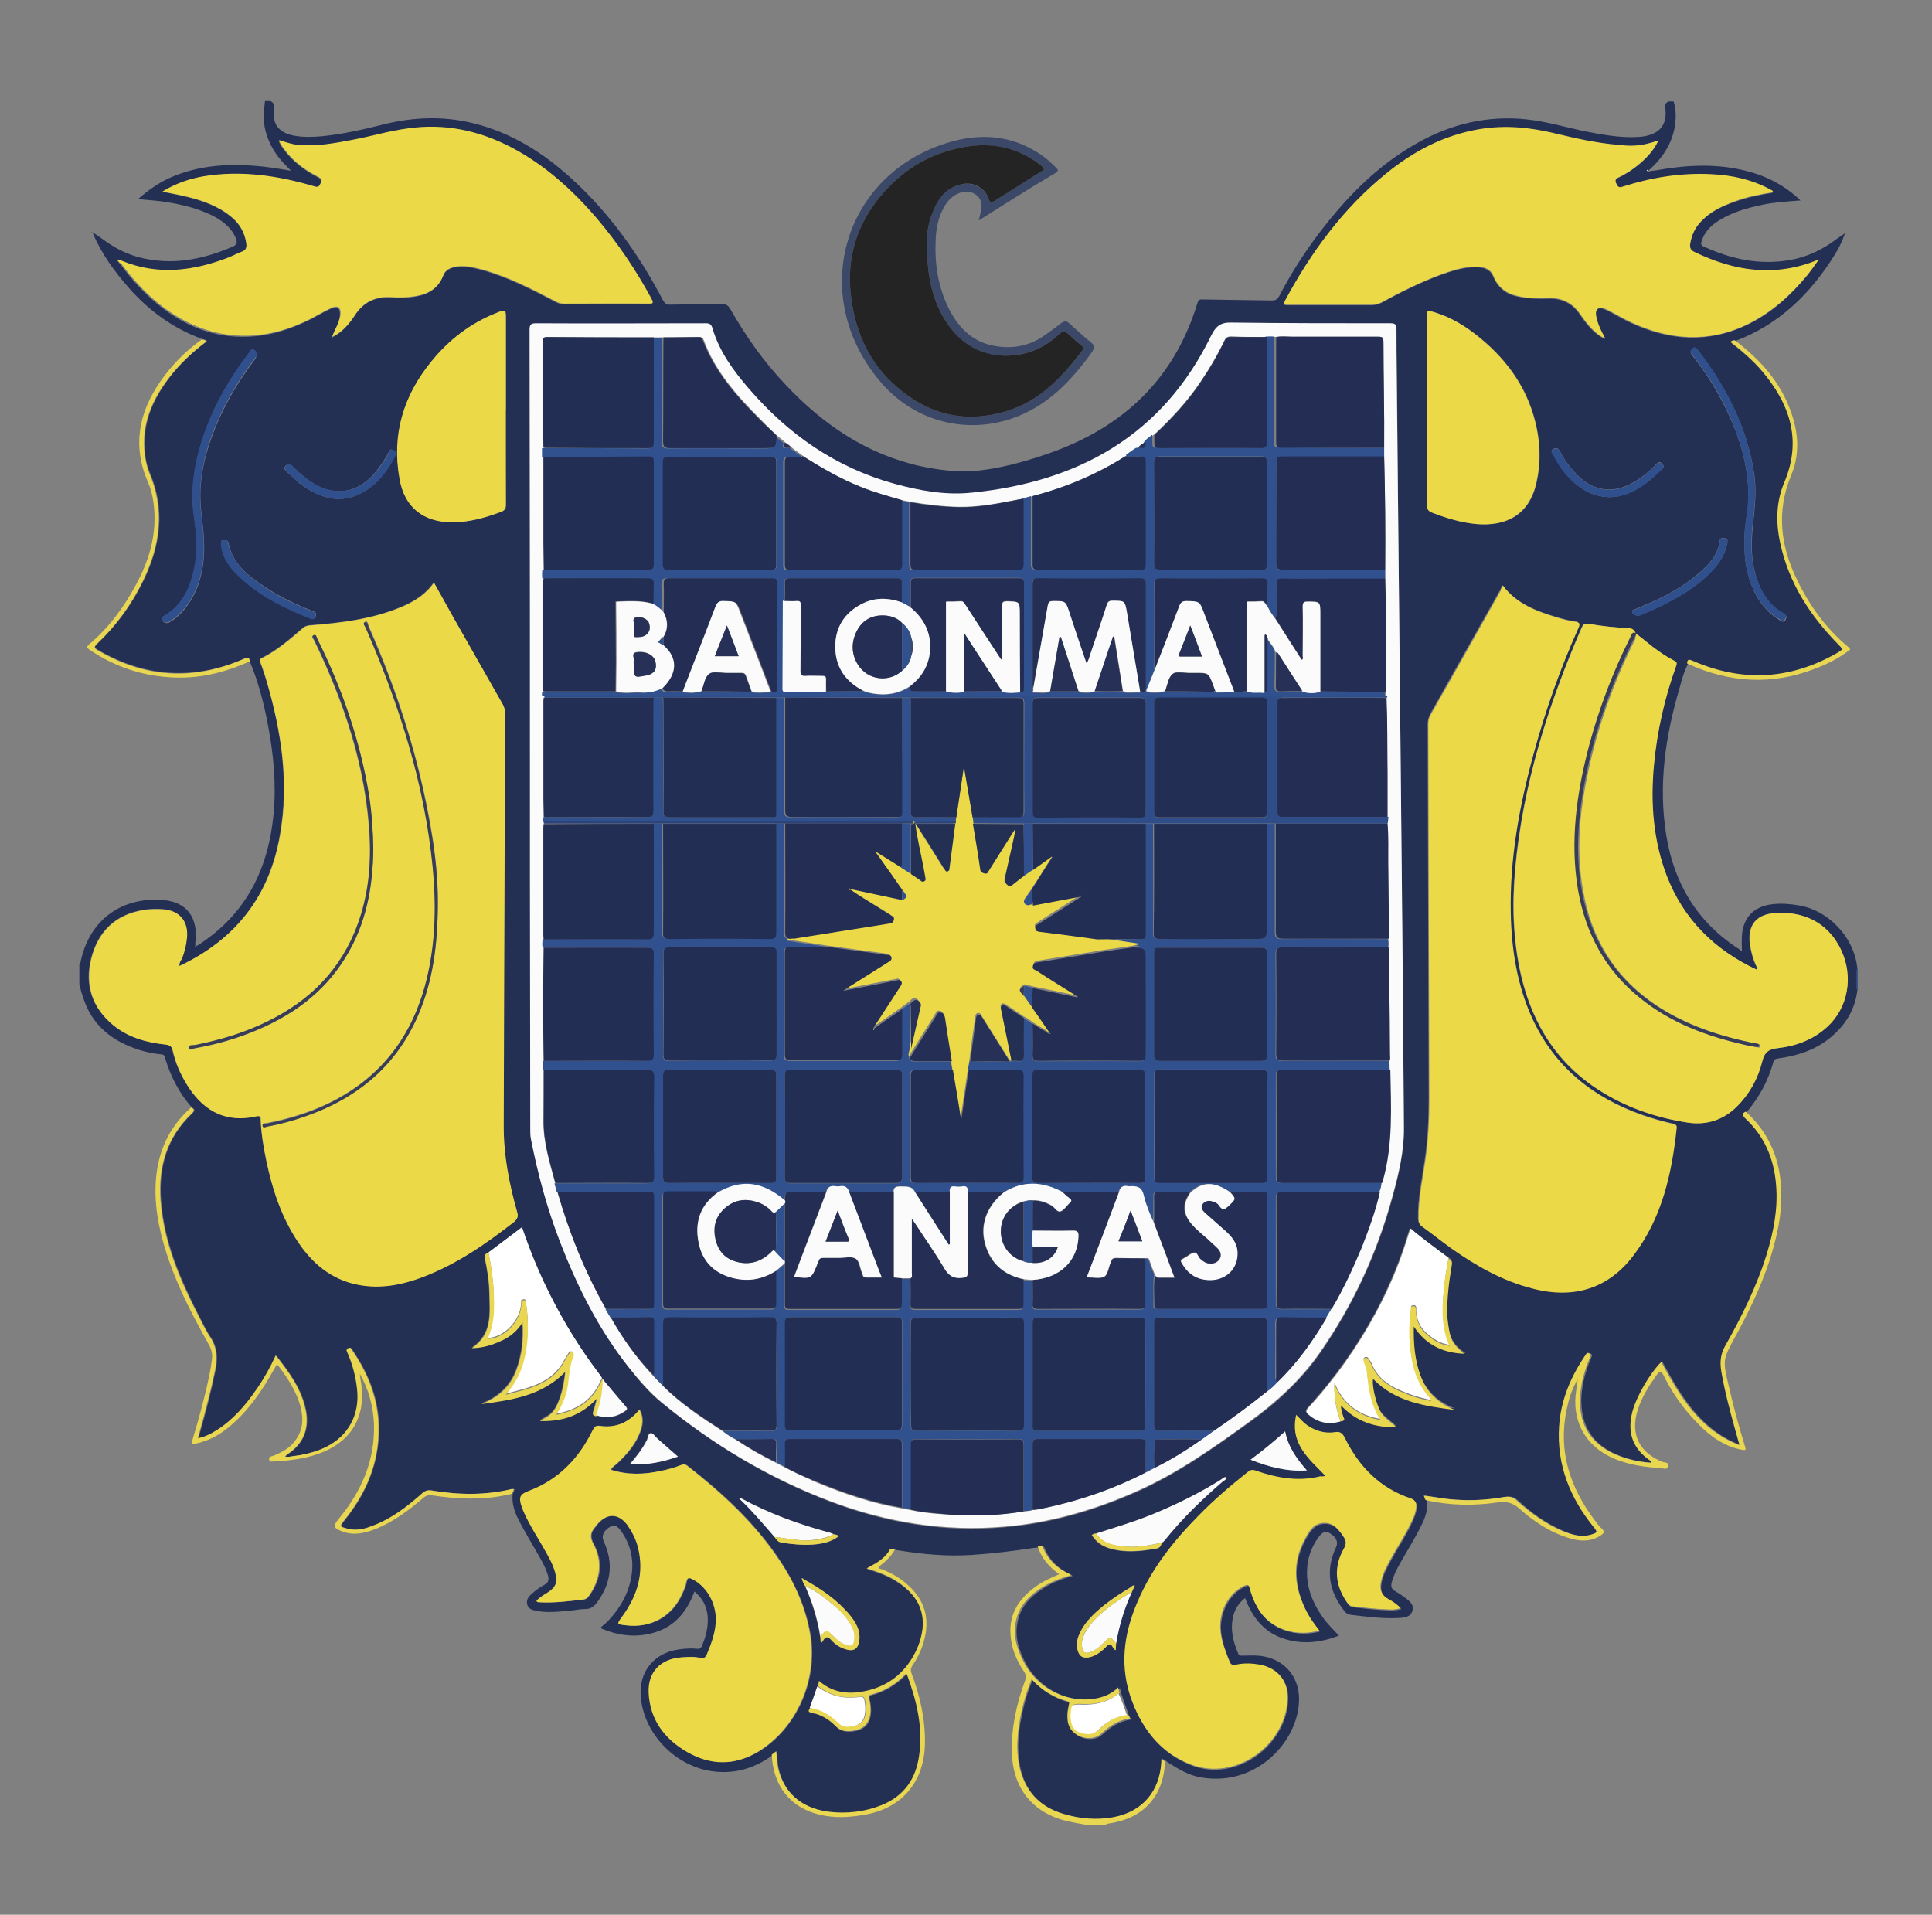<?xml version="1.0" encoding="utf-8"?>
<!-- Generator: Adobe Illustrator 24.2.0, SVG Export Plug-In . SVG Version: 6.00 Build 0)  -->
<svg version="1.1" id="Capa_8" xmlns="http://www.w3.org/2000/svg" xmlns:xlink="http://www.w3.org/1999/xlink" x="0px" y="0px"
	 viewBox="0 0 560 555" style="enable-background:new 0 0 560 555;" xml:space="preserve">
<rect x="0" y="0" width="560" height="555" fill="#808080" stroke="none"/>
<style type="text/css">
	.st0{fill-rule:evenodd;clip-rule:evenodd;fill:#242F54;}
	.st1{fill-rule:evenodd;clip-rule:evenodd;fill:#E9D751;}
	.st2{fill-rule:evenodd;clip-rule:evenodd;fill:#31518E;}
	.st3{fill-rule:evenodd;clip-rule:evenodd;fill:#EBD948;}
	.st4{fill-rule:evenodd;clip-rule:evenodd;fill:#FBFBFC;}
	.st5{fill-rule:evenodd;clip-rule:evenodd;fill:#FFFFFF;}
	.st6{fill-rule:evenodd;clip-rule:evenodd;fill:#2F508D;}
	.st7{fill-rule:evenodd;clip-rule:evenodd;fill:#373D58;}
	.st8{fill-rule:evenodd;clip-rule:evenodd;fill:#3B4867;}
	.st9{fill-rule:evenodd;clip-rule:evenodd;fill:#232E54;}
	.st10{fill-rule:evenodd;clip-rule:evenodd;fill:#242E54;}
	.st11{fill-rule:evenodd;clip-rule:evenodd;fill:#2F4D88;}
	.st12{fill-rule:evenodd;clip-rule:evenodd;fill:#252F55;}
	.st13{fill-rule:evenodd;clip-rule:evenodd;fill:#2C4479;}
	.st14{fill-rule:evenodd;clip-rule:evenodd;fill:#273157;}
	.st15{fill-rule:evenodd;clip-rule:evenodd;fill:#252425;}
</style>
<g>
	<path class="st0" d="M23,285.3c0-1.9,0-3.8,0-5.7c0.1-0.2,0.3-0.3,0.3-0.5c2.3-11.8,11.1-18.8,23-18.3c7.1,0.3,10.7,4.1,10.5,11.2
		c0,0.8-0.5,1.6,0,2.4c-0.1-0.1-0.1-0.1-0.2-0.2c0,0,0,0.1-0.1,0.1c0.1,0,0.2,0,0.2,0c0.3-0.1,0.6-0.3,0.8-0.4
		c13.8-8.9,20.3-22,21.8-38c0.8-8.6,0-17.1-1.6-25.6c-1.2-6.4-2.8-12.6-5.3-18.6c-0.1-1.5-0.9-1.1-1.8-0.7
		c-14.5,6.2-28.5,5.3-42.1-2.6c-1.1-0.6-1.3-0.9-0.2-1.9c5.6-5.3,10.1-11.5,13.4-18.4c4.9-10.2,6.3-20.5,1.7-31.2
		c-0.9-2.1-1.3-4.3-1.4-6.6c-0.6-7.9,2.4-14.6,7.1-20.8c3.1-4.1,6.8-7.5,10.9-10.6c-0.4-0.5-0.9-0.5-1.3-0.6
		c-8.5-3.1-15.5-8.2-21.4-14.9c-4.2-4.8-7.9-9.9-10.4-15.8c0.1,0,0.1-0.1,0.2-0.1c1.2,0.8,2.4,1.6,3.6,2.5c3,2.1,6.2,3.7,9.7,4.6
		c9.3,2.4,18.1,0.7,26.8-3c1.5-0.6,1.7-1.3,1.1-2.7c-1.4-3.2-4.1-5.1-7.1-6.6c-4.2-2-8.8-3.1-13.4-3.8c-2.5-0.4-5.1-0.5-7.8-0.8
		c2.9-2.5,5.8-4.6,9.1-6.1c8.7-3.9,17.9-4.3,27.3-3.3c2.6,0.3,5.1,0.7,8,1.2c-0.6-0.6-1-0.9-1.3-1.3c-3-2.9-5.2-6.4-6.2-10.5
		c-0.7-2.8-0.4-5.6-0.1-8.4c0.5,0,1,0,1.6,0c0.8,0.4,1.1,0.9,1,1.9c-0.6,4.9,1.4,7.4,6.3,8.2c2.5,0.4,5,0.3,7.5,0.1
		c6.2-0.6,12.2-2,18.2-3.5c8.6-2.1,17.1-2.4,25.7-0.3c11,2.7,20.3,8.5,28.6,16.1c11,10,19.5,22,26.4,35.1c0.6,1.1,1.2,1.5,2.4,1.4
		c4.8-0.1,9.6-0.1,14.5-0.2c1.3,0,2,0.3,2.7,1.5c4.5,7.9,9.7,15.3,16,21.9c10.8,11.5,23.4,20.1,39,23.6c5.6,1.2,11.3,1.9,17,1.3
		c6.2-0.7,12.3-2.3,18.3-4.3c22.4-7.3,38.1-21.3,45.1-44.3c0.3-0.9,0.7-1.1,1.6-1c6.7,0.1,13.3,0.2,20,0.3c1.1,0,1.6-0.4,2.1-1.3
		c3.8-7.3,8.3-14.2,13.4-20.6c7.5-9.5,16-17.8,26.7-23.8c9.8-5.5,20.3-8,31.6-6.8c5.6,0.6,11.1,2.2,16.6,3.4c5.2,1,10.4,2,15.7,1.7
		c5.8-0.3,8.6-3.2,7.9-8.3c-0.2-1.1,0.1-1.7,1.1-2c0.4,0,0.8,0,1.3,0c0.7,2.1,0.7,4.2,0.5,6.3c-0.7,5.6-3.5,9.9-7.6,13.6
		c-0.1,0.1-0.2,0.3-0.3,0.4c0.2,0.1,0.4,0.1,0.5-0.1c0.6-0.1,1.1-0.1,1.7-0.2c8.8-1.6,17.7-2.1,26.5,0.2c5.8,1.5,11,4.2,15.5,8.5
		c-3.8,0.3-7.3,0.5-10.8,1.2c-4.8,1-9.5,2.3-13.6,5.1c-2,1.4-3.6,3.2-4.3,5.6c-0.2,0.6-0.2,1.1,0.5,1.4c8,3.7,16.2,5.5,25,4
		c5.2-0.9,9.7-3.1,13.9-6.3c0.7-0.5,1.5-1,2.2-1.5c-0.8,2.2-1.7,4.2-2.9,6.1c-7,11.3-16.1,20.3-28.8,25.1c-0.4,0.1-1,0-1.3,0.6
		c3.9,3,7.5,6.2,10.5,10.1c7.2,9.3,9.9,19.3,5.1,30.6c-2.4,5.6-2.5,11.6-1.2,17.6c2.5,11.6,8.7,21.1,16.9,29.4
		c1.4,1.4,1.4,1.4-0.3,2.4c-13.5,7.8-27.5,8.7-41.8,2.4c-0.9-0.4-1.7-0.8-1.8,0.7c-1.1,2.1-1.7,4.4-2.3,6.6
		c-4.2,14.1-6.3,28.4-3.9,43.1c2.3,13.9,9,25,20.9,32.7c0.4,0.2,0.7,0.7,1,0.6c0-1.5-0.1-2.9,0-4.3c0.3-5.3,3.5-8.6,8.8-9.2
		c2.5-0.3,5-0.1,7.5,0.3c9,1.4,16.6,9.7,17.2,18.8c0,1.9,0,3.7,0,5.6c-0.6,5.4-3.1,9.8-7.2,13.4c-4.5,4-10,5.8-15.8,6.6
		c-0.8,0.1-1.2,0.3-1.4,1.1c-1.5,5.4-4.1,10.2-7.7,14.4c-1,0.6-0.9,1.1-0.1,1.8c5.6,5.2,8.4,11.8,9,19.3c0.5,6.9-0.7,13.6-2.7,20.1
		c-2.9,9.4-7.3,18.1-12.1,26.7c-1.3,2.4-1.6,4.7-1.1,7.2c1,5.8,2.5,11.5,4.1,17.2c0.4,1.3,0.7,2.6,1.2,4.3
		c-11.7-4.5-17.3-14.2-22.7-24.1c-3.4,3.4-7.3,10.1-8.4,14.6c-1.5,5.9,0.2,10.4,5.1,13.9c0.2,0.1,0.5,0.2,0.4,0.7
		c-3.1-0.2-6.2-0.8-9.1-1.9c-8.2-3-12-8.9-11.5-17.6c0.3-3.8,1.3-7.4,2.8-10.9c0.2-0.5,0.5-0.9-0.2-1.3c-0.6-0.3-0.7,0.1-1,0.4
		c-4.3,6.3-7.2,13.1-7.7,20.8c-0.7,11.1,3.1,20.6,10,29.1c1.3,1.6,1.2,1.7-0.7,2.2c-3,0.9-5.8,0.1-8.5-1.1
		c-4.9-2.1-9.2-5.2-13.1-8.8c-1.1-1-2.2-1.3-3.6-1c-5.4,0.9-10.9,1.2-16.4,0.6c-2.3-0.3-4.6-0.6-6.9-1c0-0.1,0-0.1,0-0.2
		c0,0-0.1,0-0.1,0c0,0.1,0.1,0.1,0.1,0.2c0.2,0.4,0.4,0.9,0.5,1.3c0.4,2.7-0.5,5.2-1.7,7.5c-1.8,3.7-4,7.1-6,10.7
		c-1,1.8-2,3.7-2.5,5.7c-0.3,1.1-0.1,1.9,1,2.5c0.9,0.5,1.8,1.1,2.6,1.7c1.3,1,3,2.1,2.4,4c-0.6,2-2.6,2-4.3,2.1
		c-4.5,0.2-8.9-0.4-13.3-0.9c-0.9-0.1-1.6-0.4-2.1-1.1c-4.5-5.7-5.6-11.9-2.4-18.6c0.6-1.4,0.1-2.8-1.7-3.9
		c-1.2-0.8-2.1-0.6-3.2,0.8c-1.7,2.2-2.8,4.7-3.3,7.4c-1,6.2,1,11.5,4.6,16.5c1.3,1.7,2.8,3.2,4.4,4.9c-5.2,2-10.4,2.6-15.6,1
		c-6-1.8-9.5-6.2-11.6-11.9c-1.8,1.4-2.9,3.1-3.4,5.1c-1,3.9-0.1,7.5,1.4,11c0.3,0.7,0.8,0.6,1.3,0.6c1.5,0,2.9-0.1,4.4,0
		c6.8,0.5,11.4,5.1,11.9,11.5c0.8,12.1-11.5,26.7-28.4,23.8c-3.6-0.6-6.7-2.5-9.8-4.5c-0.4-0.3-0.6-0.8-1.3-0.7c0,0.4,0,0.8-0.1,1.1
		c-0.5,8.5-5.5,14.3-13.8,15.9c-4.9,0.9-9.7,0.5-14.4-0.9c-7.3-2.2-11.7-7-13.1-14.5c-0.8-4.5-0.5-9,0.4-13.4
		c0.7-3.8,1.7-7.5,3.3-11.2c3,3.2,6.4,5.3,10.4,6.4c0.7,0.2,0.5,0.6,0.4,1.1c-0.4,1.7-0.6,3.5-0.2,5.3c0.9,3.9,6.7,5.7,9.6,3
		c2.4-2.2,5-3.9,8.4-4.4c-0.3-0.5-0.5-0.8-0.7-1.2c-0.7-2.1-1.5-4.2-2.2-6.3c-0.1-0.5-0.2-1-0.4-1.6c-1.7,1.7-3.7,2.7-5.9,3.1
		c-8.3,1.7-17.3-2.6-21.4-10.3c-2-3.8-3.3-7.8-2.3-12.2c1.1-5,4.7-8,8.9-10.4c2.2-1.2,4.5-2,7-2.7c-0.3-0.2-0.4-0.4-0.5-0.4
		c-3.5-1.6-6.1-4-7.6-7.6c-0.4-1-1-0.5-1.5-0.3c-0.6,0.1-1.2,0.1-1.9,0.2c-5.8,0.9-11.7,1.6-17.6,2c-7.3,0.5-14.6-0.2-21.9-1.4
		c-0.9-0.4-1.5-0.1-2.1,0.7c-1,1.5-2.4,2.6-3.9,3.5c-0.7,0.4-1.5,0.8-2.5,1.4c3.6,1,6.8,2.3,9.6,4.3c4.5,3.2,7.2,7.4,6.6,13.2
		c-0.3,3.2-1.5,6.1-3.2,8.8c-2.9,4.8-7.2,7.8-12.7,9.1c-5,1.2-9.8,0.8-14.1-2.8c-0.1,0.6-0.2,1.1-0.3,1.5c-0.7,2.1-1.5,4.1-2.2,6.2
		c-0.4,0.6-1.1,1.2,0.3,1.4c2.8,0.4,5,1.9,6.9,3.8c1.4,1.5,3,1.7,4.8,1.5c3.6-0.4,5.3-2.3,5.4-5.9c0-1.2-0.1-2.3-0.4-3.4
		c-0.1-0.5-0.2-1,0.5-1.2c4-1,7.4-3.2,10.2-6.1c0.2,0.1,0.3,0.2,0.3,0.3c2.8,7.6,4.7,15.3,3.5,23.5c-1,6.7-4.5,11.7-10.8,14.3
		c-5,2.1-10.3,2.7-15.7,1.9c-7.8-1.1-12.8-5.6-14.4-12.7c-0.3-1.5-0.4-3-0.5-4.8c-0.5,0.4-0.9,0.7-1.3,1c-5,3.6-10.5,5.4-16.8,4.7
		c-11.1-1.2-20.7-10.9-21.4-22.1c-0.4-6.4,3.3-11.5,9.5-13c2.2-0.5,4.5-0.7,6.7-0.5c0.7,0.1,1.2,0,1.5-0.7c1.2-2.8,2-5.7,1.7-8.9
		c-0.3-2.8-1.5-5.1-3.8-7c-2.1,5.6-5.4,9.8-11,11.7c-5.4,1.8-10.8,1.3-16.3-1.1c0.6-0.7,1.4-1.2,2-1.8c2.8-2.9,5.1-6.3,6.3-10.2
		c1.8-5.8,1.2-11.3-2.4-16.3c-1.1-1.5-2.1-1.7-3.3-0.9c-1.8,1.2-2.3,2.6-1.6,4.1c2.8,6,2.2,11.8-1.6,17.2c-1,1.5-2.1,2.5-4,2.4
		c-1.2,0-2.5,0.3-3.7,0.4c-3.4,0.3-6.9,0.8-10.3,0.1c-1.2-0.2-2.3-0.6-2.6-1.9c-0.3-1.3,0.4-2.2,1.3-3c1.2-1.1,2.5-2,3.8-2.7
		c1-0.5,1.2-1.3,1-2.4c-0.6-2.2-1.7-4.2-2.8-6.1c-1.9-3.4-4-6.7-5.8-10.3c-1.2-2.4-2-4.8-1.7-7.5c0.2-0.4,0.5-0.8,0.5-1.4
		c-0.2,0-0.4,0-0.6,0c-7.8,1.9-15.6,1.7-23.4,0.4c-1-0.2-1.7,0.1-2.5,0.8c-4.5,4-9.3,7.6-15.1,9.7c-2.1,0.8-4.3,1.2-6.6,0.6
		c-2.4-0.6-2.3-0.7-0.9-2.5c6.2-7.7,9.9-16.4,9.9-26.5c0-8.5-3-15.9-7.7-22.8c-0.2-0.3-0.4-0.9-1.1-0.5c-0.7,0.4-0.4,0.8-0.2,1.3
		c1.4,3.4,2.4,6.9,2.8,10.6c0.8,7.3-2.5,13.4-9,16.7c-2.4,1.2-4.9,2-7.6,2.4c-0.7,0.1-1.4,0.2-2.2,0.3c-0.7,0.1-1.3,0.4-2.1,0.1
		c0.1-0.2,0.2-0.2,0.2-0.3c0.2-0.1,0.3-0.2,0.5-0.4c4.5-3,6.2-7.2,5.3-12.5c-1.2-6.3-4.8-11.1-8.7-16.1c-1.6,3.5-3.4,6.7-5.5,9.7
		c-3.2,4.7-6.8,8.9-11.7,12c-1.6,1-3.3,1.9-5.4,2.3c0.1-0.5,0.2-0.8,0.3-1c1.8-6.2,3.4-12.4,4.7-18.7c0.7-3.4,0.6-6.6-1.4-9.6
		c-1.3-1.9-2.3-4.1-3.4-6.2c-5.4-10.6-10.1-21.4-11-33.5c-0.7-9.7,1.8-18.4,9.1-25.2c0.8-0.8,0.7-1.2-0.2-1.7
		c-3.7-4.2-6.2-9.1-7.8-14.5c-0.2-0.7-0.5-0.9-1.2-0.9c-2-0.2-4-0.6-6-1.2c-8-2.5-14.1-7.2-16.6-15.6
		C23.5,287.5,23.3,286.4,23,285.3z M232.7,457.6c-0.1-0.1-0.2-0.2-0.4,0c0.1,0.1,0.1,0.1,0.2,0.2c0.1,0.7,0.5,1.3,0.8,1.9
		c2.1,4.7,3.6,9.6,4.4,14.7c0,0.6,0.1,1.1,0.2,1.9c0.3-0.4,0.4-0.5,0.5-0.6c0.7-1.3,1.4-1.6,2.5-0.3c1,1.1,2.3,2,3.7,2.5
		c2.6,1,4.1,0.1,4.4-2.6c0.3-2.8-1-5.1-2.7-7.1C242.6,463.7,237.8,460.5,232.7,457.6z M328.9,459.7c-0.5-0.4-0.9,0.2-1.2,0.4
		c-2.7,1.6-5.3,3.3-7.7,5.2c-2.7,2.2-5.2,4.5-6.8,7.6c-0.9,1.8-1.4,3.6-0.8,5.6c0.5,1.6,1.5,2.3,3.2,1.9c1.5-0.3,2.8-1.1,4-2.1
		c0.6-0.5,1.2-1.4,1.9-1.6c1-0.2,1,1.3,1.9,1.6c0-0.6,0.1-1.2,0.1-1.9c0.8-5.2,2.3-10.2,4.6-15C328.4,460.8,328.6,460.2,328.9,459.7
		c0-0.1,0-0.2,0.1-0.2c0,0-0.1,0-0.1,0C328.9,459.5,328.9,459.6,328.9,459.7z M241.7,444.7c-0.4-0.2-0.9-0.3-1.3-0.5
		c-8.9-2.4-17.4-5.5-25.5-9.9c-0.2-0.1-0.3-0.2-0.5,0.1c3.7,3.4,6.9,7.3,10.2,11.1c0.5,0.8,0.9,1.5,2,1.6c3,0.5,6,0.8,9.1,0.6
		c2.7-0.2,5.2-0.7,7.5-2.4C242.7,444.7,242.1,444.9,241.7,444.7z M317.7,444.5c-0.5,0-0.9,0.2-1.3,0.5c1.3,2,2.8,3.1,5.3,3.9
		c4.5,1.3,9,0.8,13.5,0c0.8-0.1,1.3-0.8,1.4-1.6c0.5-0.2,0.8-0.5,1.1-0.9c5-6.2,10.6-11.7,16.7-16.9c0.4-0.3,1-0.6,1.1-1.2
		c-0.7-0.2-1.1,0.3-1.5,0.6c-6.5,4-13.3,7.4-20.4,10.3C328.4,441.2,323,442.9,317.7,444.5z M424.5,392c0,0.1,0.1,0.1,0.1,0.2
		c0,0,0.1-0.1,0.1-0.1C424.7,392.1,424.6,392,424.5,392c-2.2-1.5-3.8-3.3-4.4-6c-0.3-1.7-0.6-3.5-0.7-5.3c-0.1-4.8,0.5-9.6,1.3-14.3
		c0.2-1,0-1.6-1-1.9c-3.6-2.8-7.4-5.4-11-8.5c-0.2,0.4-0.3,0.7-0.4,1c-2.4,8.1-5.6,15.8-9.6,23.3c-5.4,10-11.9,19.2-19.6,27.6
		c-0.8,0.9-0.8,1.4,0.1,2.1c2.7,2.4,5.8,3,9.2,1.9c0.9-0.1,1.3-0.4,0.9-1.4c-0.4-1.1-0.8-2.2-0.8-3.6c4.4,4.7,9.8,6.4,16.1,6.3
		c-4.2-3.5-4.5-3.8-5.4-6.2c-1.1-2.9-1.7-6.6-1.4-7.8c6.5,6.7,15.1,7.9,23.8,9c-4.8-1.9-8.2-5-10-9.8c-1.7-4.5-2.2-9.2-2-14.4
		C413.5,389.6,418.5,391.8,424.5,392z M174.8,399.9c-0.1-0.1-0.2-0.2-0.3-0.4c-0.3-0.4-0.6-0.9-0.9-1.3
		c-5.4-7.2-10.1-14.8-14.1-22.7c-3.2-6.3-5.9-12.9-8.2-19.7c-3.3,2.5-6.5,4.9-9.7,7.3c-0.6,0.3-1.3,0.5-1.1,1.6
		c0.7,3.4,1.2,6.8,1.3,10.3c0.1,5.6,0.9,11.6-5.1,15.6c3.2-0.1,5.8-0.9,8.4-2.1c2.6-1.2,4.7-3,6.3-5.4c0.3,4.9-0.2,9.6-1.9,14.1
		c-1.9,4.8-5.4,7.8-10.1,9.6c8.9-1.2,17.6-2.4,24.4-9.4c-0.3,2.6-0.7,5-1.5,7.4c-0.6,1.9-1.4,3.8-3,5.1c-0.8,0.6-1.7,1-2.9,1.8
		c6.6,0.2,12-1.6,16.6-6.6c-0.5,1.6-0.7,2.8-1.1,3.9c-0.3,1,0,1.4,1,1.3c3,1,5.7,0.6,8.3-1.2c0.5-0.3,0.9-0.6,0.3-1.3
		C179.2,405.1,177,402.5,174.8,399.9z M96.5,97.7c2.7-1.4,4.7-3.7,6.3-6.2c2.5-3.9,6-5.5,10.5-5.2c2.3,0.1,4.7,0.1,7.1-0.3
		c3.7-0.6,6.6-2.3,8-6c0.6-1.5,1.9-2.2,3.4-2.5c2.7-0.5,5.3,0.1,7.9,0.8c7.6,2.1,14.5,5.7,21.4,9.3c0.8,0.4,1.5,0.6,2.4,0.6
		c8.1,0,16.3-0.1,24.4,0c1.5,0,1.5-0.4,0.8-1.5c-4.5-8.3-9.7-16.1-15.8-23.2c-7.1-8.3-15-15.5-24.8-20.6c-9.4-4.9-19.4-7-29.9-5.5
		c-5.4,0.8-10.6,2.3-16,3.3c-5.3,1-10.5,1.9-15.9,1.5c-1.9-0.2-3.6-0.8-5.5-1.4c0.3,1.1,0.9,1.8,1.4,2.5c2.6,3.5,6,6.1,9.9,8.1
		c1,0.5,1.2,1,0.7,2c-0.4,0.9-0.8,1-1.8,0.8C80.6,51,69.9,49.4,59,51.2c-4.1,0.7-8.1,2-11.9,4.4c2.4,0.5,4.6,0.9,6.7,1.4
		c4.7,1.1,9.3,2.7,13.1,5.8c2.5,2,4.1,4.6,4.5,7.8c0.2,1.1,0,1.9-1.2,2.4c-1.3,0.5-2.5,1.2-3.9,1.7c-10.3,4-20.7,5.3-31.2,0.9
		c-0.3-0.1-0.7-0.3-1,0c0.1,0,0.1-0.1,0.2-0.1c0,0-0.1-0.1-0.1-0.1c0,0.1-0.1,0.2-0.1,0.3c0.3,0.4,0.7,0.8,1,1.2
		c3.1,4.2,6.6,8,10.6,11.3c7.6,6.2,16.2,9.8,26.1,9.4c6.5-0.2,12.6-2.2,18.4-5.1c1.9-1,3.7-2.1,5.7-3c1.9-0.9,2.8-0.1,2.6,2
		c-0.2,2.2-1.5,4.1-2.3,6.1c-0.1,0.1-0.1,0.2-0.2,0.3C96.2,97.7,96.4,97.7,96.5,97.7z M474,183.4c-0.5-0.6-0.9-1.2-1.8-1.3
		c-4-0.2-7.9-0.6-11.9-1.3c-1-0.2-1.5,0.2-1.9,1.1c-9.7,22.5-17.1,45.6-19.3,70.2c-0.9,10.2-0.6,20.4,1.7,30.5
		c3.4,14.7,11,26.5,24.1,34.3c7.5,4.5,15.7,7.2,24.3,8.5c5.5,0.8,10.3-0.8,14.2-4.7c3.7-3.6,6.1-8.1,7.3-13c0.7-2.8,1.9-3.6,4.6-3.9
		c5.3-0.6,10.3-2.5,14.3-6.2c6-5.5,7.7-14.6,4-22.2c-4-8.5-11.6-11.4-19.6-10.7c-5.3,0.5-7.6,3.8-6.8,9.2c0.3,2,0.8,3.9,1.6,5.7
		c0.2,0.5,0.6,0.9,0.4,1.5c-12.3-5.8-21.3-14.6-26.2-27.3c-4-10.3-4.7-21-3.7-31.9c0.9-9.9,3.1-19.6,6.5-29c0.3-0.7,0.2-1.1-0.6-1.4
		c-2.2-1.1-4.2-2.5-6.2-4c-1.6-1.3-3.3-2.6-4.9-3.9C474.1,183.6,474.1,183.5,474,183.4z M52,280c0-0.9,0.4-1.5,0.6-2.1
		c0.8-2,1.3-4,1.5-6.1c0.5-4.8-2.2-8-7-8.3c-1.8-0.1-3.7-0.1-5.5,0.2c-8.1,1.3-13.2,6.2-15.2,14c-2,7.7,0.2,14.4,6.5,19.5
		c4.4,3.6,9.6,5,15.1,5.5c1.3,0.1,1.8,0.6,2,1.8c0.8,3.5,2.2,6.8,4.1,9.8c4,6.5,10.1,11.4,20.1,9.2c1-0.2,1.3,0,1.3,1
		c0.2,3.9,0.8,7.8,1.6,11.7c1.8,8.4,4.4,16.5,9.2,23.7c4.2,6.3,9.7,10.9,17.3,12.4c6.5,1.3,12.7,0,18.8-2.2
		c9.8-3.7,18.3-9.6,26.5-16c1.1-0.8,1.3-1.6,0.9-2.9c-2.3-8.1-4-16.4-3.9-24.9c0.1-39.9,0.3-79.7,0.4-119.6c0-1-0.2-1.8-0.7-2.7
		c-4.9-8.5-9.7-17.1-14.6-25.7c-1.8-3.1-3.5-6.3-5.3-9.5c-2.4,3.5-5.8,5.6-9.5,7.1c-8.5,3.6-17.5,4.6-26.5,5.3
		c-0.8,0.1-1.5,0.3-2.1,0.9c-3.7,3.2-7.4,6.4-11.8,8.6c-0.7,0.3-0.6,0.6-0.4,1.2c0.6,1.8,1.2,3.6,1.8,5.4
		c4.3,14.6,6.6,29.4,3.9,44.7C78.1,259.7,68.3,272.3,52,280z M435.6,169.7c-0.3,0.5-0.6,0.9-0.8,1.3c-6.7,11.9-13.5,23.9-20.2,35.8
		c-0.5,0.9-0.8,1.9-0.8,3c0.1,36.2,0.2,72.5,0.3,108.7c0,6-0.3,12-1.2,18c-0.8,5.5-2,10.9-1.9,16.5c0,1,0.2,1.7,1.1,2.4
		c2.8,2,5.5,4.2,8.3,6.2c7.3,5.1,14.9,9.5,23.6,11.7c12.1,3.1,22.3-0.2,29.5-9.9c8-10.8,10.8-23.5,12.3-36.6c0.1-0.8-0.2-1.1-1-1.2
		c-3-0.6-5.9-1.5-8.8-2.5c-14.5-5.1-25.6-14.1-32.1-28.2c-4.5-9.7-6-20-6.2-30.6c-0.2-15.6,2.5-30.9,6.6-45.9
		c3.4-12.5,7.7-24.6,13-36.5c0.6-1.3,0.4-1.7-1-1.9c-1.8-0.2-3.5-0.7-5.2-1.2C445.4,177.1,439.6,175,435.6,169.7z M480.7,40.7
		c-4.4,1.5-7.4,1.8-11.5,1.5c-6.4-0.5-12.6-1.9-18.8-3.4c-7.1-1.7-14.2-2.4-21.5-1.2c-10.2,1.7-19.1,6.4-27.1,12.8
		c-12.5,10.1-21.8,22.8-29.4,36.9c-0.6,1.1-0.1,1.2,0.8,1.2c8.1,0,16.1,0,24.2,0c1.1,0,2-0.2,3-0.7c5.5-3,11.1-5.8,17-8
		c3.4-1.2,6.8-2.4,10.5-2.3c2,0,4,0.5,4.9,2.7c1.3,3.2,3.7,5.1,7.1,5.8c2.9,0.6,5.8,0.7,8.8,0.6c4-0.2,7.1,1.4,9.3,4.7
		c1.2,1.8,2.5,3.5,4.1,4.9c0.9,0.8,1.8,1.5,3.1,2.1c-1.3-2.4-2.4-4.5-2.7-7c-0.2-1.4,0.7-2.3,2.1-1.8c0.8,0.3,1.6,0.7,2.4,1.1
		c1.9,1,3.7,2.1,5.7,3c11.2,5.2,22.5,6,33.9,0.5c6.8-3.3,12.3-8.3,17.1-14.1c0.6-0.7,1.1-1.4,1.6-2.1c0.5-0.7,1-1.4,1.8-2.5
		c-12.7,5.3-24.5,3.4-36.1-2.2c-1-0.5-1.3-1.1-1.2-2.2c0.3-2.7,1.4-5,3.4-6.9c2.6-2.7,5.9-4.3,9.4-5.5c3.6-1.3,7.4-2.1,11.2-2.7
		c-0.1-0.2-0.1-0.3-0.1-0.4c-0.2-0.1-0.3-0.2-0.5-0.3c-5.3-2.9-11-4.2-17-4.5c-8.9-0.4-17.5,1-26,3.6c-1.1,0.3-1.4,0-1.8-0.9
		c-0.4-0.9-0.3-1.4,0.6-1.8c2-1,3.9-2.2,5.7-3.6C477.2,45.9,479.3,43.8,480.7,40.7z M405.9,212.1c-0.4-38.8-0.8-77.7-1.1-116.5
		c0-1.4-0.4-1.7-1.7-1.7c-15.4,0-30.7,0-46.1-0.2c-3.1,0-4.5,1.1-5.8,3.7c-14.1,29-38.5,42.5-69.5,45.6c-7.5,0.8-15-0.6-22.4-2.6
		c-16.9-4.7-30.7-14.3-42.1-27.5c-4.5-5.2-8.6-10.7-10.6-17.5c-0.3-1.2-0.9-1.5-2-1.5c-16.4,0-32.7,0.1-49.1,0c-1.7,0-1.9,0.5-1.9,2
		c0.1,53.6,0.1,107.3,0.1,160.9c0,23.6,0,47.3,0.1,70.9c0,0.9,0.1,1.8,0.2,2.7c2,10.1,4.7,20,8.4,29.7c5,13.1,11.3,25.5,20.1,36.6
		c2.8,3.6,5.8,7.1,9.4,10c14.8,12.1,30.9,21.8,48.8,28.6c16.2,6.2,33,8.9,50.4,7.4c13.4-1.1,26.1-4.8,38.3-10.2
		c12-5.3,22.6-12.9,33.2-20.5c7.7-5.6,14.6-11.9,20-19.7c9.7-13.9,16.7-29.1,21.1-45.4c1.8-6.5,3.3-13.1,3.3-19.9
		C406.6,288.6,406.2,250.4,405.9,212.1z M384.2,427.8c-0.5,0.1-0.9,0.3-1.3,0.4c-6.4,1.6-12.6,0.6-18.6-1.6c-1-0.4-1.7-0.2-2.5,0.4
		c-4.9,3.9-9.7,8-14.1,12.5c-7.3,7.4-13.7,15.4-17.8,25.1c-4,9.5-5.2,19.2-1.5,29c3.2,8.3,8.5,14.8,16.9,18.1
		c13.1,5.1,27.6-5.8,28.1-19c0.2-5.3-2.9-8.9-8-9.9c-2.3-0.4-4.6-0.6-6.9,0c-0.9,0.2-1.6,0-1.9-0.8c-1.1-2.8-2.2-5.5-2.6-8.5
		c-0.7-5.7,2.2-11.4,6.9-13.6c0.9-0.4,1.2-0.3,1.5,0.7c0.5,1.9,1.2,3.8,2.2,5.5c3.8,6.8,11.8,8.5,18,6.8c-1.3-1.7-2.6-3.4-3.6-5.3
		c-3.7-7.1-4.5-14.2-0.5-21.4c1.2-2.2,2.6-4.5,5.6-4.5c2.9,0,4.3,2.2,5.7,4.3c0.7,1,0.7,1.9,0,3c-3,5.4-2.6,10.6,0.8,15.7
		c0.4,0.6,0.8,1.2,1.7,1.2c3.5,0.4,7,0.8,10.5,0.9c1.1,0,2.2,0,3.4-0.4c-1.2-1.2-2.4-2-3.7-2.7c-1.8-1-2.4-2.5-2.1-4.5
		c0.4-2.5,1.6-4.7,2.8-6.9c1.9-3.5,4.2-6.9,5.9-10.5c0.7-1.5,1.4-3,1.6-4.7c0.1-1.3-0.4-2.1-1.6-2.5c-9-3.1-15.1-9.3-19.2-17.7
		c-0.6-1.3-1.3-1.7-2.7-1.5c-3.3,0.5-6.3-0.4-8.9-2.6c-0.8-0.6-1.4-1.4-2.4-2.4C373.8,418.5,379.5,422.8,384.2,427.8z M155.5,464
		c0.2,0.4,0.5,0.3,0.7,0.4c4.4,0.3,8.8-0.3,13.2-0.8c0.7-0.1,1.1-0.5,1.5-1.1c3.4-4.8,4.1-9.9,1.2-15.1c-1-1.9-0.8-3.2,0.4-4.6
		c0.3-0.3,0.5-0.7,0.8-1c2.8-3.3,6.1-3.2,8.7,0.2c1.5,1.9,2.5,4.1,3.1,6.5c1.9,7.5-0.2,14.1-4.6,20.1c-1.6,2.2-1.6,2.2,1.1,2.5
		c7.2,0.9,13.4-2.5,16.3-9.2c0.5-1.1,1-2.2,1.2-3.4c0.3-1.5,0.9-1.3,1.9-0.7c4.5,2.3,7.3,7.8,6.6,13.1c-0.4,3.1-1.5,6-2.6,8.8
		c-0.3,0.8-1,1.1-1.8,0.9c-1.8-0.5-3.7-0.4-5.5-0.2c-6,0.4-9.7,4.2-9.5,10.1c0.3,7.8,4.5,13.6,11.1,17.3c6.7,3.8,13.6,4,20.5,0
		c11.2-6.7,17.4-20.8,15.2-34c-1.4-8-4.6-15.1-9-21.7c-7.2-10.8-16.6-19.4-26.7-27.3c-0.5-0.4-1-0.4-1.6-0.2c-2,0.8-4.1,1.3-6.2,1.8
		c-4.8,1-9.5,1.1-14.3-0.4c0.4-0.8,1.1-1.2,1.7-1.7c3-2.8,5.7-5.9,7-9.9c0.6-1.9,0.7-3.8-0.4-5.8c-3.1,3.7-6.9,5.4-11.5,4.7
		c-1.3-0.2-1.6,0.2-2,1.2c-3.9,8.1-9.7,14.3-18.2,17.5c-3.1,1.2-3.4,1.9-2.3,5c0.2,0.6,0.4,1.2,0.7,1.7c1.6,3.4,3.6,6.6,5.5,9.9
		c1.3,2.3,2.7,4.6,3.4,7.2c0.8,2.9,0.2,4.3-2.2,5.8C157.5,462.4,156.4,463,155.5,464z M413.6,119c0,0,0.1,0,0.1,0
		c0,9.1,0,18.2,0,27.4c0,1.2,0.4,1.7,1.5,2.2c4.2,1.6,8.4,2.9,12.9,3.3c8.5,0.7,15.2-2.5,17.3-12c1.2-5.2,1.1-10.5,0.1-15.7
		c-2.2-10.8-8-19.3-16.4-26.2c-4-3.3-8.3-6-13.3-7.5c-2.1-0.6-2.1-0.6-2.1,1.5C413.6,100.9,413.6,109.9,413.6,119z M146.6,118.9
		c0,0,0.1,0,0.1,0c0-8.8,0-17.6,0-26.4c0-2.8,0-2.9-2.7-1.8c-7.6,3-13.8,7.8-18.9,14.1c-8.1,9.9-11.5,21.2-9.2,34
		c1.5,8.2,6.8,12.5,15.1,12.6c5,0,9.6-1.3,14.2-3c1.1-0.4,1.5-0.9,1.5-2.1C146.6,137.1,146.6,128,146.6,118.9z M505.7,157.1
		c-0.2,5,0.6,9.6,2.6,14c1.7,3.7,4.2,6.7,7.8,8.8c0.6,0.3,1.2,0.6,1.5-0.3c0.3-0.7,0.4-1.2-0.5-1.6c-3-1.6-5.1-4.1-6.6-7.1
		c-2.9-5.9-3.1-12.2-2.4-18.6c0.5-4.9,1.1-9.8,0.4-14.7c-2-13.6-8.1-25.3-16.4-36.1c-0.5-0.6-0.9-0.8-1.5-0.2
		c-0.7,0.6-0.7,1-0.1,1.7c5.4,6.8,9.7,14.3,12.8,22.5c2.7,7.4,4.1,15,3.2,23C506,151.3,505.5,154.3,505.7,157.1z M74.6,102.6
		c-0.1-0.5-0.5-0.9-1-1.1c-0.7-0.3-0.9,0.3-1.2,0.7c-6.2,7.9-11,16.5-14,26.2c-2.2,7.1-3.2,14.3-2.1,21.7c0.9,5.8,1.1,11.7-0.6,17.4
		c-1.3,4.5-3.6,8.4-7.7,10.9c-0.6,0.3-1.4,0.6-0.9,1.5c0.5,0.8,1.3,0.9,2.2,0.4c1.3-0.8,2.5-1.8,3.5-2.9c5.5-6.2,6.7-13.7,6.3-21.5
		c-0.2-3.7-0.9-7.4-1-11.1c-0.2-6.3,1.2-12.5,3.4-18.4c3-8.2,7.3-15.6,12.6-22.5C74.2,103.3,74.6,103.1,74.6,102.6z M466.4,144.1
		c0.8,0,1.6-0.1,2.3-0.2c5.4-1,9.4-4.4,13.2-8.1c0.6-0.6,0.2-1-0.2-1.4c-0.4-0.5-0.8-0.7-1.4-0.1c-2,2.2-4.3,4-6.8,5.5
		c-5.7,3.3-11.4,2.7-16.1-1.9c-2.1-2.1-3.9-4.4-5.2-7c-0.5-0.9-0.9-1.3-1.9-0.8c-1.1,0.6-0.3,1.2-0.1,1.7c1.7,3.3,3.9,6.2,6.7,8.6
		C459.7,142.7,462.8,144,466.4,144.1z M98.5,144.7c0.5-0.1,1.4-0.2,2.2-0.3c0.5-0.1,1-0.2,1.5-0.4c6.1-2.1,9.7-6.7,12.5-12.2
		c0.4-0.8-0.1-1-0.7-1.3c-0.7-0.4-1-0.2-1.3,0.5c-1,2.1-2.4,4-3.9,5.9c-4.9,6-11.8,7.2-18.3,3c-2.2-1.4-4.1-3.1-5.9-4.9
		c-0.6-0.6-1-0.8-1.7-0.1c-0.7,0.7-0.5,1.2,0.1,1.7c1.2,1.1,2.4,2.2,3.6,3.3C90,142.6,93.8,144.5,98.5,144.7z M362.5,423.1
		c5.3,2.1,10.5,3.4,16.3,3.1c-3.1-3.5-5.5-6.9-6.3-11.3C369.3,417.8,366.1,420.5,362.5,423.1z M65.1,156.6c-1,0-1.1,0.1-1,1.2
		c0.4,3.8,2.5,6.7,5.1,9.1c6,5.8,13.3,9.3,21,12.4c0.8,0.3,1,0,1.3-0.6c0.4-1-0.1-1.3-0.9-1.6c-4.6-1.8-9.1-3.9-13.2-6.6
		c-5-3.3-10-6.7-11.2-13.3C66,156.6,65.6,156.6,65.1,156.6z M500.7,157c0.1-0.7-0.2-1-0.9-1c-0.6,0-1.2-0.2-1.3,0.7
		c-0.6,4.6-3.7,7.5-7,10.2c-5.2,4.3-11.2,7.1-17.4,9.6c-0.4,0.2-1.1,0.1-1,0.9c0.1,0.7,0.7,0.8,1.3,1c0.5,0.2,1-0.1,1.5-0.3
		c1.9-0.8,3.8-1.6,5.6-2.5c5.4-2.7,10.6-5.7,14.8-10.2C498.5,163.1,500.2,160.4,500.7,157z M196.5,422.2c-2.1-1.9-4.1-3.6-6-5.2
		c-0.6-0.6-1.3-1.6-1.9-1.6c-0.9,0-0.8,1.3-1.2,2.1c-1.3,2.5-2.9,4.6-4.9,6.9C187.5,424.7,192,423.8,196.5,422.2z"/>
	<path class="st1" d="M337.7,510.7c-0.5,10.2-6.4,16.5-16.6,17.9c-0.2,0-0.5,0.2-0.7,0.3c-1.9,0-3.8,0-5.7,0c-1.7-0.3-3.5-0.6-5.2-1
		c-10.1-2.3-15.9-9.5-16.2-19.8c-0.2-7.2,1.3-14.1,3.8-20.9c0.4-1,0.3-1.8-0.3-2.7c-2.2-3.3-3.7-6.8-3.9-10.8
		c-0.4-5.9,2.4-10.2,7-13.6c2.1-1.6,4.5-2.7,7.1-3.8c-2.9-2.1-5.1-4.6-6.2-8c0.6-0.2,1.1-0.7,1.5,0.3c1.5,3.6,4.1,6,7.6,7.6
		c0.1,0.1,0.2,0.2,0.5,0.4c-2.5,0.7-4.8,1.5-7,2.7c-4.2,2.4-7.8,5.4-8.9,10.4c-1,4.4,0.3,8.4,2.3,12.2c4.1,7.8,13.1,12.1,21.4,10.3
		c2.2-0.5,4.2-1.4,5.9-3.1c0.1,0.6,0.3,1.1,0.4,1.6c-3.1,2.5-6.7,3.4-10.5,3.2c-3.3-0.1-3.3-0.1-3.4,3.2c0,0.1,0,0.2,0,0.3
		c0.1,1.9,0.5,3.8,2.5,4.5c1.9,0.7,3.9,1,5.7-0.8c2.2-2.2,4.9-3.8,8.1-4.2c0.2,0.4,0.4,0.7,0.7,1.2c-3.4,0.4-6,2.2-8.4,4.4
		c-3,2.7-8.7,0.9-9.6-3c-0.4-1.8-0.2-3.5,0.2-5.3c0.1-0.5,0.3-0.9-0.4-1.1c-4-1.1-7.5-3.2-10.4-6.4c-1.5,3.8-2.6,7.5-3.3,11.2
		c-0.8,4.5-1.2,8.9-0.4,13.4c1.4,7.5,5.8,12.4,13.1,14.5c4.7,1.4,9.5,1.8,14.4,0.9c8.3-1.6,13.3-7.4,13.8-15.9c0-0.4,0-0.7,0.1-1.1
		C337,509.8,337.3,510.4,337.7,510.7z"/>
	<path class="st2" d="M538.1,281.1c0.1-0.1,0.2-0.1,0.3-0.2c0,2,0,4,0,6c-0.1-0.1-0.2-0.1-0.3-0.2
		C538.1,284.8,538.1,283,538.1,281.1z"/>
	<path class="st3" d="M52,280c16.4-7.7,26.1-20.3,29.2-37.9c2.7-15.2,0.4-30-3.9-44.7c-0.5-1.8-1.1-3.6-1.8-5.4
		c-0.2-0.6-0.3-0.9,0.4-1.2c4.4-2.2,8.1-5.4,11.8-8.6c0.6-0.6,1.3-0.8,2.1-0.9c9-0.7,18-1.8,26.5-5.3c3.7-1.6,7.1-3.6,9.5-7.1
		c1.8,3.2,3.6,6.4,5.3,9.5c4.9,8.6,9.7,17.1,14.6,25.7c0.5,0.9,0.7,1.7,0.7,2.7c-0.1,39.9-0.3,79.7-0.4,119.6
		c0,8.5,1.6,16.8,3.9,24.9c0.4,1.3,0.1,2-0.9,2.9c-8.2,6.4-16.7,12.3-26.5,16c-6.1,2.3-12.3,3.5-18.8,2.2
		c-7.6-1.5-13.1-6.1-17.3-12.4c-4.8-7.2-7.5-15.3-9.2-23.7c-0.8-3.8-1.5-7.7-1.6-11.7c0-1-0.3-1.2-1.3-1c-10,2.2-16.1-2.7-20.1-9.2
		c-1.9-3.1-3.3-6.3-4.1-9.8c-0.3-1.2-0.7-1.6-2-1.8c-5.5-0.6-10.7-2-15.1-5.5c-6.3-5.1-8.4-11.8-6.5-19.5c2-7.8,7-12.7,15.2-14
		c1.8-0.3,3.7-0.3,5.5-0.2c4.8,0.3,7.5,3.4,7,8.3c-0.2,2.1-0.7,4.1-1.5,6.1C52.3,278.6,51.9,279.1,52,280z M126.9,261.5
		c0.1-6.4-0.7-14.1-2-21.7c-3.5-20.2-9.7-39.6-18-58.3c-0.2-0.5-0.2-1.7-1.1-1.3c-0.7,0.3,0.1,1.1,0.3,1.6
		c9.7,22.2,17,45.1,19.4,69.3c1,10.4,0.9,20.8-1.4,31.1c-4,18.1-14.2,31.3-31.4,38.7c-5,2.1-10.1,3.6-15.4,4.6
		c-0.4,0.1-1.3-0.1-1.1,0.7c0.2,0.7,0.8,0.3,1.2,0.2c3.8-0.7,7.5-1.7,11.2-3c14.9-5.2,26.2-14.5,32.6-29.1
		C125.5,284.4,126.9,273.8,126.9,261.5z M108.2,245.9c-0.1-5.1-0.5-10.2-1.3-15.2c-2.6-15.9-7.8-31-15-45.4
		c-0.2-0.5-0.3-1.6-1.1-1.1c-0.7,0.4,0.1,1.1,0.3,1.6c8.7,18,15,36.8,16,57c0.5,9.5-0.7,18.7-4.4,27.5c-5.4,12.8-15,21.3-27.5,26.9
		c-6,2.7-12.4,4.5-18.8,5.8c-0.6,0.1-1.8-0.1-1.7,0.8c0.2,0.9,1.2,0.2,1.7,0.1c5.7-1,11.2-2.6,16.6-4.7c11.2-4.5,20.6-11.1,27-21.5
		C106.2,267.9,108.1,257.2,108.2,245.9z"/>
	<path class="st3" d="M435.6,169.7c4,5.4,9.8,7.5,15.7,9.3c1.7,0.5,3.4,1,5.2,1.2c1.4,0.2,1.6,0.6,1,1.9c-5.3,11.8-9.6,24-13,36.5
		c-4.1,15-6.9,30.2-6.6,45.9c0.2,10.6,1.8,20.9,6.2,30.6c6.5,14.2,17.6,23.1,32.1,28.2c2.9,1,5.8,1.8,8.8,2.5c0.8,0.2,1.1,0.4,1,1.2
		c-1.4,13.1-4.2,25.8-12.3,36.6c-7.2,9.8-17.4,13.1-29.5,9.9c-8.7-2.2-16.4-6.6-23.6-11.7c-2.8-2-5.5-4.2-8.3-6.2
		c-0.9-0.6-1.1-1.3-1.1-2.4c-0.1-5.6,1.1-11,1.9-16.5c0.9-6,1.2-12,1.2-18c-0.1-36.2-0.2-72.5-0.3-108.7c0-1.1,0.2-2,0.8-3
		c6.8-11.9,13.5-23.9,20.2-35.8C435,170.6,435.3,170.2,435.6,169.7z"/>
	<path class="st3" d="M474.2,183.6c1.6,1.3,3.3,2.6,4.9,3.9c2,1.5,4,2.9,6.2,4c0.7,0.3,0.8,0.7,0.6,1.4c-3.4,9.4-5.6,19.1-6.5,29
		c-1,10.9-0.2,21.6,3.7,31.9c4.9,12.7,13.9,21.6,26.2,27.3c0.2-0.6-0.2-1.1-0.4-1.5c-0.8-1.9-1.3-3.7-1.6-5.7
		c-0.8-5.4,1.5-8.7,6.8-9.2c8-0.7,15.6,2.2,19.6,10.7c3.6,7.7,2,16.7-4,22.2c-4,3.7-9,5.6-14.3,6.2c-2.7,0.3-3.9,1.1-4.6,3.9
		c-1.2,4.9-3.7,9.4-7.3,13c-3.9,3.9-8.7,5.5-14.2,4.7c-8.6-1.3-16.8-4-24.3-8.5c-13.1-7.8-20.7-19.6-24.1-34.3
		c-2.3-10.1-2.6-20.2-1.7-30.5c2.2-24.6,9.5-47.7,19.3-70.2c0.4-0.9,0.8-1.3,1.9-1.1c3.9,0.7,7.9,1.1,11.9,1.3
		c0.9,0,1.4,0.6,1.8,1.3c-0.9,0.1-1,0.9-1.2,1.5c-5,10-9,20.5-11.9,31.3c-3.7,13.8-5.7,27.7-3.2,41.9c2.1,12.6,7.9,23.2,18,31.3
		c9,7.2,19.5,11.1,30.6,13.6c1.1,0.2,2.2,0.4,3.2,0.6c0.3,0.1,0.7,0.1,0.7-0.4c0-0.4-0.3-0.5-0.6-0.6c-0.6-0.1-1.1-0.2-1.7-0.3
		c-7.2-1.5-14.3-3.6-20.9-6.9c-14.8-7.3-24.4-18.8-27.8-35.1c-2.5-11.7-1.7-23.3,0.7-34.9c2.8-14.1,7.7-27.6,14.1-40.4
		C473.9,184.5,474.3,184.1,474.2,183.6z"/>
	<path class="st3" d="M480.7,40.7c-1.5,3.1-3.6,5.2-5.9,7.1c-1.7,1.4-3.6,2.7-5.7,3.6c-0.9,0.4-1,0.9-0.6,1.8
		c0.4,0.9,0.8,1.3,1.8,0.9c8.5-2.7,17.1-4.1,26-3.6c6,0.3,11.7,1.6,17,4.5c0.2,0.1,0.4,0.2,0.5,0.3c0.1,0.1,0.1,0.2,0.1,0.4
		c-3.8,0.6-7.6,1.3-11.2,2.7c-3.5,1.3-6.8,2.8-9.4,5.5c-1.9,1.9-3,4.2-3.4,6.9c-0.1,1.1,0.2,1.7,1.2,2.2c11.6,5.6,23.4,7.5,36.1,2.2
		c-0.7,1-1.2,1.7-1.8,2.5c-0.5,0.7-1.1,1.4-1.6,2.1c-4.8,5.8-10.3,10.7-17.1,14.1c-11.4,5.6-22.7,4.7-33.9-0.5c-1.9-0.9-3.8-2-5.7-3
		c-0.8-0.4-1.6-0.9-2.4-1.1c-1.4-0.4-2.2,0.4-2.1,1.8c0.3,2.4,1.4,4.6,2.7,7c-1.4-0.6-2.3-1.3-3.1-2.1c-1.6-1.4-2.9-3.2-4.1-4.9
		c-2.2-3.3-5.3-4.9-9.3-4.7c-2.9,0.1-5.9,0.1-8.8-0.6c-3.4-0.7-5.8-2.6-7.1-5.8c-0.9-2.2-2.8-2.7-4.9-2.7c-3.7-0.1-7.1,1.1-10.5,2.3
		c-5.9,2.2-11.5,5-17,8c-1,0.5-1.9,0.7-3,0.7c-8.1,0-16.1,0-24.2,0c-0.9,0-1.4,0-0.8-1.2c7.6-14.1,16.9-26.8,29.4-36.9
		c8-6.5,16.8-11.1,27.1-12.8c7.3-1.2,14.4-0.5,21.5,1.2c6.2,1.5,12.4,2.9,18.8,3.4C473.4,42.5,476.3,42.3,480.7,40.7z"/>
	<path class="st3" d="M34.1,75.5c0.3-0.3,0.7-0.1,1,0c10.5,4.4,20.9,3.1,31.2-0.9c1.3-0.5,2.5-1.2,3.9-1.7c1.2-0.5,1.3-1.2,1.2-2.4
		c-0.5-3.2-2-5.8-4.5-7.8c-3.8-3.1-8.4-4.7-13.1-5.8c-2.1-0.5-4.3-0.9-6.7-1.4c3.8-2.3,7.8-3.7,11.9-4.4c10.9-1.8,21.6-0.2,32.1,2.9
		c1,0.3,1.3,0.2,1.8-0.8c0.5-1,0.3-1.5-0.7-2c-3.9-2-7.3-4.5-9.9-8.1c-0.5-0.7-1.1-1.4-1.4-2.5c1.9,0.6,3.6,1.2,5.5,1.4
		c5.4,0.5,10.6-0.5,15.9-1.5c5.3-1,10.6-2.6,16-3.3c10.6-1.5,20.5,0.6,29.9,5.5c9.7,5.1,17.7,12.3,24.8,20.6
		c6.1,7.2,11.3,14.9,15.8,23.2c0.6,1.1,0.7,1.5-0.8,1.5c-8.1-0.1-16.3,0-24.4,0c-0.9,0-1.6-0.2-2.4-0.6c-6.9-3.6-13.8-7.2-21.4-9.3
		c-2.6-0.7-5.2-1.3-7.9-0.8c-1.5,0.3-2.8,0.9-3.4,2.5c-1.4,3.7-4.3,5.4-8,6c-2.3,0.4-4.7,0.5-7.1,0.3c-4.5-0.3-8,1.4-10.5,5.2
		c-1.6,2.5-3.6,4.8-6.3,6.2c-0.1-0.1-0.1-0.1-0.2-0.2c0.8-2,2-3.9,2.3-6.1c0.2-2.1-0.7-2.8-2.6-2c-1.9,0.9-3.8,2-5.7,3
		c-5.8,3-11.9,4.9-18.4,5.1c-9.9,0.3-18.5-3.3-26.1-9.4c-4-3.3-7.5-7.1-10.6-11.3C34.8,76.3,34.5,75.9,34.1,75.5L34.1,75.5z"/>
	<path class="st4" d="M405.9,212.1c0.4,38.2,0.8,76.4,1,114.7c0.1,6.8-1.5,13.4-3.3,19.9c-4.4,16.3-11.4,31.5-21.1,45.4
		c-5.5,7.8-12.3,14.1-20,19.7c-10.6,7.7-21.2,15.2-33.2,20.5c-12.2,5.4-25,9.1-38.3,10.2c-17.4,1.5-34.1-1.3-50.4-7.4
		c-17.9-6.8-34.1-16.5-48.8-28.6c-3.5-2.9-6.5-6.4-9.4-10c-8.8-11-15-23.5-20.1-36.6c-3.7-9.6-6.4-19.5-8.4-29.7
		c-0.2-0.9-0.2-1.8-0.2-2.7c0-23.6-0.1-47.3-0.1-70.9c0-53.6,0-107.3-0.1-160.9c0-1.5,0.2-2,1.9-2c16.4,0.1,32.7,0,49.1,0
		c1.2,0,1.7,0.3,2,1.5c2,6.7,6.1,12.3,10.6,17.5c11.4,13.2,25.1,22.8,42.1,27.5c7.3,2,14.8,3.4,22.4,2.6c31-3.1,55.4-16.6,69.5-45.6
		c1.3-2.6,2.7-3.8,5.8-3.7c15.4,0.2,30.7,0.2,46.1,0.2c1.4,0,1.7,0.3,1.7,1.7C405.1,134.4,405.5,173.3,405.9,212.1z M157.6,238.1
		c0,0.2,0,0.4,0,0.6c0,0.4-0.1,0.7-0.1,1.1c0,10.4,0,20.8,0,31.2c0,0.4,0.1,0.7,0.1,1.1c-0.1,0.8-0.1,1.7,0,2.5
		c-0.2,10.9-0.2,21.8,0,32.8c0,0.9,0,1.8,0,2.7c0,4.9,0,9.7-0.1,14.6c-0.1,6.3,1.8,12.2,3.4,18.2c0.2,0.9,0.5,1.7,0.7,2.6
		c3.4,11.9,8,23.2,14,34c0.5,0.8,1,1.7,1.5,2.5c3.4,6,7.4,11.6,12.1,16.7c1,1,2,2,3,3.1c5.1,5.1,11.1,9.1,17.2,13
		c1.2,1,2.5,1.8,3.9,2.5c3.7,2.5,7.6,4.7,11.6,6.7c0.8,0.4,1.7,0.9,2.5,1.3c3,1.6,6.2,3,9.3,4.4c8,3.3,16.1,6.1,24.6,7.5
		c0.9,0.2,1.7,0.3,2.6,0.5c4.1,0.9,8.4,1.2,12.6,1.4c6.7,0.4,13.5,0.1,20.2-1c0.9-0.1,1.7-0.1,2.5-0.4c1.4,0,2.7-0.4,4-0.7
		c10-2.1,19.6-5.5,28.8-10.2c0.9-0.5,1.8-0.9,2.7-1.4c4.7-2.3,9-5,13.3-8c1.3-0.9,2.5-1.8,3.8-2.7c5.3-3.6,10.4-7.4,15.4-11.4
		c1-0.7,2-1.5,2.8-2.5c5.8-5.5,10.4-12,14.4-18.9c0.5-0.8,1-1.7,1.5-2.5c3.4-5.7,6.3-11.8,8.7-18c2.1-5.2,4-10.5,5.2-16
		c0.4-0.8,0.6-1.7,0.6-2.6c0.1-0.3,0.2-0.6,0.3-0.9c2.9-10.5,2.3-21.2,2.1-31.8c0-0.9,0-1.8-0.1-2.7c0-0.5,0.1-1,0.1-1.6
		c-0.1-6.6-0.1-13.3-0.2-19.9c-0.1-3.8,0.1-7.5-0.2-11.3c0.2-0.8,0.1-1.7,0-2.5c0-0.6,0.1-1.2,0.1-1.9c-0.1-6.9-0.1-13.7-0.2-20.6
		c0-3.7,0.1-7.3-0.2-11c0.1-0.6,0.1-1.3,0-1.9c0-4.3,0-8.6,0-12.8c-0.1-7.3,0-14.5-0.3-21.8c0-0.2,0-0.4,0-0.6c0-0.3,0-0.6,0-0.9
		c0-0.1,0-0.2,0-0.3c0-2.4,0-4.7,0-7.1c-0.1-8.5,0-17.1-0.3-25.6c0-0.9,0-1.7,0-2.6c0.1-10.9,0-21.8-0.3-32.7c0-0.9,0-1.7,0-2.6
		c0.1-10.2-0.2-20.4-0.2-30.6c0-1.4-0.5-1.5-1.6-1.5c-8.4,0-16.8,0-25.1,0c-1.5,0-2.9-0.2-4.4,0.1c-0.8-0.2-1.7-0.1-2.5,0
		c-3.5,0-7,0-10.5-0.2c-1,0-1.6,0.3-2,1.2c-2,4.2-4.3,8.1-6.9,11.9c-3.8,5.7-8.4,10.6-13.4,15.3c-0.9,0.7-1.9,1.3-2.5,2.3
		c-0.9,0.2-1.5,0.9-2.2,1.5c-1,0.7-1.9,1.4-2.9,2c-0.3,0.2-0.6,0.4-0.9,0.6c-8.3,5.2-17.3,9-26.8,11.5c-0.9,0.3-1.9,0.5-2.8,0.8
		c-0.5,0.1-1,0.1-1.5,0.2c-5.7,1.1-11.4,2.2-17.2,2.1c-4.6-0.1-9.1-0.7-13.7-1.4c-0.8-0.2-1.7-0.3-2.5-0.5
		c-4.1-1.2-8.1-2.3-12.1-3.9c-5.8-2.3-11.2-5.4-16.4-8.7c-0.1-0.1-0.3-0.2-0.4-0.3c-1-0.8-2.1-1.5-3.1-2.3c-0.6-0.6-1.2-1.1-1.9-1.5
		c-0.8-0.7-1.6-1.4-2.4-2c-1.6-1.5-3.2-3-4.7-4.6c-6.8-6.8-13.2-13.9-16.6-23.1c-0.2-0.6-0.6-0.9-1.2-0.9c-3.4,0-6.8,0-10.2,0.1
		c-0.9,0-1.8,0-2.8,0c-10.4,0-20.7,0-31.1-0.1c-1.1,0-1,0.6-1,1.3c0,6.9,0,13.7,0,20.6c0,3.4,0.1,6.8,0.1,10.2c0,0.9,0,1.7,0,2.6
		c0,8.3,0,16.6,0,24.9c0,2.6,0.1,5.2,0.1,7.8c-0.1,0.8-0.1,1.7,0,2.5c0,0.3-0.1,0.5-0.1,0.8c0,10.4,0,20.8,0,31.2
		c0,0.3,0.1,0.5,0.1,0.8c0,0.1,0,0.2,0,0.3c0,0.3,0,0.6,0,0.9c0,0.2,0,0.4,0,0.6c0,0.3-0.1,0.6-0.1,0.9c0,9.5,0,19,0,28.6
		c0,1.7,0.1,3.4,0.1,5.2C157.5,237.3,157.5,237.7,157.6,238.1z"/>
	<path class="st3" d="M384.2,427.8c-4.7-4.9-10.4-9.3-8.5-17.7c1,1,1.7,1.7,2.4,2.4c2.6,2.1,5.6,3.1,8.9,2.6c1.4-0.2,2,0.2,2.7,1.5
		c4.1,8.4,10.2,14.7,19.2,17.7c1.2,0.4,1.7,1.2,1.6,2.5c-0.2,1.7-0.8,3.2-1.6,4.7c-1.7,3.6-4,7-5.9,10.5c-1.2,2.2-2.4,4.4-2.8,6.9
		c-0.3,2,0.3,3.5,2.1,4.5c1.3,0.7,2.5,1.5,3.7,2.7c-1.2,0.4-2.3,0.5-3.4,0.4c-3.5-0.1-7-0.5-10.5-0.9c-0.9-0.1-1.3-0.6-1.7-1.2
		c-3.5-5-3.9-10.3-0.8-15.7c0.6-1.1,0.6-2,0-3c-1.4-2.1-2.8-4.3-5.7-4.3c-3,0-4.4,2.2-5.6,4.5c-4,7.2-3.2,14.4,0.5,21.4
		c1,1.9,2.3,3.6,3.6,5.3c-6.2,1.8-14.2,0.1-18-6.8c-1-1.7-1.7-3.6-2.2-5.5c-0.2-1-0.6-1.1-1.5-0.7c-4.8,2.2-7.7,7.9-6.9,13.6
		c0.4,3,1.5,5.8,2.6,8.5c0.4,0.9,1.1,1,1.9,0.8c2.3-0.5,4.6-0.4,6.9,0c5.1,1,8.2,4.7,8,9.9c-0.5,13.3-15,24.1-28.1,19
		c-8.4-3.2-13.7-9.8-16.9-18.1c-3.8-9.9-2.6-19.5,1.5-29c4.1-9.7,10.5-17.7,17.8-25.1c4.4-4.5,9.2-8.6,14.1-12.5
		c0.8-0.7,1.5-0.8,2.5-0.4c6.1,2.1,12.3,3.2,18.6,1.6C383.3,428,383.7,427.9,384.2,427.8z"/>
	<path class="st3" d="M155.5,464c0.9-1,2.1-1.7,3.2-2.4c2.4-1.5,3-3,2.2-5.8c-0.7-2.6-2.1-4.9-3.4-7.2c-1.9-3.3-3.9-6.4-5.5-9.9
		c-0.3-0.6-0.5-1.2-0.7-1.7c-1.1-3.1-0.7-3.9,2.3-5c8.5-3.3,14.3-9.5,18.2-17.5c0.5-0.9,0.8-1.3,2-1.2c4.6,0.7,8.4-0.9,11.5-4.7
		c1.1,2,1,3.9,0.4,5.8c-1.3,4-4,7.1-7,9.9c-0.6,0.5-1.3,0.9-1.7,1.7c4.8,1.6,9.5,1.4,14.3,0.4c2.1-0.4,4.2-1,6.2-1.8
		c0.6-0.2,1-0.2,1.6,0.2c10.1,7.9,19.5,16.5,26.7,27.3c4.5,6.6,7.7,13.8,9,21.7c2.2,13.2-4,27.3-15.2,34c-6.8,4.1-13.8,3.9-20.5,0
		c-6.6-3.8-10.8-9.5-11.1-17.3c-0.2-5.9,3.5-9.7,9.5-10.1c1.8-0.1,3.7-0.3,5.5,0.2c0.8,0.2,1.4-0.1,1.8-0.9c1.2-2.9,2.3-5.7,2.6-8.8
		c0.6-5.3-2.1-10.7-6.6-13.1c-1-0.5-1.6-0.7-1.9,0.7c-0.2,1.2-0.7,2.3-1.2,3.4c-2.9,6.6-9.1,10.1-16.3,9.2c-2.7-0.3-2.7-0.3-1.1-2.5
		c4.4-6,6.5-12.6,4.6-20.1c-0.6-2.4-1.7-4.5-3.1-6.5c-2.6-3.4-5.9-3.5-8.7-0.2c-0.3,0.3-0.5,0.7-0.8,1c-1.2,1.5-1.4,2.7-0.4,4.6
		c2.8,5.2,2.1,10.3-1.2,15.1c-0.4,0.5-0.8,1-1.5,1.1c-4.4,0.5-8.7,1.1-13.2,0.8C156,464.4,155.7,464.5,155.5,464z"/>
	<path class="st3" d="M413.6,119c0-9,0-18,0-27c0-2.1,0-2.1,2.1-1.5c5,1.5,9.3,4.2,13.3,7.5c8.4,6.9,14.2,15.4,16.4,26.2
		c1.1,5.2,1.1,10.5-0.1,15.7c-2.1,9.4-8.9,12.7-17.3,12c-4.5-0.4-8.7-1.7-12.9-3.3c-1.1-0.4-1.5-1-1.5-2.2c0.1-9.1,0-18.2,0-27.4
		C413.7,119,413.7,119,413.6,119z"/>
	<path class="st3" d="M146.6,118.9c0,9.1,0,18.2,0,27.4c0,1.2-0.4,1.7-1.5,2.1c-4.6,1.7-9.2,3-14.2,3c-8.3-0.1-13.7-4.4-15.1-12.6
		c-2.3-12.8,1.1-24.1,9.2-34c5.1-6.3,11.3-11.1,18.9-14.1c2.7-1.1,2.7-1,2.7,1.8c0,8.8,0,17.6,0,26.4
		C146.7,118.9,146.6,118.9,146.6,118.9z"/>
	<path class="st5" d="M388.6,412c-3.4,1-6.5,0.4-9.2-1.9c-0.9-0.7-0.9-1.2-0.1-2.1c7.7-8.4,14.2-17.6,19.6-27.6
		c4-7.4,7.2-15.2,9.6-23.3c0.1-0.3,0.2-0.6,0.4-1c3.6,3.1,7.3,5.7,11,8.5c-0.4,2.3-0.9,4.6-1.1,6.9c-0.7,6.2-1.2,12.4,1.4,18.3l0,0
		c-2.6-0.3-4.8-1.7-6.7-3.4c-2-1.8-2.9-4-3-6.7c0-0.6,0.2-1.4-0.8-1.4c-0.9,0-0.7,0.8-0.7,1.3c-0.3,2.6-0.5,5.2-0.4,7.8
		c0.3,6.5,1.4,12.8,6.2,17.8c0.1,0.1,0.1,0.3,0.1,0.6c-3.2-0.6-6.3-1.6-9.2-2.9c-3.5-1.5-6.4-3.7-8-7.4c-0.2-0.6-0.6-1.1-0.9-1.6
		c-0.3-0.4-0.6-0.8-1.2-0.5c-0.5,0.3-0.3,0.7-0.2,1.1c0.3,0.8,0.8,1.5,0.8,2.3c0.5,5,1.1,9.9,4,14.5c-6.6-1.1-11-4.6-13.4-10.6
		C386.7,404.9,387.2,408.5,388.6,412z"/>
	<path class="st5" d="M141.6,363c3.2-2.4,6.4-4.8,9.7-7.3c2.3,6.8,5,13.4,8.2,19.7c4,8,8.7,15.6,14.1,22.7c0.3,0.4,0.6,0.9,0.9,1.3
		c-0.4,0.7-0.7,1.5-1.1,2.2c-2.6,4.8-6.8,7.2-12.3,8.2c1.1-1.6,1.7-3.1,2.4-4.7c1.6-4,1-8.5,2.7-12.5c0.1-0.3,0-0.6-0.3-0.8
		c-0.4-0.2-0.7-0.1-1,0.2c-0.5,0.7-0.9,1.4-1.3,2.1c-3.6,7-10.5,8.1-17.1,9.9c1.6-2,3-3.9,4-6.2c1.6-3.7,2.2-7.5,2.4-11.5
		c0.2-3,0-6-0.5-8.9c-0.1-0.4,0-0.9-0.7-0.8c-0.6,0.1-0.8,0.4-0.7,0.9c0,0.2,0,0.4,0,0.6c-0.3,4.8-5.1,9.7-9.8,9.7
		c1.8-3.7,2-7.7,1.9-11.7C143.1,371.9,142.4,367.5,141.6,363z"/>
	<path class="st1" d="M148.3,433c-7.7,1.9-15.5,1.6-23.3,0.4c-0.9-0.1-1.4,0.1-2.1,0.6c-4.3,3.7-8.8,7.1-14.1,9.2
		c-2.8,1.1-5.7,1.8-8.7,1c-0.2-0.1-0.4-0.1-0.6-0.2c-3-1.1-3.1-1.6-1.2-3.9c6.5-7.9,10.4-16.8,10.1-27.2c-0.2-5.2-1.5-10.1-4.1-14.7
		c0.1,0.9,0.2,1.9,0.4,2.8c1.4,10-3.1,17.2-12.7,20.5c-4.1,1.4-8.4,1.9-12.7,2.1c-0.5,0-1.2,0.3-1.3-0.6c-0.1-0.9,0.6-0.8,1.1-1
		c2.5-1,4.9-2.2,6.5-4.5c2.2-2.9,2.4-6.1,1.6-9.4c-1.2-4.8-3.9-8.8-6.9-12.7c-1.5,2.6-2.9,5.1-4.5,7.5c-2.9,4.3-6.2,8.3-10.4,11.5
		c-2.5,1.9-5.3,3.3-8.5,4c-1.1,0.2-1.5,0.2-1.1-1.1c1.9-6.2,3.6-12.5,4.9-18.8c0.3-1.4,0.5-2.8,0.7-4.2c0.3-1.7-0.1-3.3-1-4.8
		c-4.2-7.5-8.2-15.1-11.1-23.2c-2.6-7.3-4.5-14.9-4.2-22.7c0.3-8.9,3.5-16.6,10.3-22.6c0.9,0.5,1,0.9,0.2,1.7
		c-7.3,6.9-9.8,15.5-9.1,25.2c0.9,12.1,5.5,22.9,11,33.5c1.1,2.1,2.1,4.3,3.4,6.2c2,3,2.1,6.2,1.4,9.6c-1.3,6.3-3,12.5-4.7,18.7
		c-0.1,0.3-0.1,0.6-0.3,1c2.1-0.4,3.8-1.3,5.4-2.3c4.8-3,8.5-7.3,11.7-12c2.1-3,3.9-6.2,5.5-9.7c3.9,4.9,7.5,9.8,8.7,16.1
		c1,5.3-0.8,9.5-5.3,12.5c-0.2,0.1-0.3,0.2-0.5,0.4c0,0-0.1,0.1-0.2,0.3c0.8,0.2,1.4,0,2.1-0.1c0.7-0.1,1.5-0.2,2.2-0.3
		c2.6-0.5,5.2-1.2,7.6-2.4c6.5-3.2,9.8-9.4,9-16.7c-0.4-3.7-1.3-7.2-2.8-10.6c-0.2-0.5-0.5-0.9,0.2-1.3c0.7-0.4,0.8,0.2,1.1,0.5
		c4.7,6.9,7.7,14.4,7.7,22.8c0.1,10.1-3.7,18.8-9.9,26.5c-1.5,1.9-1.5,1.9,0.9,2.5c2.3,0.6,4.5,0.2,6.6-0.6c5.8-2,10.6-5.7,15.1-9.7
		c0.8-0.7,1.5-0.9,2.5-0.8c7.8,1.3,15.6,1.5,23.4-0.4c0.1,0,0.3,0,0.6,0C148.8,432.2,148.5,432.6,148.3,433z"/>
	<path class="st1" d="M506,322.2c6.3,5.7,9.6,12.8,10.2,21.2c0.5,6.3-0.5,12.3-2.2,18.3c-2.4,8.8-6.3,17-10.6,25
		c-0.1,0.2-0.2,0.5-0.4,0.7c-3.7,6.8-3.7,6.8-1.9,14.4c1.3,5.7,2.8,11.3,4.5,16.8c0.6,1.9,0.6,1.9-1.3,1.5
		c-6.1-1.4-10.5-5.4-14.5-10c-3.1-3.5-5.6-7.4-7.7-11.6c-0.7-1.3-1-1.1-1.8-0.1c-2.3,3.2-4.4,6.5-5.6,10.3c-2.2,6.9,0.4,12.3,7.1,15
		c0.6,0.3,2,0,1.7,1.3c-0.3,1.2-1.4,0.6-2.1,0.5c-4.6-0.2-9.1-0.9-13.3-2.6c-8.5-3.5-12.7-11-11.2-20.1c0.2-1,0.3-2,0.4-3
		c-1.5,2.5-2.4,5.1-3,7.9c-2.9,12.5,0.6,23.4,8.2,33.3c0.5,0.7,1.1,1.5,1.7,2c1.2,1,0.6,1.5-0.3,2.1c-2.8,1.8-5.8,1.7-8.8,0.8
		c-5.6-1.6-10.4-4.8-14.7-8.6c-2-1.8-3.8-2.2-6.4-1.8c-6.9,1-13.9,0.9-20.8-0.7c-0.2-0.4-0.4-0.9-0.5-1.3l0,0c2.3,0.3,4.6,0.7,6.9,1
		c5.5,0.6,11,0.4,16.4-0.6c1.5-0.2,2.5,0,3.6,1c3.9,3.6,8.2,6.7,13.1,8.8c2.7,1.1,5.5,2,8.5,1.1c1.9-0.6,1.9-0.7,0.7-2.2
		c-6.9-8.5-10.7-18.1-10-29.1c0.5-7.7,3.4-14.5,7.7-20.8c0.2-0.3,0.4-0.8,1-0.4c0.7,0.4,0.4,0.8,0.2,1.3c-1.5,3.5-2.5,7.1-2.8,10.9
		c-0.6,8.7,3.3,14.5,11.5,17.6c3,1.1,6,1.7,9.1,1.9c0.1-0.4-0.2-0.5-0.4-0.7c-4.9-3.4-6.6-8-5.1-13.9c1.1-4.4,5-11.2,8.4-14.6
		c5.4,9.9,11,19.6,22.7,24.1c-0.5-1.7-0.8-3-1.2-4.3c-1.6-5.7-3.1-11.4-4.1-17.2c-0.4-2.6-0.2-4.9,1.1-7.2
		c4.8-8.5,9.2-17.3,12.1-26.7c2-6.6,3.3-13.2,2.7-20.1c-0.6-7.6-3.4-14.1-9-19.3C505,323.2,504.9,322.7,506,322.2z"/>
	<path class="st1" d="M259.4,449.1c-1.1,2.1-2.9,3.7-4.8,5.1c0.2,0.6,0.8,0.6,1.2,0.7c2.6,1.1,5,2.4,7.1,4.3c5,4.3,6.7,9.7,5,16.1
		c-0.7,2.7-1.8,5.1-3.4,7.4c-0.5,0.8-0.6,1.4-0.3,2.3c2.5,6.6,4,13.3,3.9,20.4c-0.2,11.3-6.9,19-18,20.7c-4.2,0.7-8.3,0.9-12.5-0.1
		c-8.5-2-13.5-8.3-13.9-17.4c0.4-0.3,0.7-0.6,1.3-1c0.1,1.7,0.2,3.3,0.5,4.8c1.6,7.1,6.7,11.6,14.4,12.7c5.4,0.7,10.7,0.1,15.7-1.9
		c6.4-2.6,9.9-7.6,10.8-14.3c1.2-8.2-0.7-15.9-3.5-23.5c0-0.1-0.2-0.1-0.3-0.3c-2.8,3-6.2,5.1-10.2,6.1c-0.8,0.2-0.7,0.7-0.5,1.2
		c0.3,1.1,0.4,2.3,0.4,3.4c-0.1,3.6-1.9,5.5-5.4,5.9c-1.8,0.2-3.4,0-4.8-1.5c-1.9-1.9-4.2-3.3-6.9-3.8c-1.4-0.2-0.6-0.9-0.3-1.5
		c3.3,0.5,6,2.2,8.4,4.5c1.6,1.5,3.3,1,5,0.6c1.6-0.4,2.4-1.7,2.6-3.4c0.1-1.2,0.1-2.4-0.1-3.6c-0.2-1-0.5-1.4-1.6-1.2
		c-4.4,0.6-8.5-0.2-12.1-3.1c0.1-0.5,0.2-0.9,0.3-1.5c4.2,3.7,9.1,4,14.1,2.8c5.4-1.3,9.7-4.3,12.7-9.1c1.7-2.7,2.8-5.6,3.2-8.8
		c0.6-5.8-2.1-10-6.6-13.2c-2.8-2-6-3.3-9.6-4.3c1-0.6,1.8-1,2.5-1.4c1.5-0.9,2.9-2,3.9-3.5C257.9,448.9,258.5,448.7,259.4,449.1z"
		/>
	<path class="st1" d="M502.8,98.6c7.9,6,14.2,13.1,17,22.9c1.6,5.4,1.6,11-0.6,16.2c-4.4,10.6-3.1,20.7,1.8,30.6
		c3.6,7.4,8.4,14,14.8,19.3c0.9,0.7,0.2,0.9-0.2,1.2c-3,2.2-6.2,3.8-9.7,5.1c-12.5,4.8-24.8,4-36.9-1.6c0.1-1.5,0.8-1.1,1.8-0.7
		c14.3,6.2,28.3,5.4,41.8-2.4c1.7-1,1.6-1,0.3-2.4c-8.2-8.3-14.4-17.8-16.9-29.4c-1.3-6-1.2-12,1.2-17.6c4.8-11.4,2.1-21.3-5.1-30.6
		c-3-3.9-6.6-7.1-10.5-10.1C501.9,98.7,502.4,98.7,502.8,98.6z"/>
	<path class="st1" d="M72.4,191.7c-6.2,2.8-12.7,4.6-19.6,4.7c-9.8,0.1-18.8-2.6-26.9-8.1c-0.8-0.6-0.9-0.8,0-1.6
		c5.7-4.8,10-10.7,13.5-17.2c3.7-6.8,5.9-14,5.3-21.8c-0.2-2.7-0.7-5.4-1.8-7.9c-4.6-10.5-2.7-20.3,3.7-29.4
		c3.3-4.7,7.2-8.7,11.9-12c0.5,0.1,1,0.1,1.3,0.6c-4.1,3.1-7.8,6.5-10.9,10.6c-4.7,6.1-7.7,12.8-7.1,20.8c0.2,2.3,0.6,4.5,1.4,6.6
		c4.6,10.7,3.2,21.1-1.7,31.2c-3.4,7-7.8,13.1-13.4,18.4c-1,1-0.8,1.3,0.2,1.9c13.6,8,27.6,8.9,42.1,2.6
		C71.5,190.6,72.3,190.3,72.4,191.7z"/>
	<path class="st1" d="M141.6,363c0.9,4.4,1.5,8.9,1.6,13.4c0.1,4-0.1,7.9-1.9,11.7c4.6,0,9.5-4.9,9.8-9.7c0-0.2,0-0.4,0-0.6
		c-0.1-0.6,0.1-0.9,0.7-0.9c0.7-0.1,0.6,0.5,0.7,0.8c0.4,3,0.6,5.9,0.5,8.9c-0.2,3.9-0.8,7.8-2.4,11.5c-1,2.3-2.4,4.2-4,6.2
		c6.6-1.8,13.5-2.9,17.1-9.9c0.4-0.7,0.8-1.5,1.3-2.1c0.2-0.3,0.6-0.5,1-0.2c0.3,0.2,0.4,0.5,0.3,0.8c-1.7,4-1.1,8.5-2.7,12.5
		c-0.6,1.5-1.3,3.1-2.4,4.7c5.5-1.1,9.7-3.4,12.3-8.2c0.4-0.7,0.8-1.5,1.1-2.2c0.1,0.1,0.2,0.2,0.3,0.4c-0.1,3.6-0.7,7-1.9,10.4
		c-1,0-1.3-0.4-1-1.3c0.4-1.1,0.7-2.3,1.1-3.9c-4.6,5-10,6.8-16.6,6.6c1.2-0.7,2.1-1.1,2.9-1.8c1.6-1.3,2.3-3.2,3-5.1
		c0.8-2.3,1.2-4.7,1.5-7.4c-6.8,7-15.5,8.2-24.4,9.4c4.7-1.8,8.3-4.8,10.1-9.6c1.8-4.5,2.2-9.3,1.9-14.1c-1.6,2.5-3.7,4.3-6.3,5.4
		c-2.6,1.2-5.2,2-8.4,2.1c6-4,5.2-10,5.1-15.6c0-3.5-0.6-6.9-1.3-10.3C140.2,363.5,141,363.4,141.6,363z"/>
	<path class="st1" d="M388.6,412c-1.3-3.5-1.9-7.1-1.9-11c2.5,6,6.8,9.4,13.4,10.6c-2.9-4.6-3.5-9.5-4-14.5
		c-0.1-0.8-0.6-1.6-0.8-2.3c-0.1-0.4-0.2-0.9,0.2-1.1c0.5-0.3,0.9,0,1.2,0.5c0.3,0.5,0.7,1.1,0.9,1.6c1.6,3.6,4.5,5.8,8,7.4
		c2.9,1.3,5.9,2.3,9.2,2.9c-0.1-0.4-0.1-0.5-0.1-0.6c-4.8-5-5.8-11.3-6.2-17.8c-0.1-2.6,0.1-5.2,0.4-7.8c0.1-0.5-0.1-1.3,0.7-1.3
		c1,0,0.7,0.8,0.8,1.4c0.1,2.6,1,4.9,3,6.7c1.9,1.7,4.1,3.1,6.7,3.4c0,0.2,0,0.2,0.2,0.1c-0.1,0-0.1-0.1-0.2-0.1
		c-2.6-5.9-2.1-12.1-1.4-18.3c0.2-2.3,0.8-4.6,1.1-6.9c1,0.3,1.2,0.9,1,1.9c-0.8,4.7-1.4,9.5-1.3,14.3c0.1,1.8,0.3,3.5,0.7,5.3
		c0.5,2.7,2.2,4.5,4.3,6l0,0c-6-0.2-11.1-2.4-14.7-7.9c-0.1,5.1,0.3,9.8,2,14.4c1.8,4.8,5.2,8,10,9.8c-8.7-1.1-17.3-2.3-23.8-9
		c-0.3,1.2,0.3,4.9,1.4,7.8c0.9,2.4,1.1,2.7,5.4,6.2c-6.3,0.1-11.6-1.6-16.1-6.3c0,1.4,0.4,2.5,0.8,3.6
		C389.9,411.6,389.5,411.9,388.6,412z M415.2,405.9L415.2,405.9L415.2,405.9L415.2,405.9z"/>
	<path class="st4" d="M317.7,444.5c5.3-1.7,10.7-3.3,15.9-5.4c7.1-2.9,13.9-6.2,20.4-10.3c0.4-0.3,0.8-0.8,1.5-0.6
		c-0.1,0.7-0.7,0.9-1.1,1.2c-6,5.2-11.7,10.7-16.7,16.9c-0.3,0.4-0.6,0.7-1.1,0.9c-3.3,0.7-6.7,1.3-10.1,1.1
		C323.2,448.1,319.9,447.7,317.7,444.5z"/>
	<path class="st6" d="M505.7,157.1c-0.2-2.9,0.3-5.9,0.7-8.9c1-7.9-0.4-15.5-3.2-23c-3-8.2-7.3-15.6-12.8-22.5
		c-0.6-0.7-0.5-1.1,0.1-1.7c0.7-0.6,1.1-0.3,1.5,0.2c8.3,10.7,14.4,22.5,16.4,36.1c0.7,4.9,0.2,9.8-0.4,14.7
		c-0.7,6.4-0.5,12.7,2.4,18.6c1.5,3,3.6,5.5,6.6,7.1c0.9,0.5,0.8,1,0.5,1.6c-0.4,0.9-1,0.6-1.5,0.3c-3.6-2-6.1-5.1-7.8-8.8
		C506.3,166.7,505.5,162.1,505.7,157.1z"/>
	<path class="st6" d="M74.6,102.6c0,0.5-0.4,0.8-0.6,1.1c-5.3,6.9-9.6,14.4-12.6,22.5c-2.2,5.9-3.5,12.1-3.4,18.4
		c0.1,3.7,0.8,7.4,1,11.1c0.4,7.9-0.8,15.4-6.3,21.5c-1,1.1-2.2,2.1-3.5,2.9c-0.8,0.5-1.7,0.5-2.2-0.4c-0.5-0.9,0.4-1.1,0.9-1.5
		c4.2-2.5,6.4-6.4,7.7-10.9c1.7-5.7,1.5-11.6,0.6-17.4c-1.1-7.4-0.1-14.6,2.1-21.7c3-9.6,7.9-18.2,14-26.2c0.3-0.4,0.5-1.1,1.2-0.7
		C74.1,101.7,74.5,102,74.6,102.6z"/>
	<path class="st7" d="M474.2,183.6c0.1,0.5-0.3,0.9-0.5,1.3c-6.4,12.9-11.3,26.3-14.1,40.4c-2.3,11.6-3.2,23.3-0.7,34.9
		c3.5,16.3,13.1,27.8,27.8,35.1c6.7,3.3,13.7,5.4,20.9,6.9c0.6,0.1,1.1,0.2,1.7,0.3c0.3,0.1,0.6,0.1,0.6,0.6
		c-0.1,0.4-0.4,0.4-0.7,0.4c-1.1-0.2-2.2-0.4-3.2-0.6c-11.1-2.5-21.6-6.3-30.6-13.6c-10.1-8.1-15.8-18.7-18-31.3
		c-2.4-14.2-0.4-28.2,3.2-41.9c2.9-10.8,6.9-21.3,11.9-31.3c0.3-0.6,0.4-1.4,1.2-1.5C474.1,183.5,474.1,183.6,474.2,183.6z"/>
	<path class="st5" d="M326.6,497.1c-3.2,0.4-5.9,2-8.1,4.2c-1.8,1.8-3.7,1.5-5.7,0.8c-2-0.7-2.4-2.6-2.5-4.5c0-0.1,0-0.2,0-0.3
		c0.2-3.3,0.2-3.3,3.4-3.2c3.9,0.1,7.5-0.7,10.5-3.2C325.2,492.9,325.9,495,326.6,497.1z"/>
	<path class="st5" d="M236.9,488.8c3.6,2.8,7.7,3.7,12.1,3.1c1.1-0.2,1.5,0.2,1.6,1.2c0.2,1.2,0.3,2.4,0.1,3.6
		c-0.2,1.6-1,2.9-2.6,3.4c-1.7,0.4-3.4,0.9-5-0.6c-2.4-2.3-5.1-4-8.4-4.5C235.5,492.9,236.2,490.8,236.9,488.8z"/>
	<path class="st4" d="M328.1,461.4c-2.2,4.8-3.7,9.8-4.6,15c-0.2-0.2-0.4-0.4-0.5-0.6c-1.3-1.5-1.3-1.4-2.7,0
		c-1.4,1.4-2.8,2.7-4.7,3.2c-1.1,0.3-1.7-0.1-1.9-1.2c-0.1-0.6-0.2-1.2-0.1-1.9c0.5-2.6,2-4.6,3.7-6.4
		C320.5,466.2,324.2,463.7,328.1,461.4z"/>
	<path class="st4" d="M237.8,474.4c-0.8-5.1-2.3-10-4.4-14.7c3.1,1.4,5.8,3.5,8.4,5.7c2,1.6,3.7,3.5,5,5.8c0.7,1.3,1.1,2.6,0.9,4.1
		c-0.2,1.7-0.9,2.1-2.4,1.6c-1.5-0.5-2.7-1.6-3.8-2.7C239.5,472.3,239.5,472.3,237.8,474.4z"/>
	<path class="st4" d="M224.5,445.5c-3.3-3.8-6.5-7.6-10.2-11.1c0.2-0.3,0.4-0.2,0.5-0.1c8.1,4.4,16.6,7.5,25.5,9.9
		c0.5,0.1,0.9,0.3,1.3,0.5c-2.5,1.3-5.2,1.7-8,1.8C230.6,446.5,227.6,445.8,224.5,445.5z"/>
	<path class="st6" d="M466.4,144.1c-3.6-0.1-6.7-1.4-9.5-3.6c-2.9-2.4-5.1-5.3-6.7-8.6c-0.3-0.5-1-1.1,0.1-1.7
		c1-0.5,1.5-0.2,1.9,0.8c1.3,2.6,3.1,4.9,5.2,7c4.7,4.5,10.4,5.2,16.1,1.9c2.5-1.5,4.8-3.4,6.8-5.5c0.6-0.6,0.9-0.4,1.4,0.1
		c0.4,0.4,0.8,0.8,0.2,1.4c-3.8,3.7-7.7,7.1-13.2,8.1C468,144,467.2,144,466.4,144.1z"/>
	<path class="st6" d="M98.5,144.7c-4.7-0.2-8.5-2.1-11.8-4.8c-1.3-1-2.4-2.2-3.6-3.3c-0.6-0.5-0.8-1-0.1-1.7
		c0.7-0.7,1.1-0.5,1.7,0.1c1.8,1.9,3.7,3.6,5.9,4.9c6.5,4.1,13.5,3,18.3-3c1.5-1.8,2.9-3.7,3.9-5.9c0.3-0.7,0.7-0.9,1.3-0.5
		c0.5,0.3,1.1,0.5,0.7,1.3c-2.8,5.5-6.4,10.1-12.5,12.2c-0.5,0.2-1,0.3-1.5,0.4C99.9,144.5,99,144.6,98.5,144.7z"/>
	<path class="st4" d="M362.5,423.1c3.6-2.7,6.8-5.3,10-8.2c0.9,4.5,3.3,7.9,6.3,11.3C373,426.6,367.8,425.2,362.5,423.1z"/>
	<path class="st6" d="M65.1,156.6c0.5,0,0.9,0,1,0.7c1.3,6.5,6.2,9.9,11.2,13.3c4.1,2.7,8.6,4.8,13.2,6.6c0.8,0.3,1.3,0.6,0.9,1.6
		c-0.3,0.6-0.5,0.9-1.3,0.6c-7.6-3-15-6.6-21-12.4c-2.6-2.5-4.7-5.4-5.1-9.1C64,156.8,64.1,156.6,65.1,156.6z"/>
	<path class="st6" d="M500.7,157c-0.5,3.3-2.1,6.1-4.4,8.5c-4.2,4.5-9.4,7.5-14.8,10.2c-1.8,0.9-3.7,1.7-5.6,2.5
		c-0.5,0.2-1,0.5-1.5,0.3c-0.5-0.2-1.2-0.3-1.3-1c-0.1-0.8,0.6-0.8,1-0.9c6.2-2.5,12.2-5.4,17.4-9.6c3.3-2.7,6.4-5.6,7-10.2
		c0.1-0.9,0.7-0.7,1.3-0.7C500.4,156,500.7,156.4,500.7,157z"/>
	<path class="st4" d="M196.5,422.2c-4.6,1.6-9,2.5-13.9,2.2c1.9-2.2,3.6-4.4,4.9-6.9c0.4-0.7,0.3-2,1.2-2.1c0.6,0,1.2,1,1.9,1.6
		C192.5,418.7,194.4,420.4,196.5,422.2z"/>
	<path class="st1" d="M328.1,461.4c-3.9,2.3-7.6,4.8-10.8,8.1c-1.8,1.8-3.3,3.8-3.7,6.4c-0.1,0.6,0,1.2,0.1,1.9
		c0.2,1.1,0.8,1.5,1.9,1.2c2-0.5,3.4-1.9,4.7-3.2c1.4-1.4,1.4-1.4,2.7,0c0.2,0.2,0.4,0.4,0.5,0.6c0,0.6-0.1,1.2-0.1,1.9
		c-1-0.3-0.9-1.9-1.9-1.6c-0.7,0.2-1.2,1.1-1.9,1.6c-1.2,1-2.4,1.8-4,2.1c-1.7,0.3-2.7-0.3-3.2-1.9c-0.6-2-0.1-3.8,0.8-5.6
		c1.6-3.1,4.1-5.4,6.8-7.6c2.4-1.9,5-3.6,7.7-5.2c0.3-0.2,0.7-0.8,1.2-0.4l0,0C328.6,460.2,328.4,460.8,328.1,461.4z"/>
	<path class="st1" d="M237.8,474.4c1.7-2.2,1.7-2.2,3.6-0.3c1.1,1.1,2.3,2.1,3.8,2.7c1.6,0.6,2.3,0.1,2.4-1.6
		c0.2-1.5-0.2-2.8-0.9-4.1c-1.3-2.3-3-4.1-5-5.8c-2.6-2.2-5.3-4.3-8.4-5.7c-0.3-0.6-0.7-1.2-0.8-1.9c0.1,0,0.1-0.1,0.2-0.1
		c5.1,2.8,9.9,6,13.7,10.6c1.7,2.1,3,4.3,2.7,7.1c-0.3,2.8-1.7,3.6-4.4,2.6c-1.5-0.5-2.7-1.4-3.7-2.5c-1.1-1.3-1.8-1-2.5,0.3
		c-0.1,0.1-0.2,0.2-0.5,0.6C237.9,475.6,237.9,475,237.8,474.4z"/>
	<path class="st4" d="M172.8,410.2c1.2-3.4,1.9-6.8,1.9-10.4c2.2,2.6,4.4,5.3,6.7,7.9c0.6,0.7,0.2,0.9-0.3,1.3
		C178.6,410.8,175.8,411.2,172.8,410.2z"/>
	<path class="st1" d="M317.7,444.5c2.2,3.1,5.5,3.5,8.9,3.8c3.4,0.2,6.8-0.4,10.1-1.1c-0.1,0.9-0.6,1.5-1.4,1.6
		c-4.5,0.8-9,1.3-13.5,0c-2.5-0.7-4-1.9-5.3-3.9C316.8,444.7,317.2,444.5,317.7,444.5z"/>
	<path class="st1" d="M224.5,445.5c3.1,0.3,6.1,1,9.2,1c2.8,0,5.5-0.4,8-1.8c0.4,0.2,0.9,0,1.3,0.6c-2.2,1.7-4.8,2.2-7.5,2.4
		c-3,0.2-6.1-0.1-9.1-0.6C225.4,446.9,225,446.2,224.5,445.5z"/>
	<path class="st5" d="M477.8,49.4c-0.1,0.2-0.3,0.2-0.5,0.1c0.1-0.1,0.2-0.3,0.3-0.4C477.6,49.2,477.7,49.3,477.8,49.4z"/>
	<path class="st1" d="M424.5,392c0.1,0,0.2,0.1,0.2,0.1c0,0-0.1,0.1-0.1,0.1C424.6,392.1,424.6,392,424.5,392L424.5,392z"/>
	<path class="st3" d="M34.1,75.5c0-0.1,0.1-0.2,0.1-0.3c0,0,0.1,0.1,0.1,0.1C34.3,75.5,34.2,75.5,34.1,75.5
		C34.1,75.5,34.1,75.5,34.1,75.5z"/>
	<path class="st3" d="M96.5,97.7c-0.1,0-0.2,0-0.4,0.1c0.1-0.1,0.1-0.2,0.2-0.3C96.4,97.5,96.4,97.6,96.5,97.7z"/>
	<path class="st5" d="M56.7,274.4c-0.1,0-0.2,0-0.2,0c0,0,0-0.1,0.1-0.1C56.6,274.3,56.7,274.4,56.7,274.4
		C56.7,274.4,56.7,274.4,56.7,274.4z"/>
	<path class="st1" d="M412.5,433.5c0-0.1-0.1-0.1-0.1-0.2c0,0,0.1,0,0.1,0C412.5,433.4,412.5,433.5,412.5,433.5
		C412.5,433.6,412.5,433.5,412.5,433.5z"/>
	<path class="st1" d="M328.9,459.7c0-0.1,0-0.1-0.1-0.2c0,0,0.1,0,0.1,0C328.9,459.5,328.9,459.6,328.9,459.7
		C328.9,459.7,328.9,459.7,328.9,459.7z"/>
	<path class="st1" d="M232.6,457.8c-0.1-0.1-0.1-0.1-0.2-0.2c0.1-0.2,0.3-0.1,0.4,0C232.7,457.7,232.6,457.7,232.6,457.8z"/>
	<path class="st8" d="M283.7,63.9c0.3-1.1,0.4-1.9,0.6-2.6c0.4-1.7,0.3-3.3-1-4.5c-1.4-1.3-3.1-1.5-4.8-1c-2.3,0.7-3.8,2.3-4.9,4.3
		c-1.7,3-2.3,6.3-2.4,9.7c-0.3,6.7,0.7,13.3,3.7,19.4c2.6,5.3,6.4,9.5,12.5,10.9c5.5,1.2,10.7,0.4,15.4-2.9c1.7-1.2,3.3-2.4,4.9-3.6
		c0.8-0.6,1.5-0.6,2.3,0.2c2.1,1.9,4.2,3.8,6.4,5.6c0.8,0.7,0.9,1.3,0.4,2.1c-0.1,0.1-0.1,0.2-0.1,0.3c-6.1,8.5-13.1,16-23.4,19.5
		c-13.7,4.7-28.8,0.7-38.5-11.1c-20.8-25.1-10.1-60.3,20.8-69.1c9.9-2.8,19.3-1.6,27.7,4.9c1,0.8,1.8,1.7,2.8,2.6
		c0.6,0.6,0.8,0.9-0.1,1.5C298.5,54.5,291.3,59.1,283.7,63.9z M268.7,71c-0.1-2,0.1-5,1.1-8c1.4-4.6,3.6-8.5,8.9-9.6
		c3.4-0.7,6.8,1.1,7.9,4.3c0.4,1.3,0.9,1.1,1.7,0.5c4.3-2.8,8.7-5.5,13-8.2c1.7-1.1,1.7-1.2,0-2.4c-6.5-4.9-13.8-6.3-21.7-5
		c-9.3,1.6-17.1,6-23.4,13.1c-7.7,8.7-11,18.9-9.5,30.5c1.3,10.2,5.4,19.1,13.3,26c9.2,8,19.8,10.6,31.6,7
		c9.7-2.9,16.2-9.8,22.1-17.6c0.5-0.7,0.2-1-0.3-1.5c-1-0.9-2.1-1.8-3.1-2.7c-1.9-1.7-1.9-1.8-3.8-0.1c-4.4,4-9.7,5.9-15.5,5.8
		c-7-0.1-12.5-3.4-16.4-9.3C270.2,87.2,268.7,79.9,268.7,71z"/>
	<path class="st0" d="M26.7,67.6c-0.2,0-0.3-0.1-0.2-0.3c0,0,0.2,0.1,0.3,0.1C26.8,67.5,26.8,67.6,26.7,67.6z"/>
	<path class="st7" d="M126.9,261.5c0,12.2-1.4,22.9-5.8,33c-6.4,14.7-17.7,23.9-32.6,29.1c-3.7,1.3-7.4,2.3-11.2,3
		c-0.4,0.1-1,0.5-1.2-0.2c-0.2-0.9,0.7-0.7,1.1-0.7c5.3-1,10.5-2.5,15.4-4.6c17.2-7.4,27.4-20.6,31.4-38.7
		c2.3-10.3,2.4-20.7,1.4-31.1c-2.4-24.3-9.7-47.1-19.4-69.3c-0.2-0.5-1-1.3-0.3-1.6c0.9-0.4,0.9,0.8,1.1,1.3
		c8.3,18.7,14.6,38.1,18,58.3C126.2,247.4,126.9,255.1,126.9,261.5z"/>
	<path class="st7" d="M108.2,245.9c-0.1,11.2-2.1,22-8.1,31.7c-6.4,10.4-15.9,17.1-27,21.5c-5.4,2.2-10.9,3.7-16.6,4.7
		c-0.6,0.1-1.6,0.8-1.7-0.1c-0.2-1,1.1-0.7,1.7-0.8c6.5-1.3,12.8-3.1,18.8-5.8c12.5-5.6,22.1-14,27.5-26.9
		c3.7-8.8,4.8-18.1,4.4-27.5c-1-20.2-7.3-38.9-16-57c-0.2-0.5-1.1-1.2-0.3-1.6c0.8-0.4,0.9,0.7,1.1,1.1c7.2,14.4,12.4,29.5,15,45.4
		C107.8,235.8,108.1,240.8,108.2,245.9z"/>
	<path class="st2" d="M370.1,400.8c-0.8,0.9-1.8,1.8-2.8,2.5c0-6.5,0-13.1,0-19.6c0-1.3-0.3-1.8-1.7-1.8c-9.8,0.1-19.6,0.1-29.4,0
		c-1.3,0-1.7,0.4-1.7,1.7c0,9.8,0,19.6,0,29.4c0,1.3,0.3,1.7,1.7,1.7c5.2-0.1,10.5,0,15.7,0c-1.3,0.9-2.5,1.8-3.8,2.7
		c0,0-0.1-0.1-0.1-0.1c-4.2-0.4-8.4-0.1-12.6-0.1c-0.4,0-0.8,0.2-0.8,0.6c0.1,2.5-0.4,5.1,0.2,7.6c-0.9,0.5-1.8,0.9-2.7,1.4
		c0-2.7-0.1-5.4,0-8.2c0-1.2-0.4-1.5-1.5-1.5c-9.9,0-19.8,0-29.7,0c-1.1,0-1.6,0.2-1.6,1.5c0.1,6.3,0,12.7,0,19
		c-0.8,0.4-1.7,0.3-2.5,0.4c0-6.4,0-12.8,0-19.2c0-1.2-0.3-1.7-1.6-1.7c-9.8,0.1-19.7,0.1-29.5,0c-1.4,0-1.6,0.5-1.6,1.7
		c0.1,6.2,0,12.5,0,18.7c-0.9-0.2-1.7-0.3-2.6-0.5c0-6.2,0-12.4,0-18.5c0-1-0.2-1.4-1.3-1.4c-10.5,0-21,0-31.4,0
		c-1,0-1.3,0.4-1.2,1.3c0,2.2,0,4.5,0,6.8c-0.8-0.4-1.7-0.9-2.5-1.3c0-1.8,0-3.7,0.1-5.5c0-1-0.4-1.3-1.3-1.2
		c-3.5,0.1-6.9,0-10.4,0.1c-1.4-0.7-2.7-1.5-3.9-2.5c4.6,0,9.2-0.1,13.8,0c1.4,0,1.8-0.4,1.8-1.8c-0.1-9.8-0.1-19.5,0-29.3
		c0-1.4-0.4-1.8-1.8-1.8c-9.8,0.1-19.5,0.1-29.3,0c-1.4,0-1.8,0.3-1.8,1.8c0.1,6,0,12.1,0,18.1c-1-1-2-2-3-3.1
		c0.1-0.2,0.2-0.4,0.2-0.6c0-5.1,0-10.2,0-15.2c0-0.9-0.6-1-1.3-1c-3.7,0-7.4,0-11.2,0.1c-0.5-0.8-1-1.7-1.5-2.5
		c4.1,0,8.3-0.1,12.4,0c1.2,0,1.5-0.4,1.5-1.5c0-10.3,0-20.6,0-31c0-1-0.3-1.5-1.4-1.5c-8.9,0-17.7,0-26.6,0.1
		c-0.2-0.9-0.5-1.7-0.7-2.6c8.9,0,17.8,0,26.7,0c1.5,0,2-0.4,1.9-1.9c-0.1-9.6-0.1-19.3,0-28.9c0-1.7-0.5-2-2.1-2
		c-10,0.1-19.9,0-29.9,0c0-0.9,0-1.8,0-2.7c10,0,20,0,30,0c1.5,0,1.9-0.5,1.9-2c-0.1-9.6-0.1-19.3,0-28.9c0-1.5-0.4-2-1.9-1.9
		c-10,0.1-20,0-30,0c-0.2-0.8-0.1-1.7,0-2.5c10,0,20,0,30,0c1.6,0,1.9-0.5,1.9-2c-0.1-10.5,0-21,0-31.5c0.9,0,1.8,0,2.7,0
		c0,10.5,0.1,21,0,31.4c0,1.6,0.5,2,2,2c9.6-0.1,19.3-0.1,28.9,0c1.4,0,1.9-0.3,1.9-1.8c-0.1-10.5,0-21.1,0-31.6c0.8,0,1.7,0,2.5,0
		c0,10.5,0,21,0,31.4c0,1.4,0.3,2.2,1.9,2c0.2,0,0.4,0,0.6,0c-0.5,0.1-1,0.3-1.5,0.4c0,0.1,0,0.1,0,0.2c3.9,0.6,7.9,1.2,11.8,1.8
		c-3.7,0-7.4,0.1-11.2,0.1c-1.2,0-1.6,0.4-1.6,1.6c0,9.9,0,19.7,0,29.6c0,1.2,0.3,1.7,1.6,1.7c10.3,0,20.5,0,30.8,0
		c1.2,0,1.6-0.4,1.6-1.6c-0.1-4.4,0-8.8,0-13.2c0.8-0.6,1.5-1.1,2.3-1.7c0.3,0.5,0.2,1.1,0.2,1.7c0,3.8,0,7.5,0.1,11.3
		c0,0.9-0.5,1.8-0.3,2.8l0,0l-0.1,0.1l0.1-0.1c0.4,0.8,1,0.9,1.8,0.9c3.4,0,6.9,0,10.3,0c0.1,0.8,0.3,1.6,0.4,2.4
		c-3.5,0-7,0.1-10.5,0c-1.3,0-1.7,0.3-1.7,1.7c0.1,9.8,0,19.7,0,29.5c0,1.2,0.4,1.6,1.6,1.6c9.8,0,19.7-0.1,29.5,0
		c1.3,0,1.7-0.4,1.6-1.7c0-9.7-0.1-19.5,0-29.2c0-1.4-0.3-1.9-1.8-1.9c-4.7,0.1-9.4,0-14.1,0c0.1-0.8,0.2-1.6,0.4-2.4
		c3.8,0,7.6,0,11.5,0c0.2,0.2,0.4,0,0.6-0.1c0.6,0,1.1-0.1,1.7,0c1.4,0.2,1.9-0.3,1.9-1.8c-0.1-3.5,0-7.1,0-10.6
		c0.9,0.4,1.7,1,2.5,1.6c0,3,0.1,6.1,0,9.1c0,1.3,0.4,1.7,1.7,1.7c9.8,0,19.5-0.1,29.3,0c1.5,0,1.8-0.5,1.8-1.9c-0.1-9,0-18,0-27.1
		c0-3.6,0-3.6-3.6-3.9c0.6-0.1,1.1-0.3,2-0.5c-4.4-0.7-8.5-1.3-12.6-1.9c4,0,8,0,11.9-0.1c2.1,0,2.1,0,2.1-2.1c0-10.4,0-20.9,0-31.3
		c0.8,0,1.6,0,2.4,0c0,10.5,0.1,21.1,0,31.6c0,1.5,0.5,1.8,1.9,1.8c8.9-0.1,17.7,0,26.6,0c4.3,0,4.3,0,4.3-4.3
		c0-9.7,0-19.4,0.1-29.1c0.8,0,1.6,0,2.4,0c0,10.5,0,21,0,31.4c0,1.5,0.4,2,2,2c10.3-0.1,20.5,0,30.8,0c0.1,0.8,0.2,1.7,0,2.5
		c-10.3,0-20.6,0-30.8,0c-1.4,0-1.8,0.4-1.8,1.8c0.1,9.7,0.1,19.4,0,29.1c0,1.5,0.4,1.9,2,1.9c10.3-0.1,20.7,0,31,0
		c0,0.9,0,1.8,0.1,2.7c-10.5,0-21.1,0-31.6-0.1c-1.3,0-1.4,0.7-1.4,1.7c0,9.8,0,19.6,0,29.4c0,1.5,0.5,1.7,1.8,1.7
		c9.6,0,19.2,0,28.8,0c0,0.9-0.3,1.7-0.6,2.6c-9.4,0-18.9,0-28.3,0c-1.3,0-1.7,0.4-1.7,1.7c0,10.2,0,20.4,0,30.6
		c0,1.3,0.4,1.7,1.7,1.7c4.8,0,9.5,0,14.3,0c-0.5,0.8-1,1.7-1.5,2.5c-4.3,0-8.7,0-13-0.1c-1.4,0-1.7,0.5-1.7,1.8
		c0.1,5.2,0,10.3,0,15.5C369.8,399.7,369.7,400.3,370.1,400.8z M265.2,345.5c-0.8-1.9-2.5-1.6-4.1-1.6c-1.5-0.1-2.3,0.2-2,1.9
		c-0.5-0.3-1-0.3-1.5-0.3c-3.9,0-7.7,0-11.6,0c-0.4-1.4-1.3-1.8-2.6-1.6c-0.5,0.1-1,0.1-1.5,0c-1.4-0.2-2.2,0.3-2.5,1.6
		c-3.1,0-6.2,0-9.3,0c-2.6,0-2.6,0-2.7,2.6c-6.4-5.5-12.6-6.3-19.4-2.3c-0.2-0.1-0.5-0.2-0.8-0.2c-4.7,0-9.3,0-14,0
		c-1.1,0-1.2,0.6-1.2,1.4c0,10.4,0,20.7,0,31.1c0,1.1,0.3,1.5,1.4,1.5c10,0,19.9,0,29.9,0c1.1,0,1.5-0.3,1.5-1.4
		c-0.1-3.2,0-6.4,0-9.6c0.8-0.7,1.7-1.4,2.5-2.1c0,3.9,0,7.8,0,11.8c0,1,0.2,1.4,1.3,1.4c10.4,0,20.8,0,31.2,0
		c1.1,0,1.5-0.4,1.4-1.5c-0.1-2.5,0-5,0-7.5c0.9,0,1.7,0,2.6,0c0,2.5,0,5,0,7.5c0,1,0.2,1.5,1.4,1.5c10,0,20,0,30,0
		c1.1,0,1.4-0.4,1.4-1.5c-0.1-2.4,0-4.7,0-7.1c0.8,0,1.7,0.1,2.5,0.1c0,2.3,0.1,4.6,0,6.9c0,1.2,0.4,1.5,1.5,1.5
		c9.9,0,19.8,0,29.7,0c1.3,0,1.6-0.5,1.5-1.7c-0.1-4.3,0-8.7,0-13c0.8-0.2,1.1,0.1,1.3,0.8c0.4,1.3,0.9,2.5,1.4,3.7
		c-0.4,3.1-0.1,6.2-0.2,9.2c0,0.9,0.8,0.8,1.4,0.8c10,0,20,0,30,0c1.1,0,1.3-0.4,1.3-1.4c0-10.4,0-20.8,0-31.3
		c0-1.1-0.4-1.3-1.4-1.3c-3.1,0.1-6.3,0-9.4,0.1c-4.6-3.1-8-3.1-11.5,0.2c-3-0.5-6-0.1-9-0.2c-1.1-0.1-1.5,0.3-1.4,1.4
		c0,2.5,0,5-0.1,7.5c-1.1-2.5-2.2-4.9-2.8-7.6c-0.5-2.2-1.3-2.9-3.6-2.9c-0.4,0-0.7,0.1-1.1,0c-1.4-0.3-2.2,0.3-2.5,1.6
		c-5.5,0-11.1,0-16.6,0c-5.6-2.9-11.3-3.3-16.8,0.2c-0.5-0.3-1-0.2-1.5-0.2c-3,0-5.9,0-8.9,0c0.1-1.2-0.3-1.8-1.6-1.6
		c-0.6,0.1-1.3,0.1-1.9,0c-1.4-0.3-1.8,0.4-1.6,1.6C271.9,345.4,268.6,345.4,265.2,345.5z M244.4,414.6c5.1,0,10.3,0,15.4,0
		c1.2,0,1.7-0.3,1.7-1.6c0-9.9,0-19.8,0-29.7c0-1.2-0.4-1.5-1.5-1.5c-10.3,0-20.5,0-30.8,0c-1.2,0-1.6,0.3-1.6,1.6
		c0.1,9.9,0,19.8,0,29.7c0,1.2,0.3,1.5,1.5,1.5C234.1,414.6,239.3,414.6,244.4,414.6z M244.4,310.1c-5,0-10.1,0-15.1,0
		c-1.4,0-1.8,0.3-1.8,1.8c0.1,9.8,0.1,19.6,0,29.4c0,1.3,0.4,1.7,1.7,1.7c10.2,0,20.3,0,30.5,0c1.4,0,1.8-0.4,1.8-1.8
		c-0.1-9.8-0.1-19.6,0-29.4c0-1.4-0.5-1.7-1.7-1.6C254.6,310.2,249.5,310.1,244.4,310.1z M315.6,381.9c-5,0-10,0-14.9,0
		c-1.1,0-1.4,0.3-1.4,1.4c0,10,0,19.9,0,29.9c0,1.2,0.4,1.5,1.5,1.5c9.9,0,19.8,0,29.7,0c1.2,0,1.5-0.3,1.5-1.5c0-9.9,0-19.8,0-29.7
		c0-1.3-0.4-1.6-1.6-1.6C325.5,381.9,320.6,381.9,315.6,381.9z M264,398.3c0,4.9,0,9.9,0,14.8c0,1.3,0.4,1.6,1.6,1.6
		c9.8,0,19.7,0,29.5,0c1.4,0,1.6-0.5,1.6-1.7c0-9.8,0-19.6,0-29.4c0-1.3-0.4-1.7-1.7-1.7c-9.8,0-19.6,0.1-29.4,0
		c-1.4,0-1.7,0.5-1.7,1.8C264,388.5,264,393.4,264,398.3z M332,326.6c0-4.9,0-9.9,0-14.8c0-1.3-0.4-1.7-1.7-1.7
		c-9.8,0-19.6,0-29.4,0c-1.3,0-1.7,0.3-1.7,1.6c0.1,9.9,0,19.7,0,29.6c0,1.2,0.3,1.6,1.6,1.6c9.9,0,19.7-0.1,29.6,0
		c1.4,0,1.7-0.5,1.6-1.7C332,336.3,332,331.4,332,326.6z M225,326.5c0-4.9,0-9.8,0-14.8c0-1.2-0.3-1.6-1.6-1.6c-9.8,0-19.7,0-29.5,0
		c-1.3,0-1.7,0.4-1.7,1.7c0,9.8,0,19.6,0,29.4c0,1.3,0.3,1.7,1.7,1.7c9.9-0.1,19.7,0,29.5,0c1.3,0,1.6-0.4,1.6-1.6
		C225,336.4,225,331.4,225,326.5z M367.3,326.5c0-4.9,0-9.8,0-14.8c0-1.2-0.3-1.7-1.6-1.7c-9.9,0-19.8,0-29.7,0
		c-1.2,0-1.5,0.4-1.5,1.5c0,9.9,0,19.8,0,29.7c0,1.3,0.5,1.6,1.6,1.6c9.8,0,19.7,0,29.5,0c1.2,0,1.6-0.4,1.6-1.6
		C367.2,336.4,367.3,331.5,367.3,326.5z M351,274.7c-5,0-10.1,0-15.1,0c-1.1,0-1.4,0.4-1.4,1.4c0,10,0,19.9,0,29.9
		c0,1.2,0.4,1.5,1.6,1.5c9.8,0,19.7,0,29.5,0c1.3,0,1.7-0.4,1.7-1.7c0-9.8-0.1-19.6,0-29.4c0-1.5-0.5-1.7-1.8-1.7
		C360.7,274.7,355.9,274.7,351,274.7z M208.7,307.4c4.9,0,9.7,0,14.6,0c1.2,0,1.8-0.2,1.7-1.6c-0.1-9.8,0-19.7,0-29.5
		c0-1.2-0.3-1.6-1.6-1.6c-9.8,0.1-19.7,0.1-29.5,0c-1.3,0-1.7,0.4-1.7,1.7c0,9.8,0.1,19.6,0,29.4c0,1.5,0.5,1.7,1.8,1.7
		C198.9,307.4,203.8,307.4,208.7,307.4z"/>
	<path class="st2" d="M401.2,129.8c0,0.9,0,1.7,0,2.6c-9.6,0-19.3,0-28.9,0c-2.3,0-2.3,0-2.3,2.3c0,9.5,0.1,19.1-0.1,28.6
		c0,1.7,0.4,1.9,1.9,1.9c9.9-0.1,19.8,0,29.7,0c0,0.9,0,1.7,0,2.6c-4.8,0-9.6,0-14.3,0c-5.2,0-10.5,0-15.7,0c-1.2,0-1.6,0.4-1.5,1.5
		c0.1,1.9,0.1,3.8,0,5.6c-0.1,1.5,0.3,3-0.3,4.5c-0.8-1.1-1.6-2.2-2.2-3.4c-0.1-0.1-0.2-0.3-0.3-0.4l0,0c0-0.1,0-0.2,0-0.3
		c0-1.9,0-3.9,0.1-5.8c0.1-1.4-0.3-1.8-1.7-1.8c-9.8,0.1-19.6,0.1-29.4,0c-1.3,0-1.7,0.4-1.7,1.7c0.1,7.8,0,15.5,0,23.3
		c0,0.5,0.1,1,0.1,1.6c-0.8,2-1.6,4-2.4,6c-0.1-0.2-0.2-0.4-0.3-0.6c0-10.1-0.1-20.1,0-30.2c0-1.3-0.4-1.7-1.7-1.7
		c-9.8,0-19.6,0.1-29.4,0c-1.4,0-1.7,0.4-1.7,1.8c0.1,9.5,0,19,0,28.4c0,0.6-0.1,1.2,0.2,1.7c0.3,0.3-0.4,1.1,0.3,1.1
		c1.5,0,3.1,0.5,4.6-0.3c2.7,0,5.4,0,8.1,0c1.6,0.5,3.2,0.6,4.8,0c2.7,0,5.4,0,8.1,0c1.6,0.7,3.3,0.2,5,0.3c0.5-0.1,1-0.2,1.5-0.3
		c0.1,0,0.2,0,0.3,0c1.8,0.5,3.6,0.5,5.5,0c4.4,0,8.7,0,13.1,0c0.5,0,0.9,0.1,1.3-0.3c0.2,0.5,0.6,0.6,1.1,0.6
		c1.5-0.1,3-0.1,4.5-0.1c1.2,0.3,2.4-0.4,3.6-0.3c1.7,0.7,3.4,0.2,5.2,0.3c0.9-0.3,0.7-1,0.7-1.7c0-4.5,0-9.1,0-13.6
		c0.1,0,0.2,0,0.3-0.1c0.8,1.2,1.9,2.3,2.2,3.7c0,3.4,0,6.7-0.1,10.1c0,1,0.3,1.4,1.4,1.4c2-0.1,4.1,0,6.1-0.1c0.1,0,0.2,0,0.2,0
		c1.7,0.5,3.5,0.6,5.2,0c6.3,0,12.5,0,18.8,0.1c0.1,0.1,0.2,0.2,0.3,0.3c0,0.3,0,0.6,0,0.9c-81.4,0-162.9,0-244.3,0
		c0-0.3,0-0.6,0-0.9c0.1-0.1,0.3-0.2,0.4-0.3c6.8,0,13.7,0,20.5,0c2.3,0.7,4.6,0.2,7,0.3c2.3,0.1,4.5-0.2,6.5-1.3
		c0.3,0.8,0.7,1.1,1.6,1c1.4-0.1,2.9,0,4.3,0c1.8,0.5,3.6,0.5,5.5,0c4.9,0,9.7,0,14.6,0c1.8,0.7,3.7,0.2,5.5,0.2
		c1.3,0.3,1.6-0.4,1.6-1.6c0-10,0-19.9,0-29.9c0-1.1-0.2-1.6-1.5-1.6c-10,0-19.9,0-29.9,0c-1.2,0-1.5,0.5-1.5,1.6
		c0.1,2.6,0,5.2,0,7.9c-0.1,0-0.2,0-0.2,0c-0.8-0.7-1.5-1.4-2.5-1.9c0-0.1,0-0.1,0-0.2c0-1.8-0.1-3.7,0.1-5.5
		c0.1-1.5-0.4-1.9-1.8-1.8c-10,0.1-20.1,0-30.1,0c-0.1-0.8-0.1-1.7,0-2.5c10.1,0,20.2,0,30.3,0c1,0,1.6-0.1,1.6-1.4c0-10,0-20,0-30
		c0-1-0.4-1.4-1.4-1.4c-10.2,0-20.4,0-30.6,0.1c0-0.9,0-1.7,0-2.6c10.2,0,20.3,0,30.5,0.1c1.2,0,1.5-0.4,1.5-1.6
		c0-10.2,0-20.3,0-30.5c0.9,0,1.8,0,2.8,0c0,10.1,0,20.1-0.1,30.2c0,1.6,0.5,1.9,2,1.9c9-0.1,18,0,27.1,0c3.6,0,3.6,0,3.8-3.6
		c0.8,0.7,1.6,1.4,2.4,2c-0.4,1.6-0.4,1.6,1.9,1.5c1,0.8,2.1,1.5,3.1,2.3c0,0.1,0,0.2,0,0.3c-1.2,0-2.3,0.1-3.5,0
		c-1.3-0.1-1.6,0.4-1.6,1.6c0,9.9,0,19.7,0,29.6c0,1.2,0.3,1.6,1.6,1.6c10.3-0.1,20.5,0,30.8,0c1.3,0,1.6-0.4,1.6-1.6
		c-0.1-6.2,0-12.4,0-18.6c0.8,0.2,1.7,0.3,2.5,0.5c0,6,0,12,0,17.9c0,1.2,0.2,1.8,1.6,1.7c9.9-0.1,19.7,0,29.6,0
		c1.2,0,1.6-0.3,1.6-1.6c-0.1-5.8,0-11.6,0-17.5c0-0.5,0.1-1.1-0.3-1.5c0.9-0.3,1.9-0.5,2.8-0.8c0,6.6,0,13.2,0,19.8
		c0,1,0.2,1.5,1.4,1.5c10,0,20,0,30,0c1,0,1.4-0.3,1.4-1.3c0-10.1,0-20.1,0-30.2c0-0.9-0.3-1.3-1.3-1.3c-1.3,0.1-2.5,0-3.8,0
		c0-0.2,0-0.3-0.1-0.5c1-0.7,1.9-1.4,2.9-2c1,0,2.5,0.5,2.2-1.5c0.6-1,1.6-1.6,2.5-2.3c0,0.6,0,1.2,0,1.7c0,2.1,0,2.1,2,2.1
		c9.6,0,19.2,0,28.7,0c1.6,0,2.1-0.3,2-2c-0.1-10.1,0-20.1,0-30.2c0.9-0.1,1.7-0.1,2.5,0c0,10.2,0,20.4,0,30.6
		c0,1.2,0.4,1.5,1.5,1.5C381.3,129.8,391.2,129.8,401.2,129.8z M290.1,200.3c0.1,0,0.2,0,0.2,0c1.7,0.6,3.5,0.3,5.2,0.2
		c1.2,0.2,1.2-0.5,1.2-1.3c0-10.1,0-20.2,0-30.4c0-1-0.3-1.3-1.3-1.3c-10.1,0-20.1,0-30.2,0c-1.1,0-1.3,0.5-1.3,1.4
		c0,2.3,0,4.5,0,6.8c-0.1,0-0.2,0-0.4,0.1c-0.7-0.4-1.5-0.8-2.2-1.2c0-1.9,0-3.9,0-5.8c0-0.9-0.3-1.2-1.2-1.2c-10.5,0-21,0-31.5,0
		c-1,0-1.3,0.4-1.2,1.3c0,1.7,0,3.3,0,5c-0.1,0.1-0.2,0.2-0.3,0.3c0,0-0.1,0.1-0.1,0.1c0,8.5,0,17-0.1,25.5c0,0.7,0.3,0.9,1,0.9
		c3.6,0,7.2,0,10.9,0c0.3,0,0.5,0,0.7-0.3c3.5,0,7.1-0.1,10.6-0.1c0.1,0,0.2,0,0.4,0.1c0.1,0,0.2,0.1,0.3,0.1
		c0.1,0.1,0.2,0.1,0.4,0.2c4.4,1.1,8.6,0.9,12.5-1.6c-0.1,1,0.4,1.3,1.4,1.3c3.1-0.1,6.1,0,9.2,0c1.7,0.6,3.5,0.5,5.2,0
		C283,200.4,286.6,200.3,290.1,200.3z M350.8,165.1c5,0,10,0,14.9,0c1.2,0,1.5-0.3,1.5-1.5c0-9.9,0-19.8,0-29.7
		c0-1.3-0.5-1.6-1.6-1.6c-9.9,0-19.7,0-29.5,0c-1.2,0-1.6,0.4-1.6,1.6c0,9.9,0,19.7,0,29.5c0,1.4,0.5,1.7,1.7,1.6
		C341.1,165.1,346,165.1,350.8,165.1z M208.8,132.4c-5,0-10,0-14.9,0c-1.3,0-1.7,0.4-1.7,1.7c0,9.8,0,19.6,0,29.4
		c0,1.3,0.4,1.7,1.7,1.7c9.8-0.1,19.7-0.1,29.6,0c1.3,0,1.6-0.4,1.6-1.6c0-9.8,0-19.7,0-29.6c0-1.2-0.3-1.6-1.6-1.6
		C218.6,132.4,213.7,132.4,208.8,132.4z"/>
	<path class="st9" d="M157.6,236.9c0-1.7-0.1-3.4-0.1-5.2c0-9.5,0-19,0-28.6c0-0.3,0.1-0.6,0.1-0.9c10.7,0,21.3,0,32,0
		c0,0.6-0.1,1.3-0.1,1.9c0,10.3,0,20.5,0,30.8c0,1.5-0.3,2-1.9,2C177.6,236.8,167.6,236.9,157.6,236.9z"/>
	<path class="st10" d="M401.9,202.3c0.3,7.3,0.2,14.5,0.3,21.8c0,4.3,0,8.6,0,12.8c-10.2,0-20.3,0-30.5,0c-1.1,0-1.7-0.2-1.7-1.5
		c0.1-10.5,0-21.1,0-31.6c0-1.1,0.3-1.6,1.5-1.5C381.6,202.3,391.8,202.2,401.9,202.3z"/>
	<path class="st9" d="M402.6,272.1c-10.3,0-20.5,0-30.8,0c-1.5,0-2-0.5-2-2c0-10.5,0-21,0-31.4c10.8,0,21.6,0,32.4,0
		c0.3,3.7,0.2,7.3,0.2,11c0.1,6.9,0.1,13.7,0.2,20.6C402.6,270.9,402.6,271.5,402.6,272.1z"/>
	<path class="st10" d="M402.9,307.4c-10.3,0-20.7,0-31,0c-1.5,0-2-0.4-2-1.9c0.1-9.7,0.1-19.4,0-29.1c0-1.4,0.4-1.8,1.8-1.8
		c10.3,0.1,20.6,0,30.8,0c0.3,3.8,0.1,7.5,0.2,11.3c0.1,6.6,0.2,13.3,0.2,19.9C403,306.4,402.9,306.9,402.9,307.4z"/>
	<path class="st9" d="M189.5,238.8c0,10.5,0,21,0,31.5c0,1.5-0.3,2-1.9,2c-10-0.1-20,0-30,0c0-0.4-0.1-0.7-0.1-1.1
		c0-10.4,0-20.8,0-31.2c0-0.4,0.1-0.7,0.1-1.1C168.2,238.8,178.9,238.8,189.5,238.8z"/>
	<path class="st10" d="M400.6,342.9c-9.6,0-19.2,0-28.8,0c-1.3,0-1.8-0.3-1.8-1.7c0.1-9.8,0-19.6,0-29.4c0-1,0-1.7,1.4-1.7
		c10.5,0.1,21.1,0,31.6,0.1c0.2,10.7,0.8,21.4-2.1,31.8C400.8,342.3,400.7,342.6,400.6,342.9z"/>
	<path class="st9" d="M157.5,132.4c10.2,0,20.4,0,30.6-0.1c1,0,1.4,0.3,1.4,1.4c0,10,0,20,0,30c0,1.3-0.6,1.4-1.6,1.4
		c-10.1,0-20.2,0-30.3,0c0-2.6-0.1-5.2-0.1-7.8C157.5,149,157.5,140.7,157.5,132.4z"/>
	<path class="st9" d="M157.6,274.7c10,0,20,0,30,0c1.5,0,1.9,0.5,1.9,1.9c-0.1,9.6-0.1,19.3,0,28.9c0,1.5-0.4,2-1.9,2
		c-10-0.1-20,0-30,0C157.4,296.5,157.4,285.6,157.6,274.7z"/>
	<path class="st9" d="M189.5,97.8c0,10.2,0,20.3,0,30.5c0,1.1-0.3,1.6-1.5,1.6c-10.2,0-20.3,0-30.5-0.1c0-3.4-0.1-6.8-0.1-10.2
		c0-6.9,0-13.7,0-20.6c0-0.7-0.1-1.3,1-1.3C168.8,97.8,179.1,97.8,189.5,97.8z"/>
	<path class="st10" d="M401.5,165.1c-9.9,0-19.8,0-29.7,0c-1.5,0-1.9-0.2-1.9-1.9c0.1-9.5,0.1-19.1,0.1-28.6c0-2.3,0-2.3,2.3-2.3
		c9.6,0,19.3,0,28.9,0C401.5,143.3,401.6,154.2,401.5,165.1z"/>
	<path class="st9" d="M157.6,310.1c10,0,19.9,0,29.9,0c1.5,0,2.1,0.3,2.1,2c-0.1,9.6-0.1,19.3,0,28.9c0,1.5-0.4,1.9-1.9,1.9
		c-8.9-0.1-17.8,0-26.7,0c-1.6-6-3.5-11.9-3.4-18.2C157.6,319.8,157.6,315,157.6,310.1z"/>
	<path class="st10" d="M401.2,129.8c-9.9,0-19.9,0-29.8,0c-1.1,0-1.5-0.3-1.5-1.5c0-10.2,0-20.4,0-30.6c1.5-0.3,2.9-0.1,4.4-0.1
		c8.4,0,16.8,0,25.1,0c1.1,0,1.6,0.1,1.6,1.5C401,109.4,401.3,119.6,401.2,129.8z"/>
	<path class="st9" d="M351.9,414.7c-5.2,0-10.5-0.1-15.7,0c-1.3,0-1.7-0.4-1.7-1.7c0-9.8,0-19.6,0-29.4c0-1.3,0.3-1.7,1.7-1.7
		c9.8,0.1,19.6,0.1,29.4,0c1.4,0,1.7,0.5,1.7,1.8c-0.1,6.5,0,13.1,0,19.6C362.3,407.3,357.2,411.1,351.9,414.7z"/>
	<path class="st9" d="M192.2,401.7c0-6,0-12.1,0-18.1c0-1.4,0.4-1.8,1.8-1.8c9.8,0.1,19.5,0.1,29.3,0c1.4,0,1.8,0.4,1.8,1.8
		c-0.1,9.8-0.1,19.5,0,29.3c0,1.4-0.3,1.8-1.8,1.8c-4.6-0.1-9.2,0-13.8,0C203.4,410.8,197.4,406.8,192.2,401.7z"/>
	<path class="st10" d="M261.5,145c0,6.2,0,12.4,0,18.6c0,1.2-0.3,1.6-1.6,1.6c-10.3,0-20.5,0-30.8,0c-1.3,0-1.6-0.4-1.6-1.6
		c0-9.9,0-19.7,0-29.6c0-1.2,0.3-1.7,1.6-1.6c1.1,0.1,2.3,0,3.5,0c0.1,0,0.3,0,0.4,0c5.3,3.3,10.6,6.4,16.4,8.7
		C253.3,142.7,257.4,143.8,261.5,145z"/>
	<path class="st9" d="M327,132.3c1.3,0,2.5,0.1,3.8,0c1,0,1.3,0.4,1.3,1.3c0,10.1,0,20.1,0,30.2c0,1.1-0.4,1.3-1.4,1.3
		c-10,0-20,0-30,0c-1.2,0-1.4-0.4-1.4-1.5c0-6.6,0-13.2,0-19.8c9.5-2.5,18.5-6.2,26.8-11.5C326.4,132.4,326.7,132.4,327,132.3z"/>
	<path class="st10" d="M386,379.4c-4.8,0-9.5-0.1-14.3,0c-1.3,0-1.7-0.3-1.7-1.7c0.1-10.2,0-20.4,0-30.6c0-1.3,0.4-1.7,1.7-1.7
		c9.4,0.1,18.9,0,28.3,0c-1.2,5.5-3.2,10.8-5.2,16C392.2,367.6,389.4,373.7,386,379.4z"/>
	<path class="st10" d="M369.7,179.3c0.6-1.5,0.2-3,0.3-4.5c0.1-1.9,0.1-3.8,0-5.6c-0.1-1.2,0.3-1.5,1.5-1.5c5.2,0.1,10.5,0,15.7,0
		c4.8,0,9.6,0,14.3,0c0.3,8.5,0.3,17.1,0.3,25.6c0,2.4,0,4.7,0,7.1c-0.1,0-0.2,0-0.3,0.1c-6.3,0-12.5,0-18.8-0.1c0-7.5,0-15,0-22.4
		c0-3.7,0-3.7-3.7-3.7c-1.1,0-1.4,0.3-1.4,1.4c0.1,4.8,0,9.6,0,14.4c0,0.3,0.3,0.8-0.3,1.1C374.7,187.2,372.2,183.2,369.7,179.3z"/>
	<path class="st9" d="M157.6,167.6c10,0,20.1,0,30.1,0c1.4,0,1.9,0.4,1.8,1.8c-0.1,1.8,0,3.7-0.1,5.5c-0.1,0-0.3,0-0.4,0
		c-3.4-1-7-0.7-10.5-0.6l-0.1,0l0,0.1c0,5.8,0.1,11.6,0.1,17.5c0,2.8-0.1,5.6-0.1,8.5c-6.8,0-13.7,0-20.5,0c-0.1,0-0.3,0-0.4,0
		c0-0.3-0.1-0.5-0.1-0.8c0-10.4,0-20.8,0-31.2C157.5,168.1,157.5,167.9,157.6,167.6z"/>
	<path class="st10" d="M161.6,345.5c8.9,0,17.7,0,26.6-0.1c1.1,0,1.4,0.4,1.4,1.5c0,10.3,0,20.6,0,31c0,1.2-0.3,1.5-1.5,1.5
		c-4.1,0-8.3,0-12.4,0C169.5,368.7,165,357.3,161.6,345.5z"/>
	<path class="st10" d="M367.3,97.7c0,10.1,0,20.1,0,30.2c0,1.6-0.5,2-2,2c-9.6-0.1-19.2,0-28.7,0c-2,0-2,0-2-2.1c0-0.6,0-1.2,0-1.7
		c5-4.7,9.6-9.6,13.4-15.3c2.6-3.8,4.9-7.8,6.9-11.9c0.4-1,1-1.3,2-1.2C360.3,97.7,363.8,97.7,367.3,97.7z"/>
	<path class="st10" d="M264,437.6c0-6.2,0-12.5,0-18.7c0-1.2,0.2-1.7,1.6-1.7c9.8,0.1,19.7,0.1,29.5,0c1.4,0,1.6,0.5,1.6,1.7
		c0,6.4,0,12.8,0,19.2c-6.7,1.1-13.4,1.4-20.2,1C272.4,438.7,268.2,438.5,264,437.6z"/>
	<path class="st10" d="M225.1,126.3c-0.2,3.6-0.2,3.6-3.8,3.6c-9,0-18,0-27.1,0c-1.4,0-2-0.3-2-1.9c0.1-10.1,0-20.1,0.1-30.2
		c3.4,0,6.8,0,10.2-0.1c0.7,0,1,0.2,1.2,0.9c3.5,9.2,9.8,16.3,16.6,23.1C221.9,123.3,223.5,124.7,225.1,126.3z"/>
	<path class="st11" d="M402.2,238.7c-10.8,0-21.6,0-32.4,0c-0.8,0-1.6,0-2.4,0c-10.9,0-21.9,0-32.8,0c-0.8,0-1.6,0-2.4,0
		c-10.9,0-21.9,0-32.8,0c-0.8,0-1.6,0-2.5,0c-4.9,0-9.8-0.1-14.7-0.1c-0.1-0.6-0.2-1.2-0.2-1.8c4.4,0,8.8-0.1,13.2,0
		c1.3,0,1.7-0.3,1.7-1.6c-0.1-10.5,0-20.9,0-31.4c0-1.2-0.3-1.6-1.6-1.6c-10.4,0.1-20.8,0-31.2,0c-0.8,0-1.6,0-2.4,0
		c-11.3,0-22.7,0-34,0c-0.8,0-1.6,0-2.4,0c-11,0-21.9,0-32.9,0c-0.9,0-1.7,0-2.6,0c-10.7,0-21.3,0-32,0c0-0.2,0-0.4,0-0.6
		c81.4,0,162.9,0,244.3,0c0,0.2,0,0.4,0,0.6c-10.1,0-20.2,0-30.3,0c-1.2,0-1.5,0.4-1.5,1.5c0,10.5,0,21.1,0,31.6
		c0,1.4,0.6,1.5,1.7,1.5c10.2,0,20.3,0,30.5,0C402.3,237.5,402.4,238.1,402.2,238.7z M299.3,219.6c0,5.2,0,10.5,0,15.7
		c0,1.3,0.4,1.6,1.6,1.6c9.9,0,19.7,0,29.6,0c1.3,0,1.6-0.4,1.6-1.6c0-10.5,0-21,0-31.5c0-1.3-0.4-1.6-1.6-1.6c-9.9,0-19.7,0-29.6,0
		c-1.3,0-1.6,0.4-1.6,1.6C299.3,209.1,299.3,214.3,299.3,219.6z M367.3,219.6c0-5.2,0-10.5,0-15.7c0-1.2-0.3-1.6-1.6-1.6
		c-9.9,0-19.7,0-29.6,0c-1.2,0-1.6,0.4-1.6,1.6c0,10.5,0,21,0,31.5c0,1.2,0.3,1.6,1.6,1.6c9.9,0,19.7,0,29.6,0
		c1.2,0,1.6-0.3,1.6-1.6C367.2,230,367.3,224.8,367.3,219.6z"/>
	<path class="st10" d="M296.4,144.6c0.5,0.4,0.3,1,0.3,1.5c0,5.8,0,11.6,0,17.5c0,1.3-0.4,1.6-1.6,1.6c-9.9,0-19.7-0.1-29.6,0
		c-1.4,0-1.6-0.5-1.6-1.7c0-6,0-12,0-17.9c4.5,0.8,9.1,1.3,13.7,1.4c5.8,0.2,11.5-1,17.2-2.1C295.4,144.7,295.9,144.7,296.4,144.6z"
		/>
	<path class="st10" d="M299.3,437.6c0-6.3,0-12.7,0-19c0-1.2,0.4-1.5,1.6-1.5c9.9,0,19.8,0,29.7,0c1.1,0,1.6,0.3,1.5,1.5
		c-0.1,2.7,0,5.4,0,8.2c-9.1,4.7-18.7,8-28.8,10.2C302,437.2,300.7,437.6,299.3,437.6z"/>
	<path class="st10" d="M227.5,425.2c0-2.3,0.1-4.5,0-6.8c0-0.9,0.3-1.3,1.2-1.3c10.5,0,21,0,31.4,0c1.1,0,1.3,0.5,1.3,1.4
		c0,6.2,0,12.4,0,18.5c-8.5-1.5-16.7-4.2-24.6-7.5C233.6,428.2,230.5,426.9,227.5,425.2z"/>
	<path class="st2" d="M261.5,202.3c0.8,0,1.6,0,2.4,0c0,0.7,0.1,1.4,0.1,2c0,10.3,0,20.7,0,31c0,1.2,0.3,1.6,1.6,1.6
		c3.9-0.1,7.8,0,11.6,0c-0.1,0.4-0.1,0.8-0.2,1.3c-3.9,0-7.8,0.1-11.8,0.1c-0.1,0-0.1,0-0.2,0c-0.8,0-1.6-0.1-2.4-0.1
		c-35,0-70,0-105.1,0c-0.1-0.4-0.1-0.8,0-1.3c10,0,20,0,30,0c1.6,0,1.9-0.5,1.9-2c-0.1-10.3,0-20.5,0-30.8c0-0.6,0-1.3,0.1-1.9
		c0.9,0,1.7,0,2.6,0c0,0.6,0.1,1.3,0.1,1.9c0,10.3,0,20.5,0,30.8c0,1.6,0.5,2,2,2c9.5-0.1,19,0,28.4,0c2.5,0,2.3,0.3,2.3-2.2
		c0-10.8,0-21.6,0-32.4c0.8,0,1.6,0,2.4,0c0,10.9,0.1,21.8,0,32.7c0,1.5,0.4,2,1.9,1.9c10-0.1,20,0,30,0c2,0,2,0,2-2
		C261.5,224,261.5,213.1,261.5,202.3z"/>
	<path class="st12" d="M370.1,400.8c-0.4-0.5-0.2-1.1-0.2-1.7c0-5.2,0-10.3,0-15.5c0-1.3,0.3-1.8,1.7-1.8c4.3,0.1,8.7,0.1,13,0.1
		C380.5,388.8,375.9,395.3,370.1,400.8z"/>
	<path class="st12" d="M177.1,381.9c3.7,0,7.4,0,11.2-0.1c0.7,0,1.3,0.1,1.3,1c0,5.1,0,10.2,0,15.2c0,0.2-0.2,0.4-0.2,0.6
		C184.5,393.6,180.5,388,177.1,381.9z"/>
	<path class="st13" d="M157.6,238.1c35,0,70,0,105.1,0c0.8,0,1.6,0.1,2.4,0.1c-0.2,0.5-0.6,0.5-1,0.5c-0.8,0-1.7,0-2.5,0
		c-11.3,0-22.6,0-33.9,0c-0.8,0-1.7,0-2.5,0c-10.9,0-21.8,0-32.8,0c-0.9,0-1.8,0-2.7,0c-10.6,0-21.3,0-31.9,0
		C157.6,238.5,157.6,238.3,157.6,238.1z"/>
	<path class="st12" d="M334.8,425.4c-0.6-2.5-0.1-5.1-0.2-7.6c0-0.5,0.3-0.6,0.8-0.6c4.2,0.1,8.4-0.2,12.6,0.1c0,0,0.1,0.1,0.1,0.1
		C343.8,420.4,339.5,423.1,334.8,425.4z"/>
	<path class="st14" d="M213.3,417.2c3.5,0,6.9,0,10.4-0.1c0.9,0,1.3,0.3,1.3,1.2c-0.1,1.8-0.1,3.7-0.1,5.5
		C220.9,421.9,217,419.7,213.3,417.2z"/>
	<path class="st14" d="M229.4,129.8c-2.4,0.1-2.4,0.1-1.9-1.5C228.2,128.7,228.9,129.2,229.4,129.8z"/>
	<path class="st14" d="M332,128.3c0.4,2.1-1.1,1.5-2.2,1.5C330.4,129.2,331,128.5,332,128.3z"/>
	<path class="st13" d="M327,132.3c-0.3,0-0.6,0-0.9,0.1c0.3-0.2,0.6-0.4,0.9-0.6C327,132,327,132.2,327,132.3z"/>
	<path class="st11" d="M157.6,200.4c0.1,0,0.3,0,0.4,0c-0.1,0.1-0.3,0.2-0.4,0.3C157.6,200.6,157.6,200.5,157.6,200.4z"/>
	<path class="st13" d="M233,132.4c-0.1,0-0.3,0-0.4,0c0-0.1,0-0.2,0-0.3C232.7,132.2,232.8,132.3,233,132.4z"/>
	<path class="st11" d="M401.5,200.4c0.1,0,0.2-0.1,0.3-0.1c0,0.1,0,0.2,0,0.3C401.7,200.6,401.6,200.5,401.5,200.4z"/>
	<path class="st5" d="M420.1,389.8c0.1,0,0.1,0.1,0.2,0.1C420.1,390,420.1,390,420.1,389.8L420.1,389.8z"/>
	<polygon class="st5" points="415.2,405.9 415.3,406 415.2,406 	"/>
	<path class="st15" d="M268.7,71c0,8.9,1.5,16.3,5.9,22.8c3.9,5.8,9.4,9.1,16.4,9.3c5.9,0.1,11.1-1.8,15.5-5.8
		c1.9-1.7,1.9-1.6,3.8,0.1c1,0.9,2,1.8,3.1,2.7c0.5,0.4,0.8,0.8,0.3,1.5c-5.9,7.8-12.4,14.7-22.1,17.6c-11.8,3.6-22.4,1-31.6-7
		c-7.9-6.8-12-15.8-13.3-26c-1.5-11.6,1.8-21.8,9.5-30.5c6.3-7.1,14.1-11.5,23.4-13.1c7.9-1.4,15.2,0.1,21.7,5
		c1.7,1.3,1.7,1.4,0,2.4c-4.3,2.7-8.7,5.5-13,8.2c-0.8,0.5-1.3,0.8-1.7-0.5c-1.1-3.3-4.5-5.1-7.9-4.3c-5.2,1.1-7.4,5.1-8.9,9.6
		C268.8,65.9,268.6,69,268.7,71z"/>
	<path class="st3" d="M277,238.1c0.1-0.4,0.1-0.8,0.2-1.3c0.7-4.7,1.4-9.4,2.1-14.1c0.1,0,0.1,0,0.2,0c0.8,4.7,1.6,9.4,2.4,14.1
		c0.1,0.6,0.2,1.2,0.2,1.8c0.7,4.4,1.4,8.8,2.1,13.1c0.1,0.9,0.7,1,1.3,1.3c0.8,0.3,0.9-0.4,1.2-0.8c1.9-3,3.7-5.9,5.6-8.9
		c0.6-1,1.2-2,1.9-3c0.1,1-0.1,1.8-0.3,2.7c-0.9,3.9-1.7,7.7-2.6,11.6c-0.2,1,0.4,1.3,0.9,1.8c0.6,0.6,1,0.2,1.5-0.2
		c1.1-0.8,2.1-1.6,3.2-2.5c0.8-0.6,1.7-1.2,2.5-1.8c1.8-1.3,3.7-2.6,5.5-3.9c0,0.1,0.1,0.1,0.1,0.2c-1.9,3-3.8,6.1-5.8,9.1
		c-0.7,1.1-1.5,2.1-2.2,3.2c-0.5,0.8,0.1,1.7,1,1.6c0.4,0,0.8-0.2,1.2-0.3c4.5-0.8,8.9-1.7,13.4-2.5c0.1,0.1,0.1,0.1,0.2,0.2
		c-0.3,0.5-0.8,0.7-1.2,0.9c-3.6,2.3-7.2,4.6-10.8,6.9c-0.5,0.3-1,0.5-0.8,1.3c0.1,0.7,0.6,0.9,1.2,0.9c5.6,0.7,11.2,1.5,16.8,2.2
		c4.1,0.6,8.1,1.2,12.6,1.9c-0.9,0.2-1.5,0.4-2,0.5c-3,0.4-6,0.9-9,1.3c-6.1,1-12.3,2-18.4,3c-0.7,0.1-1.4,0.1-1.7,1.1
		c-0.2,1,0.6,1.1,1.1,1.4c3.5,2.2,7.1,4.4,10.6,6.7c0.4,0.3,0.9,0.5,1.3,0.8c0,0.1-0.1,0.1-0.1,0.2c-4.3-0.9-8.7-1.8-13-2.7
		c-0.8-0.2-1.7-0.4-2.5-0.6c-1.6,1.1-1.6,1.1-0.1,2.9c0.8,1.1,1.6,2.2,2.4,3.4c1.7,2.5,3.4,5,5.1,7.4l0,0c-0.6,0.3-0.9-0.3-1.3-0.5
		c-1.3-0.7-2.5-1.5-3.8-2.3c-0.8-0.7-1.6-1.2-2.5-1.6c-1.7-1.2-3.4-2.3-5.2-3.5c-0.4-0.2-0.7-0.4-1.1-0.2c-0.5,0.3-0.4,0.8-0.3,1.3
		c1,4.9,2,9.9,3,14.8c-0.2,0.2-0.3,0.3-0.6,0.1c-2.7-4.3-5.4-8.6-8.1-12.9c-0.2-0.4-0.5-0.7-1-0.6c-0.5,0.1-0.6,0.5-0.7,0.9
		c-0.6,4.2-1.2,8.4-1.7,12.6c-0.1,0.8-0.2,1.6-0.4,2.4c-0.7,4.7-1.4,9.3-2.1,14c-0.1,0-0.1,0-0.2,0c-0.8-4.7-1.6-9.3-2.3-14
		c-0.1-0.8-0.3-1.6-0.4-2.4c-0.7-4.2-1.4-8.4-2-12.7c-0.1-0.8-0.4-1.2-1.2-1.4c-0.9-0.3-1.1,0.5-1.4,1c-2.5,4.1-5.1,8.1-7.6,12.2
		c-0.2-1,0.4-1.8,0.3-2.8c0.9-4.1,1.9-8.2,2.8-12.4c0.1-0.5,0-0.8-0.4-1.2c-1.3-1.3-1.9,0-2.7,0.6c-0.8,0.6-1.5,1.1-2.3,1.7
		c-2.7,1.9-5.4,3.8-8.1,5.6c-0.1-0.1-0.1-0.1-0.2-0.2c2.6-4,5.2-8,7.8-12c0.3-0.5,0.7-0.9,0.2-1.5c-0.4-0.6-0.9-0.3-1.4-0.2
		c-5,1-9.9,1.9-15.4,3c0.8-0.6,1.3-0.9,1.8-1.2c3.8-2.4,7.6-4.8,11.4-7.2c0.5-0.3,1-0.6,0.8-1.3c-0.1-0.8-0.7-0.7-1.2-0.7
		c-5.6-0.8-11.3-1.5-16.9-2.3c-3.9-0.6-7.9-1.2-11.8-1.8c0-0.1,0-0.1,0-0.2c0.5-0.1,1-0.3,1.5-0.4c9.2-1.5,18.5-2.9,27.7-4.4
		c0.7-0.1,1.1-0.3,1.3-1.1c0.2-0.8-0.5-1-0.9-1.3c-3.9-2.5-8-4.8-11.8-7.5c0.1-0.1,0.1-0.1,0.2-0.2c5,1.1,10,2.1,15,3.2
		c1.7-1,1.7-1.1,0-3c-2.5-3.5-5-7-7.4-10.5c0.1-0.1,0.1-0.1,0.2-0.2c2.3,1.4,4.6,2.9,6.9,4.3c0.8,0.5,1.7,1.1,2.5,1.6
		c0.1,0.1,0.2,0.1,0.3,0.2c0.9,0.6,1.9,1.3,2.8,1.9c0.4,0.3,0.7,0.4,1.1,0.1c0.5-0.3,0.3-0.7,0.2-1.1c-0.2-0.9-0.3-1.8-0.5-2.8
		c-0.8-4.3-1.8-8.5-2.4-12.9c0.1,0.1,0.2,0.1,0.2,0.2c2.8,4.4,5.5,8.8,8.3,13.2c0.2,0.3,0.4,0.6,0.8,0.6c0.5-0.1,0.5-0.5,0.6-0.8
		c0.6-4.3,1.1-8.7,1.7-13C276.9,238.5,277,238.3,277,238.1z"/>
	<path class="st9" d="M244.4,414.6c-5.1,0-10.3,0-15.4,0c-1.2,0-1.5-0.4-1.5-1.5c0-9.9,0-19.8,0-29.7c0-1.3,0.5-1.6,1.6-1.6
		c10.3,0,20.5,0,30.8,0c1.1,0,1.6,0.3,1.5,1.5c0,9.9,0,19.8,0,29.7c0,1.3-0.5,1.6-1.7,1.6C254.7,414.6,249.5,414.6,244.4,414.6z"/>
	<path class="st9" d="M244.4,310.1c5.1,0,10.3,0,15.4,0c1.3,0,1.7,0.3,1.7,1.6c-0.1,9.8-0.1,19.6,0,29.4c0,1.4-0.5,1.8-1.8,1.8
		c-10.2,0-20.3,0-30.5,0c-1.3,0-1.7-0.3-1.7-1.7c0.1-9.8,0.1-19.6,0-29.4c0-1.4,0.4-1.8,1.8-1.8
		C234.3,310.2,239.3,310.1,244.4,310.1z"/>
	<path class="st9" d="M192.2,238.8c10.9,0,21.8,0,32.8,0c0,10.5,0,21.1,0,31.6c0,1.5-0.5,1.8-1.9,1.8c-9.6-0.1-19.3-0.1-28.9,0
		c-1.6,0-2.1-0.4-2-2C192.3,259.7,192.2,249.2,192.2,238.8z"/>
	<path class="st9" d="M334.5,238.8c10.9,0,21.9,0,32.8,0c0,9.7,0,19.4-0.1,29.1c0,4.3,0,4.3-4.3,4.3c-8.9,0-17.7,0-26.6,0
		c-1.4,0-1.9-0.3-1.9-1.8C334.6,259.8,334.5,249.3,334.5,238.8z"/>
	<path class="st9" d="M315.6,381.9c4.9,0,9.9,0,14.8,0c1.2,0,1.6,0.3,1.6,1.6c-0.1,9.9,0,19.8,0,29.7c0,1.2-0.4,1.5-1.5,1.5
		c-9.9,0-19.8,0-29.7,0c-1.1,0-1.6-0.3-1.5-1.5c0-10,0-19.9,0-29.9c0-1.1,0.4-1.4,1.4-1.4C305.7,381.9,310.7,381.9,315.6,381.9z"/>
	<path class="st9" d="M264,398.3c0-4.9,0-9.7,0-14.6c0-1.3,0.3-1.8,1.7-1.8c9.8,0.1,19.6,0.1,29.4,0c1.3,0,1.7,0.4,1.7,1.7
		c0,9.8,0,19.6,0,29.4c0,1.2-0.3,1.7-1.6,1.7c-9.8-0.1-19.7,0-29.5,0c-1.2,0-1.6-0.3-1.6-1.6C264,408.1,264,403.2,264,398.3z"/>
	<path class="st9" d="M332,326.6c0,4.9,0,9.7,0,14.6c0,1.3-0.3,1.7-1.6,1.7c-9.9-0.1-19.7,0-29.6,0c-1.2,0-1.6-0.4-1.6-1.6
		c0-9.9,0-19.7,0-29.6c0-1.4,0.5-1.7,1.7-1.6c9.8,0,19.6,0,29.4,0c1.3,0,1.7,0.4,1.7,1.7C332,316.7,332,321.6,332,326.6z"/>
	<path class="st9" d="M225,326.5c0,4.9,0,9.9,0,14.8c0,1.2-0.3,1.6-1.6,1.6c-9.8,0-19.7-0.1-29.5,0c-1.3,0-1.7-0.4-1.7-1.7
		c0-9.8,0-19.6,0-29.4c0-1.3,0.3-1.7,1.7-1.7c9.8,0,19.7,0,29.5,0c1.3,0,1.6,0.4,1.6,1.6C225,316.7,225,321.6,225,326.5z"/>
	<path class="st9" d="M367.3,326.5c0,4.9,0,9.8,0,14.8c0,1.2-0.4,1.6-1.6,1.6c-9.8,0-19.7,0-29.5,0c-1.2,0-1.6-0.3-1.6-1.6
		c0.1-9.9,0-19.8,0-29.7c0-1.2,0.3-1.5,1.5-1.5c9.9,0,19.8,0,29.7,0c1.3,0,1.6,0.5,1.6,1.7C367.3,316.7,367.3,321.6,367.3,326.5z"/>
	<path class="st9" d="M351,274.7c4.8,0,9.6,0,14.5,0c1.3,0,1.8,0.3,1.8,1.7c-0.1,9.8-0.1,19.6,0,29.4c0,1.3-0.4,1.7-1.7,1.7
		c-9.8,0-19.7,0-29.5,0c-1.1,0-1.6-0.3-1.6-1.5c0-10,0-19.9,0-29.9c0-1.1,0.3-1.5,1.4-1.4C341,274.7,346,274.7,351,274.7z"/>
	<path class="st9" d="M208.7,307.4c-4.9,0-9.7,0-14.6,0c-1.3,0-1.8-0.3-1.8-1.7c0.1-9.8,0.1-19.6,0-29.4c0-1.3,0.4-1.7,1.7-1.7
		c9.8,0,19.7,0,29.5,0c1.3,0,1.6,0.4,1.6,1.6c0,9.8,0,19.7,0,29.5c0,1.4-0.5,1.6-1.7,1.6C218.4,307.4,213.5,307.4,208.7,307.4z"/>
	<path class="st9" d="M276.2,310.1c0.8,4.7,1.6,9.3,2.3,14c0.1,0,0.1,0,0.2,0c0.7-4.7,1.4-9.3,2.1-14c4.7,0,9.4,0.1,14.1,0
		c1.5,0,1.8,0.5,1.8,1.9c-0.1,9.7,0,19.5,0,29.2c0,1.3-0.3,1.7-1.6,1.7c-9.8-0.1-19.7,0-29.5,0c-1.2,0-1.6-0.4-1.6-1.6
		c0-9.8,0-19.7,0-29.5c0-1.3,0.4-1.7,1.7-1.7C269.2,310.2,272.7,310.1,276.2,310.1z"/>
	<path class="st9" d="M299.2,257.6c1.9-3,3.8-6.1,5.8-9.1c0-0.1-0.1-0.1-0.1-0.2c-1.8,1.3-3.7,2.6-5.5,3.9c0-4.5-0.1-8.9-0.1-13.4
		c10.9,0,21.9,0,32.8,0c0,10.4,0,20.9,0,31.3c0,2.1,0,2.1-2.1,2.1c-4,0-8,0-11.9,0.1c-5.6-0.8-11.2-1.5-16.8-2.2
		c-0.6-0.1-1.1-0.2-1.2-0.9c-0.2-0.8,0.3-1,0.8-1.3c3.6-2.3,7.2-4.6,10.8-6.9c0.4-0.3,1-0.4,1.2-0.9c0.2,0,0.5,0,0.4-0.2
		c-0.1-0.2-0.4-0.1-0.5,0.1c-4.5,0.8-8.9,1.7-13.4,2.5C299.2,260.6,299.2,259.1,299.2,257.6z"/>
	<path class="st10" d="M240.3,274.5c5.6,0.8,11.3,1.5,16.9,2.3c0.5,0.1,1,0,1.2,0.7c0.1,0.8-0.3,1-0.8,1.3
		c-3.8,2.4-7.6,4.8-11.4,7.2c-0.5,0.3-0.9,0.6-1.8,1.2c5.4-1,10.4-2,15.4-3c0.5-0.1,1-0.4,1.4,0.2c0.4,0.6,0.1,1-0.2,1.5
		c-2.6,4-5.2,8-7.8,12c0,0.1-0.1,0.3-0.1,0.4c0.1,0.1,0.2,0,0.3-0.2c2.7-1.9,5.4-3.8,8.1-5.6c0,4.4,0,8.8,0,13.2
		c0,1.2-0.4,1.6-1.6,1.6c-10.3,0-20.5,0-30.8,0c-1.3,0-1.6-0.5-1.6-1.7c0-9.9,0-19.7,0-29.6c0-1.2,0.4-1.6,1.6-1.6
		C232.8,274.7,236.5,274.6,240.3,274.5z"/>
	<path class="st10" d="M254.1,247.4c2.5,3.5,5,7,7.4,10.5c0,1,0,2,0,3c-5-1.1-10-2.1-15-3.2c-0.2-0.2-0.4-0.2-0.6-0.1
		c0.2,0.1,0.3,0.2,0.5,0.2c3.8,2.7,7.9,5,11.8,7.5c0.4,0.3,1.1,0.4,0.9,1.3c-0.2,0.8-0.6,1-1.3,1.1c-9.2,1.5-18.5,2.9-27.7,4.4
		c-0.2,0-0.4-0.1-0.6,0c-1.6,0.2-1.9-0.5-1.9-2c0.1-10.5,0-21,0-31.4c11.3,0,22.6,0,33.9,0c0,2.8,0,5.5,0,8.3c0,1.5,0.3,3-0.2,4.5
		c-2.3-1.4-4.6-2.9-6.9-4.3c-0.1-0.1-0.2-0.1-0.3-0.2C254,247.2,254.1,247.3,254.1,247.4z"/>
	<path class="st10" d="M304.3,299.5c-1.7-2.5-3.4-5-5.1-7.4c0-1.9,0.1-3.8,0.1-5.7c4.3,0.9,8.7,1.8,13,2.7c0-0.1,0.1-0.1,0.1-0.2
		c-0.4-0.3-0.9-0.5-1.3-0.8c-3.5-2.2-7.1-4.4-10.6-6.7c-0.5-0.3-1.4-0.4-1.1-1.4c0.2-1,1-1,1.7-1.1c6.1-1,12.3-2,18.4-3
		c3-0.5,6-0.9,9-1.3c3.6,0.3,3.6,0.3,3.6,3.9c0,9,0,18,0,27.1c0,1.4-0.3,1.9-1.8,1.9c-9.8-0.1-19.5-0.1-29.3,0
		c-1.3,0-1.7-0.3-1.7-1.7c0.1-3,0-6.1,0-9.1c1.3,0.8,2.5,1.6,3.8,2.3C303.5,299.2,303.7,299.8,304.3,299.5c0,0,0,0.1,0,0.2
		c0.1,0,0.1,0,0.2,0C304.4,299.6,304.4,299.5,304.3,299.5z"/>
	<path class="st12" d="M356.5,345.5c3.1,0,6.3,0,9.4-0.1c1,0,1.4,0.3,1.4,1.3c0,10.4,0,20.8,0,31.3c0,1-0.3,1.4-1.3,1.4
		c-10,0-20,0-30,0c-0.6,0-1.4,0.1-1.4-0.8c0-3.1-0.3-6.2,0.2-9.2c0.2,0.4,0.2,1,1,1c1.5,0,3.1,0,4.7,0c-0.3-0.8-0.6-1.5-0.8-2.1
		c-1.7-4.6-3.5-9.2-5.2-13.9c0-2.5,0.1-5,0-7.5c0-1.1,0.3-1.5,1.4-1.4c3,0.2,6-0.3,9,0.2c-2.3,3.2-2.2,6,0.4,9
		c1.3,1.6,2.9,2.9,4.5,4.2c1.1,0.9,2.1,1.8,3.1,2.9c0.8,0.8,1.2,1.9,0.6,3c-0.7,1.2-1.8,1.6-3.1,1.4c-1-0.1-1.7-0.6-2.5-1.3
		c-0.7-0.6-0.9-2-1.8-1.9c-0.9,0.1-1.7,0.9-2.6,1.4c-0.2,0.1-0.4,0.3-0.7,0.4c-0.7,0.3-0.7,0.7-0.3,1.3c1.5,2.5,3.5,4.2,6.3,4.7
		c5.7,1.1,10.2-2.7,9.8-8.2c-0.2-2.5-1.7-4.3-3.5-5.9c-2-1.8-4-3.5-6-5.3c-0.7-0.6-1.3-1.5-0.6-2.5c0.6-0.9,1.6-1.1,2.7-0.8
		c0.8,0.2,1.6,0.6,2.1,1.3c1,1.6,1.7,1.1,2.8,0C358.3,347.4,358.3,347.5,356.5,345.5z"/>
	<path class="st10" d="M261.4,370.4c0,2.5,0,5,0,7.5c0,1.1-0.3,1.5-1.4,1.5c-10.4,0-20.8,0-31.2,0c-1.1,0-1.3-0.4-1.3-1.4
		c0-3.9,0-7.8,0-11.8c0-0.2,0-0.4,0-0.6c0-5.6,0-11.1,0-16.7c0.2-0.3,0.2-0.6,0-0.9c0.1-2.6,0.1-2.6,2.7-2.6c3.1,0,6.2,0,9.3,0
		c-3.1,8.2-6.3,16.5-9.4,24.7c5.1,0.6,5.1,0.6,6.8-3.9c0.1-0.2,0.2-0.5,0.3-0.7c0.2-0.8,0.7-0.9,1.4-0.9c1.6,0,3.1,0,4.7,0
		c1.6,0,3.4-0.5,4.6,0.2c1.2,0.7,1.2,2.7,1.9,4.2c0.1,0.2,0.2,0.4,0.2,0.6c0.2,0.5,0.5,0.7,1,0.7c1.5,0,2.9,0,4.5,0
		c-0.9-2.4-1.8-4.7-2.7-7c-2.3-6-4.5-11.9-6.8-17.9c3.9,0,7.7,0,11.6,0c0.5,0,1-0.1,1.5,0.3c0,8.1,0,16.3,0,24.4l-0.1,0.1l0.1,0
		C260,370.2,260.7,370.3,261.4,370.4z"/>
	<path class="st12" d="M332,364.7c0,4.3,0,8.7,0,13c0,1.2-0.2,1.7-1.5,1.7c-9.9-0.1-19.8,0-29.7,0c-1.1,0-1.6-0.3-1.5-1.5
		c0.1-2.3,0-4.6,0-6.9c7.9-0.5,13.1-5.5,13.3-12.7c0-1.1-0.1-1.6-1.5-1.6c-3.9,0.1-7.8,0-11.8,0c0-2.9,0-5.8,0-8.7
		c2-0.1,3.8,0.6,5.5,1.5c0.9,0.5,1.5,2,2.6,1.7c0.9-0.3,1.6-1.4,2.4-2.2c0.1-0.1,0.2-0.2,0.3-0.3c0.5-0.4,0.6-0.8,0-1.2
		c-0.8-0.7-1.6-1.4-2.3-2c5.5,0,11.1,0,16.6,0c-3.1,8.2-6.3,16.5-9.4,24.8c1.9,0,3.8,0.5,5.1-0.2c1-0.6,1.2-2.6,1.8-4
		c0.1-0.1,0.1-0.3,0.2-0.4c0.2-0.7,0.6-1,1.3-1C326.3,364.7,329.1,364.7,332,364.7z"/>
	<path class="st10" d="M225,368.3c0,3.2,0,6.4,0,9.6c0,1.1-0.4,1.4-1.5,1.4c-10,0-19.9,0-29.9,0c-1.1,0-1.4-0.4-1.4-1.5
		c0-10.4,0-20.7,0-31.1c0-0.8,0.1-1.4,1.2-1.4c4.7,0,9.3,0,14,0c0.3,0,0.5,0.1,0.7,0.2c-0.3,0.3-0.7,0.5-1,0.8
		c-4.5,3.6-5.7,8.4-4.6,13.8c1,5.3,4.4,8.8,9.7,10.2C216.7,371.6,221,370.9,225,368.3z"/>
	<path class="st12" d="M280.5,345.4c3,0,5.9,0,8.9,0c0.5,0,1.1-0.1,1.5,0.2c-5.3,4.3-7.2,10.1-5.1,16c1.8,5.2,5.7,8.1,10.9,9.2
		c0,2.4-0.1,4.7,0,7.1c0,1-0.2,1.5-1.4,1.5c-10,0-20,0-30,0c-1.2,0-1.4-0.5-1.4-1.5c0.1-2.5,0-5,0-7.5c0.5-0.4,0.3-1,0.3-1.5
		c0-3.7,0-7.4,0-11.2c0-1.4,0-2.8,0-4.6c0.6,0.8,0.8,1.2,1.1,1.6c2.8,4.2,5.7,8.4,8.3,12.8c1.3,2.2,2.7,3.1,5.2,2.8
		c1.3-0.1,1.6-0.5,1.6-1.7C280.4,360.9,280.4,353.2,280.5,345.4z"/>
	<path class="st4" d="M280.5,345.4c0,7.8-0.1,15.5,0,23.3c0,1.2-0.2,1.6-1.6,1.7c-2.5,0.3-3.9-0.6-5.2-2.8
		c-2.6-4.4-5.5-8.5-8.3-12.8c-0.3-0.4-0.6-0.8-1.1-1.6c0,1.8,0,3.2,0,4.6c0,3.7,0,7.4,0,11.2c0,0.5,0.2,1.1-0.3,1.5
		c-0.9,0-1.7,0-2.6,0c-0.7-0.1-1.5-0.1-2.2-0.2c0,0,0-0.1,0-0.1l-0.1,0c0-8.1,0-16.3,0-24.4c-0.3-1.6,0.5-1.9,2-1.9
		c1.6,0.1,3.2-0.2,4.1,1.6c3.3,5.1,6.6,10.2,9.8,15.3c0.1-0.1,0.2-0.1,0.3-0.1c0-5.1,0-10.1,0-15.2c-0.1-1.2,0.3-1.8,1.6-1.6
		c0.6,0.1,1.3,0.1,1.9,0C280.2,343.6,280.6,344.2,280.5,345.4z"/>
	<path class="st4" d="M296.8,370.8c-5.3-1.1-9.1-4-10.9-9.2c-2.1-5.9-0.2-11.7,5.1-16c5.6-3.5,11.2-3.1,16.8-0.2
		c0.8,0.7,1.5,1.4,2.3,2c0.6,0.5,0.5,0.8,0,1.2c-0.1,0.1-0.2,0.2-0.3,0.3c-0.8,0.8-1.5,1.9-2.4,2.2c-1,0.3-1.6-1.1-2.6-1.7
		c-1.7-1-3.5-1.6-5.5-1.5c-0.9-0.1-1.7,0.1-2.6,0.3c-4,1.2-6.5,4.4-6.6,8.5c0,4.2,2.5,7.7,6.3,8.8c0.9,0.4,1.8,0.6,2.8,0.5
		c3.6,0.2,6.3-1.5,7.4-4.6c-2.5,0-4.9,0-7.3,0c-0.1-1.6-0.1-3.2,0-4.7c3.9,0,7.8,0.1,11.8,0c1.3,0,1.5,0.5,1.5,1.6
		c-0.2,7.2-5.4,12.2-13.3,12.7C298.4,370.9,297.6,370.9,296.8,370.8z"/>
	<path class="st4" d="M332,364.7c-2.9,0-5.8,0-8.6-0.1c-0.8,0-1.2,0.3-1.3,1c0,0.2-0.1,0.3-0.2,0.4c-0.6,1.4-0.8,3.4-1.8,4
		c-1.3,0.7-3.2,0.2-5.1,0.2c3.2-8.3,6.3-16.5,9.4-24.8c0.3-1.3,1.2-1.9,2.5-1.6c0.4,0.1,0.7,0,1.1,0c2.3,0,3.1,0.7,3.6,2.9
		c0.6,2.6,1.7,5.1,2.8,7.6c1.7,4.6,3.5,9.2,5.2,13.9c0.2,0.6,0.5,1.3,0.8,2.1c-1.7,0-3.2,0-4.7,0c-0.7,0-0.7-0.6-1-1
		c-0.5-1.2-1-2.5-1.4-3.7C333.1,364.8,332.8,364.5,332,364.7z M327.7,350.9c-1.2,3.2-2.3,6-3.5,8.9c2.3,0,4.5,0,6.9,0
		C330,356.8,328.9,354,327.7,350.9z"/>
	<path class="st4" d="M246.1,345.4c2.3,6,4.5,11.9,6.8,17.9c0.9,2.3,1.7,4.6,2.7,7c-1.6,0-3.1,0-4.5,0c-0.6,0-0.9-0.2-1-0.7
		c-0.1-0.2-0.1-0.4-0.2-0.6c-0.6-1.4-0.7-3.5-1.9-4.2c-1.2-0.7-3.1-0.2-4.6-0.2c-1.6,0-3.1,0-4.7,0c-0.7,0-1.2,0.1-1.4,0.9
		c-0.1,0.3-0.2,0.5-0.3,0.7c-1.8,4.5-1.8,4.5-6.8,3.9c3.1-8.3,6.3-16.5,9.4-24.7c0.3-1.3,1.1-1.8,2.5-1.6c0.5,0.1,1,0.1,1.5,0
		C244.8,343.6,245.7,344.1,246.1,345.4z M239.3,359.9c2.2,0,4.1,0,6.1,0c0.6,0,0.9-0.1,0.6-0.8c-1.1-2.6-2.1-5.3-3.2-8.2
		C241.6,354,240.5,356.9,239.3,359.9z"/>
	<path class="st4" d="M225,368.3c-4,2.6-8.3,3.3-12.8,2.1c-5.3-1.4-8.7-4.9-9.7-10.2c-1.1-5.4,0.2-10.2,4.6-13.8
		c0.3-0.3,0.7-0.5,1-0.8c6.8-3.9,12.9-3.2,19.4,2.3c0.2,0.3,0.2,0.6,0,0.9c-0.8,0.8-1.7,1.6-2.5,2.4c-0.5,0.5-0.9,0.3-1.4-0.2
		c-1-1.1-2.2-1.9-3.6-2.4c-3.5-1.3-6.8-1-9.7,1.5c-2.9,2.6-3.6,5.9-2.7,9.6c1,3.7,3.5,5.7,7.2,6.3c3.3,0.5,6.2-0.6,8.6-2.9
		c0.4-0.3,0.7-1.1,1.4-0.4c0.9,0.9,1.8,1.9,2.7,2.8c0,0.2,0,0.4,0,0.6C226.6,366.9,225.8,367.6,225,368.3z"/>
	<path class="st4" d="M356.5,345.5c1.8,2,1.8,2-0.3,4c-1.1,1-1.8,1.5-2.8,0c-0.4-0.7-1.2-1.1-2.1-1.3c-1-0.3-2-0.1-2.7,0.8
		c-0.7,1-0.1,1.8,0.6,2.5c2,1.8,4,3.5,6,5.3c1.8,1.6,3.3,3.4,3.5,5.9c0.4,5.5-4.1,9.2-9.8,8.2c-2.9-0.5-4.9-2.2-6.3-4.7
		c-0.4-0.6-0.4-1,0.3-1.3c0.2-0.1,0.4-0.3,0.7-0.4c0.9-0.5,1.7-1.3,2.6-1.4c0.9-0.1,1.1,1.3,1.8,1.9c0.7,0.6,1.5,1.2,2.5,1.3
		c1.3,0.1,2.4-0.3,3.1-1.4c0.6-1.1,0.2-2.2-0.6-3c-1-1-2.1-1.9-3.1-2.9c-1.5-1.3-3.1-2.6-4.5-4.2c-2.5-3-2.6-5.8-0.4-9
		C348.5,342.4,351.9,342.4,356.5,345.5z"/>
	<path class="st12" d="M263.7,306.7c2.5-4.1,5.1-8.1,7.6-12.2c0.3-0.5,0.5-1.2,1.4-1c0.7,0.2,1,0.6,1.2,1.4c0.6,4.2,1.3,8.4,2,12.7
		c-3.4,0-6.9,0-10.3,0C264.7,307.6,264.1,307.5,263.7,306.7L263.7,306.7L263.7,306.7z"/>
	<path class="st14" d="M281.2,307.7c0.6-4.2,1.2-8.4,1.7-12.6c0.1-0.4,0.1-0.8,0.7-0.9c0.5-0.1,0.8,0.2,1,0.6
		c2.7,4.3,5.4,8.6,8.1,12.9C288.8,307.6,285,307.6,281.2,307.7z"/>
	<path class="st12" d="M275.3,345.4c0,5.1,0,10.1,0,15.2c-0.1,0-0.2,0.1-0.3,0.1c-3.3-5.1-6.6-10.2-9.8-15.3
		C268.6,345.4,271.9,345.4,275.3,345.4z"/>
	<path class="st0" d="M293.2,307.5c-1-4.9-2-9.9-3-14.8c-0.1-0.4-0.3-0.9,0.3-1.3c0.4-0.3,0.8-0.1,1.1,0.2c1.7,1.2,3.4,2.3,5.2,3.5
		c0,3.5-0.1,7.1,0,10.6c0,1.5-0.5,2-1.9,1.8C294.3,307.4,293.8,307.5,293.2,307.5z"/>
	<path class="st14" d="M263.8,291c0.8-0.6,1.4-1.9,2.7-0.6c0.4,0.4,0.5,0.7,0.4,1.2c-0.9,4.1-1.9,8.2-2.8,12.4c0-3.8,0-7.5-0.1-11.3
		C264,292.1,264.1,291.5,263.8,291z"/>
	<polygon class="st12" points="263.7,306.7 263.6,306.8 263.7,306.7 	"/>
	<path class="st9" d="M350.8,165.1c-4.9,0-9.7,0-14.6,0c-1.3,0-1.7-0.3-1.7-1.6c0.1-9.9,0-19.7,0-29.5c0-1.2,0.4-1.6,1.6-1.6
		c9.8,0,19.7,0,29.5,0c1.2,0,1.7,0.3,1.6,1.6c-0.1,9.9,0,19.8,0,29.7c0,1.2-0.4,1.5-1.5,1.5C360.8,165.1,355.8,165.1,350.8,165.1z"
		/>
	<path class="st9" d="M208.8,132.4c4.9,0,9.7,0,14.6,0c1.3,0,1.6,0.4,1.6,1.6c0,9.8,0,19.7,0,29.6c0,1.2-0.3,1.6-1.6,1.6
		c-9.8-0.1-19.7-0.1-29.6,0c-1.3,0-1.7-0.4-1.7-1.7c0-9.8,0-19.6,0-29.4c0-1.3,0.3-1.7,1.7-1.7C198.9,132.4,203.8,132.4,208.8,132.4
		z"/>
	<path class="st10" d="M197.9,200.4c-1.4,0-2.9-0.1-4.3,0c-0.9,0-1.3-0.3-1.6-1c4.3-4.2,4.4-8.7,0.3-12.3c0-0.8,0-1.6,0-2.4
		c1.5-2.4,1.4-4.8,0.1-7.2c0-0.1,0-0.2,0-0.4c0-2.6,0.1-5.2,0-7.9c0-1.1,0.2-1.6,1.5-1.6c10,0,19.9,0,29.9,0c1.2,0,1.5,0.4,1.5,1.6
		c0,10,0,19.9,0,29.9c0,1.2-0.3,1.9-1.6,1.6c-3-7.7-5.9-15.4-8.9-23.1c-1.3-3.3-1.3-3.2-4.7-3.3c-1.5-0.1-2,0.5-2.5,1.8
		C204.2,184.2,201,192.3,197.9,200.4z"/>
	<path class="st10" d="M361.4,200.4c-1.2-0.2-2.4,0.6-3.6,0.3c-2.9-7.6-5.9-15.3-8.8-22.9c-1.3-3.4-1.3-3.4-5.1-3.5
		c-1.2,0-1.7,0.4-2.1,1.5c-2.3,6.1-4.7,12.3-7.1,18.4c0-0.5-0.1-1-0.1-1.6c0-7.8,0-15.5,0-23.3c0-1.3,0.4-1.7,1.7-1.7
		c9.8,0.1,19.6,0.1,29.4,0c1.4,0,1.8,0.4,1.7,1.8c-0.1,1.9-0.1,3.9-0.1,5.8c-0.1,0-0.1,0-0.2,0c-0.4-0.4-0.6-1.1-1.4-1
		c-1.4,0.1-2.8,0.1-4.1,0.1l-0.1,0l0.1,0.1C361.4,183.1,361.4,191.7,361.4,200.4z"/>
	<path class="st10" d="M274.2,200.4c-3.1,0-6.1,0-9.2,0c-1,0-1.5-0.3-1.4-1.3c4.1-3.1,6.2-7.1,6-12.3c-0.2-4.4-2.3-7.8-5.6-10.6
		c0-0.1,0-0.2,0-0.4c0-2.3,0-4.5,0-6.8c0-1,0.2-1.4,1.3-1.4c10.1,0,20.1,0,30.2,0c0.9,0,1.3,0.3,1.3,1.3c0,10.1,0,20.2,0,30.4
		c0,0.8,0,1.6-1.2,1.3c0-7.5,0-15.1-0.1-22.6c0-3.7,0-3.7-3.7-3.8c-1.3,0-1.4,0.4-1.4,1.5c0.1,4.8,0,9.5,0,14.3
		c0,0.4,0.2,0.8-0.3,1.1c-3.4-5.3-6.8-10.5-10.3-15.8c-0.4-0.6-0.6-1.2-1.5-1.1c-1.4,0.1-2.7,0.1-4.1,0.1l-0.1,0l0.1,0.1
		C274.3,183.1,274.3,191.7,274.2,200.4z"/>
	<path class="st10" d="M227.5,173.9c0-1.7,0.1-3.3,0-5c0-0.9,0.3-1.3,1.2-1.3c10.5,0,21,0,31.5,0c0.9,0,1.2,0.3,1.2,1.2
		c0,1.9,0,3.9,0,5.8c-4-1.4-7.9-1.5-11.7,0.5c-4.9,2.6-7.5,6.8-7.6,12.3c0,5.9,2.9,10.1,8.1,12.8l-0.1,0.1c-3.5,0-7.1,0.1-10.6,0.1
		c0-1.1-0.1-2.3,0-3.4c0-0.7-0.2-1-1-1c-1.6,0.1-3.2-0.1-4.9,0c-1.2,0.1-1.6-0.3-1.5-1.5c0.1-6.3,0-12.7,0.1-19
		c0-0.9-0.2-1.3-1.2-1.2c-1.1,0.1-2.3,0-3.4,0C227.5,174.1,227.5,174,227.5,173.9z"/>
	<path class="st12" d="M299.5,199.5c-0.3-0.5-0.2-1.1-0.2-1.7c0-9.5,0-19,0-28.4c0-1.4,0.3-1.8,1.7-1.8c9.8,0.1,19.6,0.1,29.4,0
		c1.3,0,1.7,0.3,1.7,1.7c0,10.1,0,20.1,0,30.2c0,0.3-0.1,0.6-0.1,0.9c-0.5,0.1-1,0.2-1.5,0.3c-1.3-7.8-2.6-15.6-3.9-23.4
		c-0.5-3.1-0.6-3-4.2-3.1c-0.9,0-1.4,0.3-1.6,1.2c-1.6,4.8-3.2,9.6-4.8,14.4c-0.3,0.8-0.4,1.7-1.1,2.5c-1.6-4.9-3.3-9.8-4.9-14.6
		c-1.1-3.4-1.1-3.4-4.7-3.4c-1,0-1.4,0.2-1.6,1.3C302.3,183.5,300.9,191.5,299.5,199.5z"/>
	<path class="st4" d="M299.5,199.5c1.4-8,2.8-16,4.2-24c0.2-1.1,0.6-1.3,1.6-1.3c3.6,0,3.6,0,4.7,3.4c1.6,4.9,3.2,9.7,4.9,14.6
		c0.7-0.7,0.8-1.7,1.1-2.5c1.6-4.8,3.3-9.6,4.8-14.4c0.3-0.9,0.7-1.2,1.6-1.2c3.6,0,3.6,0,4.2,3.1c1.3,7.8,2.6,15.6,3.9,23.4
		c-1.7-0.1-3.4,0.4-5-0.3c-0.8-5.3-1.7-10.6-2.5-15.8c-0.1,0-0.2,0-0.3,0c-1.8,5.3-3.5,10.6-5.3,15.8c-1.6,0.6-3.2,0.5-4.8,0
		c-1.7-5.2-3.4-10.5-5.1-15.7c-0.1,0-0.2,0-0.4,0c-0.9,5.2-1.8,10.5-2.7,15.7c-1.5,0.7-3.1,0.2-4.6,0.3
		C299,200.7,299.8,199.9,299.5,199.5z"/>
	<path class="st4" d="M361.4,200.4c0-8.6,0-17.3,0-25.9l0.1,0l0-0.1c1.4,0,2.8,0,4.1-0.1c0.8-0.1,1,0.6,1.4,1
		c0.1,0.1,0.1,0.2,0.2,0.3l0,0c0.1,0.1,0.2,0.3,0.3,0.4c0.6,1.2,1.3,2.3,2.2,3.4c2.5,3.9,5,7.9,7.6,11.9c0.6-0.3,0.3-0.8,0.3-1.1
		c0-4.8,0.1-9.6,0-14.4c0-1.1,0.3-1.4,1.4-1.4c3.7,0,3.7,0,3.7,3.7c0,7.5,0,15,0,22.4c-1.7,0.6-3.5,0.5-5.2,0
		c-0.1-0.1-0.1-0.2-0.2-0.2c-2.3-3.6-4.6-7.2-6.9-10.7c-0.2-0.2-0.3-0.4-0.6-0.4c-0.4-1.5-1.4-2.5-2.2-3.7c-0.1-0.2-0.2-0.4-0.4-0.6
		c-0.1-0.3-0.2-0.7-0.7-0.7c0,5.6,0,11.1,0,16.7C364.8,200.6,363.1,201.1,361.4,200.4z"/>
	<path class="st4" d="M274.2,200.4c0-8.6,0-17.3,0-25.9l0.1,0l0-0.1c1.4,0,2.7,0,4.1-0.1c0.9-0.1,1.1,0.6,1.5,1.1
		c3.4,5.3,6.8,10.5,10.3,15.8c0.5-0.3,0.3-0.8,0.3-1.1c0-4.8,0-9.5,0-14.3c0-1.1,0.1-1.5,1.4-1.5c3.7,0.1,3.7,0,3.7,3.8
		c0,7.5,0,15.1,0.1,22.6c-1.7,0.1-3.5,0.4-5.2-0.2c-0.1-0.1-0.1-0.2-0.2-0.2c-3.5-5.4-7-10.8-10.8-16.6c0,5.9,0,11.4,0,16.9
		C277.7,200.9,276,200.9,274.2,200.4z"/>
	<path class="st4" d="M250.2,200.2c-5.2-2.7-8.1-6.9-8.1-12.8c0-5.5,2.6-9.7,7.6-12.3c3.8-2,7.7-1.9,11.7-0.5
		c0.7,0.4,1.5,0.8,2.2,1.2c0.1,0.1,0.3,0.2,0.4,0.3c3.3,2.8,5.4,6.2,5.6,10.6c0.2,5.2-1.9,9.2-6,12.3c-3.9,2.5-8.1,2.7-12.5,1.6
		c-0.1-0.1-0.2-0.1-0.4-0.2c-0.1,0-0.2-0.1-0.3-0.1C250.4,200.3,250.3,200.3,250.2,200.2z M264.1,184.6c-0.4-1.6-1.3-2.9-2.6-4
		c-1.4-1.5-3.2-2.1-5.2-2.2c-3.5-0.1-6.2,1.4-7.9,4.4c-1.7,3.3-1.7,6.7,0.3,9.9c2.8,4.5,9,5.2,12.8,1.7c1.3-1,2.2-2.3,2.5-3.9
		C264.8,188.5,264.8,186.5,264.1,184.6z"/>
	<path class="st4" d="M192.3,177.4c1.3,2.4,1.4,4.8,0,7.2c-0.5,0.5-0.9,1-1.4,1.6c0.5,0.3,1,0.6,1.5,0.9c4.1,3.6,4,8.1-0.3,12.3
		c-2,1.1-4.2,1.5-6.5,1.3c-2.3-0.1-4.7,0.4-7-0.3c0-2.8,0.1-5.7,0.1-8.5c0-5.8,0-11.6-0.1-17.4l0.1,0l0-0.1c3.5-0.1,7-0.4,10.5,0.6
		c0.1,0.1,0.3,0.1,0.4,0.2c0.9,0.5,1.7,1.2,2.5,1.9C192.1,177.2,192.2,177.3,192.3,177.4z M183.7,192.5c0,4,0,4,3.6,3.2
		c0.1,0,0.1,0,0.2,0c2.1-0.4,3-1.8,2.5-3.9c-0.4-1.9-2.7-3.2-5.5-2.8c-1.8,0.3-0.4,1.9-0.8,2.8C183.6,192.1,183.7,192.3,183.7,192.5
		z M183.7,181.9c0,0.7,0,1.4,0,2c0,0.4,0,0.7,0.6,0.7c1.1,0,2.1,0,3-0.7c1.2-0.9,1.3-2.1,0.8-3.4c-0.4-1.1-2.3-2-3.8-1.6
		c-1.3,0.4-0.3,1.6-0.6,2.4C183.7,181.5,183.7,181.7,183.7,181.9z"/>
	<path class="st4" d="M197.9,200.4c3.1-8.1,6.3-16.2,9.4-24.4c0.5-1.3,1-1.9,2.5-1.8c3.5,0.1,3.5,0,4.7,3.3c3,7.7,5.9,15.4,8.9,23.1
		c-1.8,0-3.7,0.4-5.5-0.2c-0.5-1.5-1.1-2.9-1.6-4.4c-0.3-0.9-0.7-1-1.5-1c-1.4,0-2.8,0-4.2,0c-1.7,0-4-0.6-5,0.3
		c-1.3,1-1.5,3.3-2.2,5C201.5,200.9,199.7,200.9,197.9,200.4z M214.1,190.2c-1.2-3-2.2-5.8-3.4-8.9c-1.2,3.1-2.3,6-3.5,8.9
		C209.5,190.2,211.7,190.2,214.1,190.2z"/>
	<path class="st4" d="M334.7,194.1c2.4-6.1,4.8-12.3,7.1-18.4c0.4-1.1,0.9-1.5,2.1-1.5c3.8,0.1,3.8,0,5.1,3.5
		c2.9,7.6,5.9,15.3,8.8,22.9c-1.5,0-3,0-4.5,0.1c-0.5,0-0.9-0.1-1.1-0.6c-0.2-0.5-0.4-1.1-0.6-1.6c-1.3-3.5-1.3-3.5-5.1-3.5
		c-0.5,0-1,0-1.6,0c-1.7,0-4-0.6-5,0.3c-1.3,1-1.5,3.3-2.2,5c-1.8,0.5-3.6,0.6-5.5,0c0-0.1,0-0.2,0.1-0.3
		C333.1,198.1,333.9,196.1,334.7,194.1z M345,181.3c-1.1,2.9-2.2,5.5-3.2,8.2c-0.2,0.4-0.3,0.8,0.4,0.8c2,0,4,0,6.2,0
		C347.3,187.3,346.2,184.4,345,181.3z"/>
	<path class="st4" d="M227.5,174.2c1.2,0,2.3,0.1,3.4,0c1-0.1,1.2,0.3,1.2,1.2c0,6.3,0,12.7-0.1,19c0,1.2,0.3,1.6,1.5,1.5
		c1.6-0.1,3.2,0,4.9,0c0.8,0,1,0.2,1,1c0,1.1,0,2.3,0,3.4c-0.1,0.3-0.4,0.3-0.7,0.3c-3.6,0-7.2,0-10.9,0c-0.6,0-1-0.1-1-0.9
		c0-8.5,0.1-17,0.1-25.5c0,0,0-0.1,0.1-0.1C227.3,174.2,227.4,174.2,227.5,174.2z"/>
	<path class="st12" d="M279.5,200.4c0-5.5,0-10.9,0-16.9c3.7,5.8,7.3,11.2,10.8,16.6c-0.1,0.1-0.1,0.1-0.1,0.2
		C286.6,200.3,283,200.4,279.5,200.4z"/>
	<path class="st14" d="M317.3,200.3c1.8-5.3,3.5-10.6,5.3-15.8c0.1,0,0.2,0,0.3,0c0.8,5.3,1.7,10.6,2.5,15.8
		C322.7,200.4,320,200.4,317.3,200.3z"/>
	<path class="st12" d="M203.3,200.4c0.7-1.7,0.9-4,2.2-5c1.1-0.9,3.3-0.3,5-0.3c1.4,0,2.8,0,4.2,0c0.8,0,1.2,0.1,1.5,1
		c0.5,1.5,1.1,2.9,1.6,4.4C213.1,200.4,208.2,200.4,203.3,200.4z"/>
	<path class="st12" d="M337.7,200.4c0.7-1.7,0.9-4,2.2-5c1.1-0.9,3.3-0.2,5-0.3c0.5,0,1,0,1.6,0c3.8,0,3.8,0,5.1,3.5
		c0.2,0.5,0.4,1.1,0.6,1.6c-0.4,0.3-0.9,0.3-1.3,0.3C346.5,200.4,342.1,200.4,337.7,200.4z"/>
	<path class="st14" d="M304.4,200.4c0.9-5.2,1.8-10.5,2.7-15.7c0.1,0,0.2,0,0.4,0c1.7,5.2,3.4,10.5,5.1,15.7
		C309.8,200.4,307.1,200.4,304.4,200.4z"/>
	<path class="st14" d="M369.9,189c0.3,0,0.4,0.2,0.6,0.4c2.3,3.6,4.6,7.2,6.9,10.7c-0.1,0.1-0.1,0.1-0.1,0.2c-2,0-4.1,0-6.1,0.1
		c-1,0-1.4-0.3-1.4-1.4C369.9,195.7,369.8,192.3,369.9,189z"/>
	<path class="st10" d="M366.6,200.6c0-5.5,0-11.1,0-16.7c0.5,0,0.6,0.4,0.7,0.7c0,0.2,0,0.4,0.1,0.6c0,4.5,0,9.1,0,13.6
		C367.3,199.6,367.5,200.4,366.6,200.6z"/>
	<path class="st11" d="M332.3,200.1c0,0.1-0.1,0.2-0.1,0.3c-0.1,0-0.2,0-0.3,0c0-0.3,0.1-0.6,0.1-0.9
		C332.1,199.6,332.2,199.9,332.3,200.1z"/>
	<path class="st13" d="M367.3,185.3c0-0.2,0-0.4-0.1-0.6c0.1,0.2,0.2,0.4,0.4,0.6C367.5,185.3,367.4,185.3,367.3,185.3z"/>
	<path class="st13" d="M192.3,177.4c-0.1-0.1-0.2-0.2-0.3-0.3c0.1,0,0.2,0,0.2,0C192.2,177.2,192.2,177.3,192.3,177.4z"/>
	<path class="st13" d="M264,176.2c-0.1-0.1-0.3-0.2-0.4-0.3c0.1,0,0.2,0,0.4-0.1C264,175.9,264,176,264,176.2z"/>
	<path class="st11" d="M377.3,200.3c0-0.1,0-0.1,0.1-0.2c0.1,0.1,0.1,0.2,0.2,0.2C377.5,200.4,377.4,200.4,377.3,200.3z"/>
	<path class="st11" d="M290.1,200.3c0-0.1,0-0.1,0.1-0.2c0.1,0.1,0.1,0.2,0.2,0.2C290.3,200.4,290.2,200.3,290.1,200.3z"/>
	<path class="st13" d="M367.5,175.9c-0.1-0.1-0.2-0.3-0.3-0.4C367.3,175.6,367.4,175.8,367.5,175.9z"/>
	<path class="st11" d="M227.5,174.2c-0.1,0-0.2,0-0.3,0c0.1-0.1,0.2-0.2,0.3-0.3C227.5,174,227.5,174.1,227.5,174.2z"/>
	<path class="st11" d="M250.2,200.2c0.1,0.1,0.2,0.1,0.3,0.2c-0.1,0-0.2,0-0.4-0.1L250.2,200.2z"/>
	<path class="st13" d="M189.5,175.2c-0.1-0.1-0.3-0.1-0.4-0.2c0.1,0,0.3,0,0.4,0C189.5,175,189.5,175.1,189.5,175.2z"/>
	<path class="st11" d="M250.8,200.5c0.1,0.1,0.2,0.1,0.4,0.2C251.1,200.6,251,200.5,250.8,200.5z"/>
	<path class="st13" d="M367.2,175.5c-0.1-0.1-0.1-0.2-0.2-0.3c0.1,0,0.1,0,0.2,0C367.2,175.3,367.2,175.4,367.2,175.5z"/>
	<polygon class="st2" points="178.6,174.3 178.6,174.4 178.6,174.5 178.5,174.3 	"/>
	<path class="st9" d="M261.5,202.3c0,10.8,0,21.7,0,32.5c0,2,0,2-2,2c-10,0-20,0-30,0c-1.5,0-1.9-0.5-1.9-1.9c0-10.9,0-21.8,0-32.7
		C238.8,202.3,250.2,202.3,261.5,202.3z"/>
	<path class="st9" d="M225,202.3c0,10.8,0,21.6,0,32.4c0,2.5,0.2,2.2-2.3,2.2c-9.5,0-19,0-28.4,0c-1.5,0-2.1-0.3-2-2
		c0.1-10.3,0-20.5,0-30.8c0-0.6,0-1.3-0.1-1.9C203.1,202.2,214.1,202.3,225,202.3z"/>
	<path class="st9" d="M299.3,219.6c0-5.2,0-10.5,0-15.7c0-1.2,0.3-1.6,1.6-1.6c9.9,0,19.7,0,29.6,0c1.2,0,1.6,0.4,1.6,1.6
		c0,10.5,0,21,0,31.5c0,1.2-0.3,1.6-1.6,1.6c-9.9-0.1-19.7,0-29.6,0c-1.2,0-1.6-0.3-1.6-1.6C299.3,230.1,299.3,224.8,299.3,219.6z"
		/>
	<path class="st9" d="M367.3,219.6c0,5.2,0,10.5,0,15.7c0,1.3-0.4,1.6-1.6,1.6c-9.9,0-19.7,0-29.6,0c-1.3,0-1.6-0.4-1.6-1.6
		c0-10.5,0-21,0-31.5c0-1.2,0.4-1.6,1.6-1.6c9.9,0,19.7,0,29.6,0c1.3,0,1.6,0.4,1.6,1.6C367.2,209.1,367.3,214.3,367.3,219.6z"/>
	<path class="st9" d="M281.9,236.9c-0.8-4.7-1.6-9.4-2.4-14.1c-0.1,0-0.1,0-0.2,0c-0.7,4.7-1.4,9.4-2.1,14.1c-3.9,0-7.8-0.1-11.6,0
		c-1.3,0-1.6-0.4-1.6-1.6c0-10.3,0-20.7,0-31c0-0.7,0-1.4-0.1-2c10.4,0,20.8,0,31.2,0c1.3,0,1.6,0.4,1.6,1.6c0,10.5,0,20.9,0,31.4
		c0,1.4-0.5,1.6-1.7,1.6C290.7,236.8,286.3,236.9,281.9,236.9z"/>
	<path class="st0" d="M296.8,253.9c-1.1,0.8-2.1,1.6-3.2,2.5c-0.5,0.3-0.9,0.7-1.5,0.2c-0.5-0.5-1.1-0.8-0.9-1.8
		c0.9-3.9,1.7-7.7,2.6-11.6c0.2-0.9,0.4-1.7,0.3-2.7c-0.6,1-1.3,2-1.9,3c-1.9,3-3.7,5.9-5.6,8.9c-0.2,0.4-0.4,1-1.2,0.8
		c-0.6-0.2-1.2-0.3-1.3-1.3c-0.6-4.4-1.4-8.8-2.1-13.1c4.9,0,9.8,0.1,14.7,0.1C296.8,243.8,296.8,248.9,296.8,253.9z"/>
	<path class="st2" d="M296.8,253.9c0-5.1,0-10.1,0-15.2c0.8,0,1.6,0,2.5,0c0,4.5,0.1,8.9,0.1,13.4
		C298.5,252.7,297.6,253.3,296.8,253.9z"/>
	<path class="st0" d="M265.3,238.6c0.5,4.3,1.6,8.6,2.4,12.9c0.2,0.9,0.3,1.8,0.5,2.8c0.1,0.4,0.2,0.8-0.2,1.1
		c-0.4,0.3-0.8,0.2-1.1-0.1c-0.9-0.7-1.9-1.3-2.8-1.9c0-0.1,0-0.3,0-0.4c0-4.7,0-9.4,0-14.1c0.4,0,0.9,0,1-0.5c0.1,0,0.1,0,0.2,0
		C265.2,238.4,265.2,238.5,265.3,238.6z"/>
	<path class="st13" d="M265.3,238.6c0-0.1,0-0.3,0-0.4c3.9,0,7.8-0.1,11.8-0.1c0,0.2-0.1,0.4-0.1,0.6c-3.8,0-7.6,0-11.4,0
		C265.4,238.7,265.3,238.7,265.3,238.6z"/>
	<path class="st2" d="M264,238.8c0,4.7,0,9.4,0,14.1c-0.1,0.1-0.2,0.2-0.3,0.2c-0.8-0.5-1.7-1.1-2.5-1.6c0.5-1.5,0.2-3,0.2-4.5
		c0-2.8,0-5.5,0-8.3C262.3,238.8,263.1,238.8,264,238.8z"/>
	<path class="st0" d="M265.5,238.8c3.8,0,7.6,0,11.4,0c-0.6,4.3-1.1,8.7-1.7,13c0,0.3-0.1,0.7-0.6,0.8c-0.5,0.1-0.6-0.3-0.8-0.6
		C271.1,247.6,268.3,243.2,265.5,238.8z"/>
	<path class="st2" d="M299.3,286.3c0,1.9-0.1,3.8-0.1,5.7c-0.8-1.1-1.6-2.2-2.4-3.4c0-1,0-2,0.1-2.9
		C297.6,285.9,298.5,286.1,299.3,286.3z"/>
	<path class="st2" d="M299.2,257.6c0,1.5,0,3,0,4.5c-0.4,0.1-0.8,0.2-1.2,0.3c-0.9,0-1.5-0.9-1-1.6
		C297.7,259.7,298.5,258.7,299.2,257.6z"/>
	<path class="st2" d="M261.5,261c0-1,0-2,0-3C263.1,259.9,263.1,260,261.5,261z"/>
	<path class="st7" d="M296.8,285.8c0,1,0,2-0.1,2.9C295.2,286.9,295.2,286.9,296.8,285.8z"/>
	<path class="st13" d="M263.7,253.1c0.1-0.1,0.2-0.2,0.3-0.2c0,0.1,0,0.3,0,0.4C263.9,253.2,263.8,253.2,263.7,253.1z"/>
	<path class="st3" d="M312.7,259.7c0.2-0.2,0.5-0.2,0.5-0.1c0.1,0.3-0.2,0.2-0.4,0.2C312.8,259.8,312.7,259.8,312.7,259.7z"/>
	<path class="st3" d="M253.4,298.3c0,0.1-0.1,0.3-0.3,0.2c0,0,0-0.2,0.1-0.4C253.2,298.1,253.3,298.2,253.4,298.3z"/>
	<path class="st3" d="M246.4,258c-0.2-0.1-0.3-0.2-0.5-0.2c0.2-0.2,0.4-0.1,0.6,0.1C246.5,257.9,246.4,258,246.4,258z"/>
	<path class="st3" d="M254.1,247.4c0-0.1,0-0.2-0.1-0.4c0.1,0.1,0.2,0.1,0.3,0.2C254.2,247.3,254.2,247.4,254.1,247.4z"/>
	<path class="st3" d="M304.3,299.5c0.1,0.1,0.1,0.1,0.2,0.2c-0.1,0-0.1,0-0.2,0C304.3,299.6,304.3,299.5,304.3,299.5L304.3,299.5z"
		/>
	<path class="st2" d="M224.9,351.3c0.8-0.8,1.7-1.6,2.5-2.4c0,5.6,0,11.1,0,16.7c-0.9-0.9-1.8-1.9-2.7-2.8c0.1-0.3,0.2-0.7,0.2-1
		C225,358.2,225,354.8,224.9,351.3z"/>
	<polygon class="st2" points="259.2,370.1 259.2,370.1 259.2,370.2 259.1,370.2 	"/>
	<path class="st2" d="M299.3,356.7c-0.1,1.6-0.1,3.2,0,4.7c0,1.5,0,3.1,0,4.6c-1,0.1-1.9-0.1-2.8-0.5c0.3-0.4,0.3-0.9,0.3-1.3
		c0-5.3,0-10.6,0-15.9c0.8-0.2,1.7-0.5,2.6-0.3C299.3,350.9,299.3,353.8,299.3,356.7z"/>
	<path class="st12" d="M296.7,348.3c0,5.3,0,10.6,0,15.9c0,0.5,0.1,0.9-0.3,1.3c-3.9-1.2-6.4-4.7-6.3-8.8
		C290.2,352.8,292.7,349.5,296.7,348.3z"/>
	<path class="st14" d="M299.3,366.1c0-1.5,0-3.1,0-4.6c2.4,0,4.9,0,7.3,0C305.6,364.6,302.9,366.3,299.3,366.1z"/>
	<path class="st14" d="M327.7,350.9c1.2,3.1,2.3,6,3.4,8.9c-2.3,0-4.5,0-6.9,0C325.4,356.9,326.5,354.1,327.7,350.9z"/>
	<path class="st14" d="M239.3,359.9c1.2-3,2.3-5.9,3.5-9c1.1,2.9,2.1,5.6,3.2,8.2c0.3,0.7,0,0.8-0.6,0.8
		C243.4,359.9,241.5,359.9,239.3,359.9z"/>
	<path class="st12" d="M224.9,351.3c0,3.5,0,7,0,10.4c0,0.3-0.1,0.7-0.2,1c-0.7-0.7-1,0.1-1.4,0.4c-2.4,2.3-5.3,3.4-8.6,2.9
		c-3.7-0.6-6.2-2.6-7.2-6.3c-1-3.7-0.3-7,2.7-9.6c2.9-2.5,6.2-2.8,9.7-1.5c1.4,0.5,2.6,1.4,3.6,2.4
		C224,351.6,224.4,351.8,224.9,351.3z"/>
	<path class="st2" d="M192.2,187c-0.5-0.3-1-0.6-1.5-0.9c0.5-0.5,1-1,1.4-1.6C192.2,185.4,192.2,186.2,192.2,187z"/>
	<polygon class="st2" points="361.5,174.3 361.5,174.4 361.4,174.5 361.4,174.4 	"/>
	<polygon class="st2" points="274.3,174.3 274.3,174.4 274.3,174.5 274.2,174.4 	"/>
	<path class="st12" d="M261.5,194.4c-3.8,3.5-9.9,2.8-12.8-1.7c-2-3.2-2-6.6-0.3-9.9c1.6-3.1,4.4-4.6,7.9-4.4c2,0.1,3.8,0.7,5.2,2.2
		C261.5,185.2,261.5,189.8,261.5,194.4z"/>
	<path class="st2" d="M261.5,194.4c0-4.6,0-9.2,0-13.8c1.3,1,2.2,2.3,2.6,4c0,2,0,4,0,6C263.6,192.1,262.8,193.4,261.5,194.4z"/>
	<path class="st8" d="M264,190.5c0-2,0-4,0-6C264.8,186.5,264.8,188.5,264,190.5z"/>
	<path class="st14" d="M183.7,192.5c0-0.2-0.1-0.5,0-0.6c0.4-0.9-1-2.5,0.8-2.8c2.8-0.4,5.1,0.8,5.5,2.8c0.5,2.1-0.4,3.4-2.5,3.9
		c-0.1,0-0.1,0-0.2,0C183.7,196.5,183.7,196.5,183.7,192.5z"/>
	<path class="st14" d="M183.7,181.9c0-0.2,0-0.3,0-0.5c0.3-0.8-0.7-2,0.6-2.4c1.5-0.4,3.4,0.4,3.8,1.6c0.4,1.3,0.3,2.5-0.8,3.4
		c-0.9,0.7-2,0.7-3,0.7c-0.5,0-0.6-0.3-0.6-0.7C183.7,183.2,183.7,182.5,183.7,181.9z"/>
	<path class="st14" d="M214.1,190.2c-2.4,0-4.6,0-6.9,0c1.1-3,2.3-5.8,3.5-8.9C211.9,184.4,213,187.2,214.1,190.2z"/>
	<path class="st14" d="M345,181.3c1.2,3.1,2.3,5.9,3.4,9c-2.2,0-4.2,0-6.2,0c-0.7,0-0.6-0.4-0.4-0.8
		C342.9,186.8,343.9,184.2,345,181.3z"/>
</g>
</svg>
